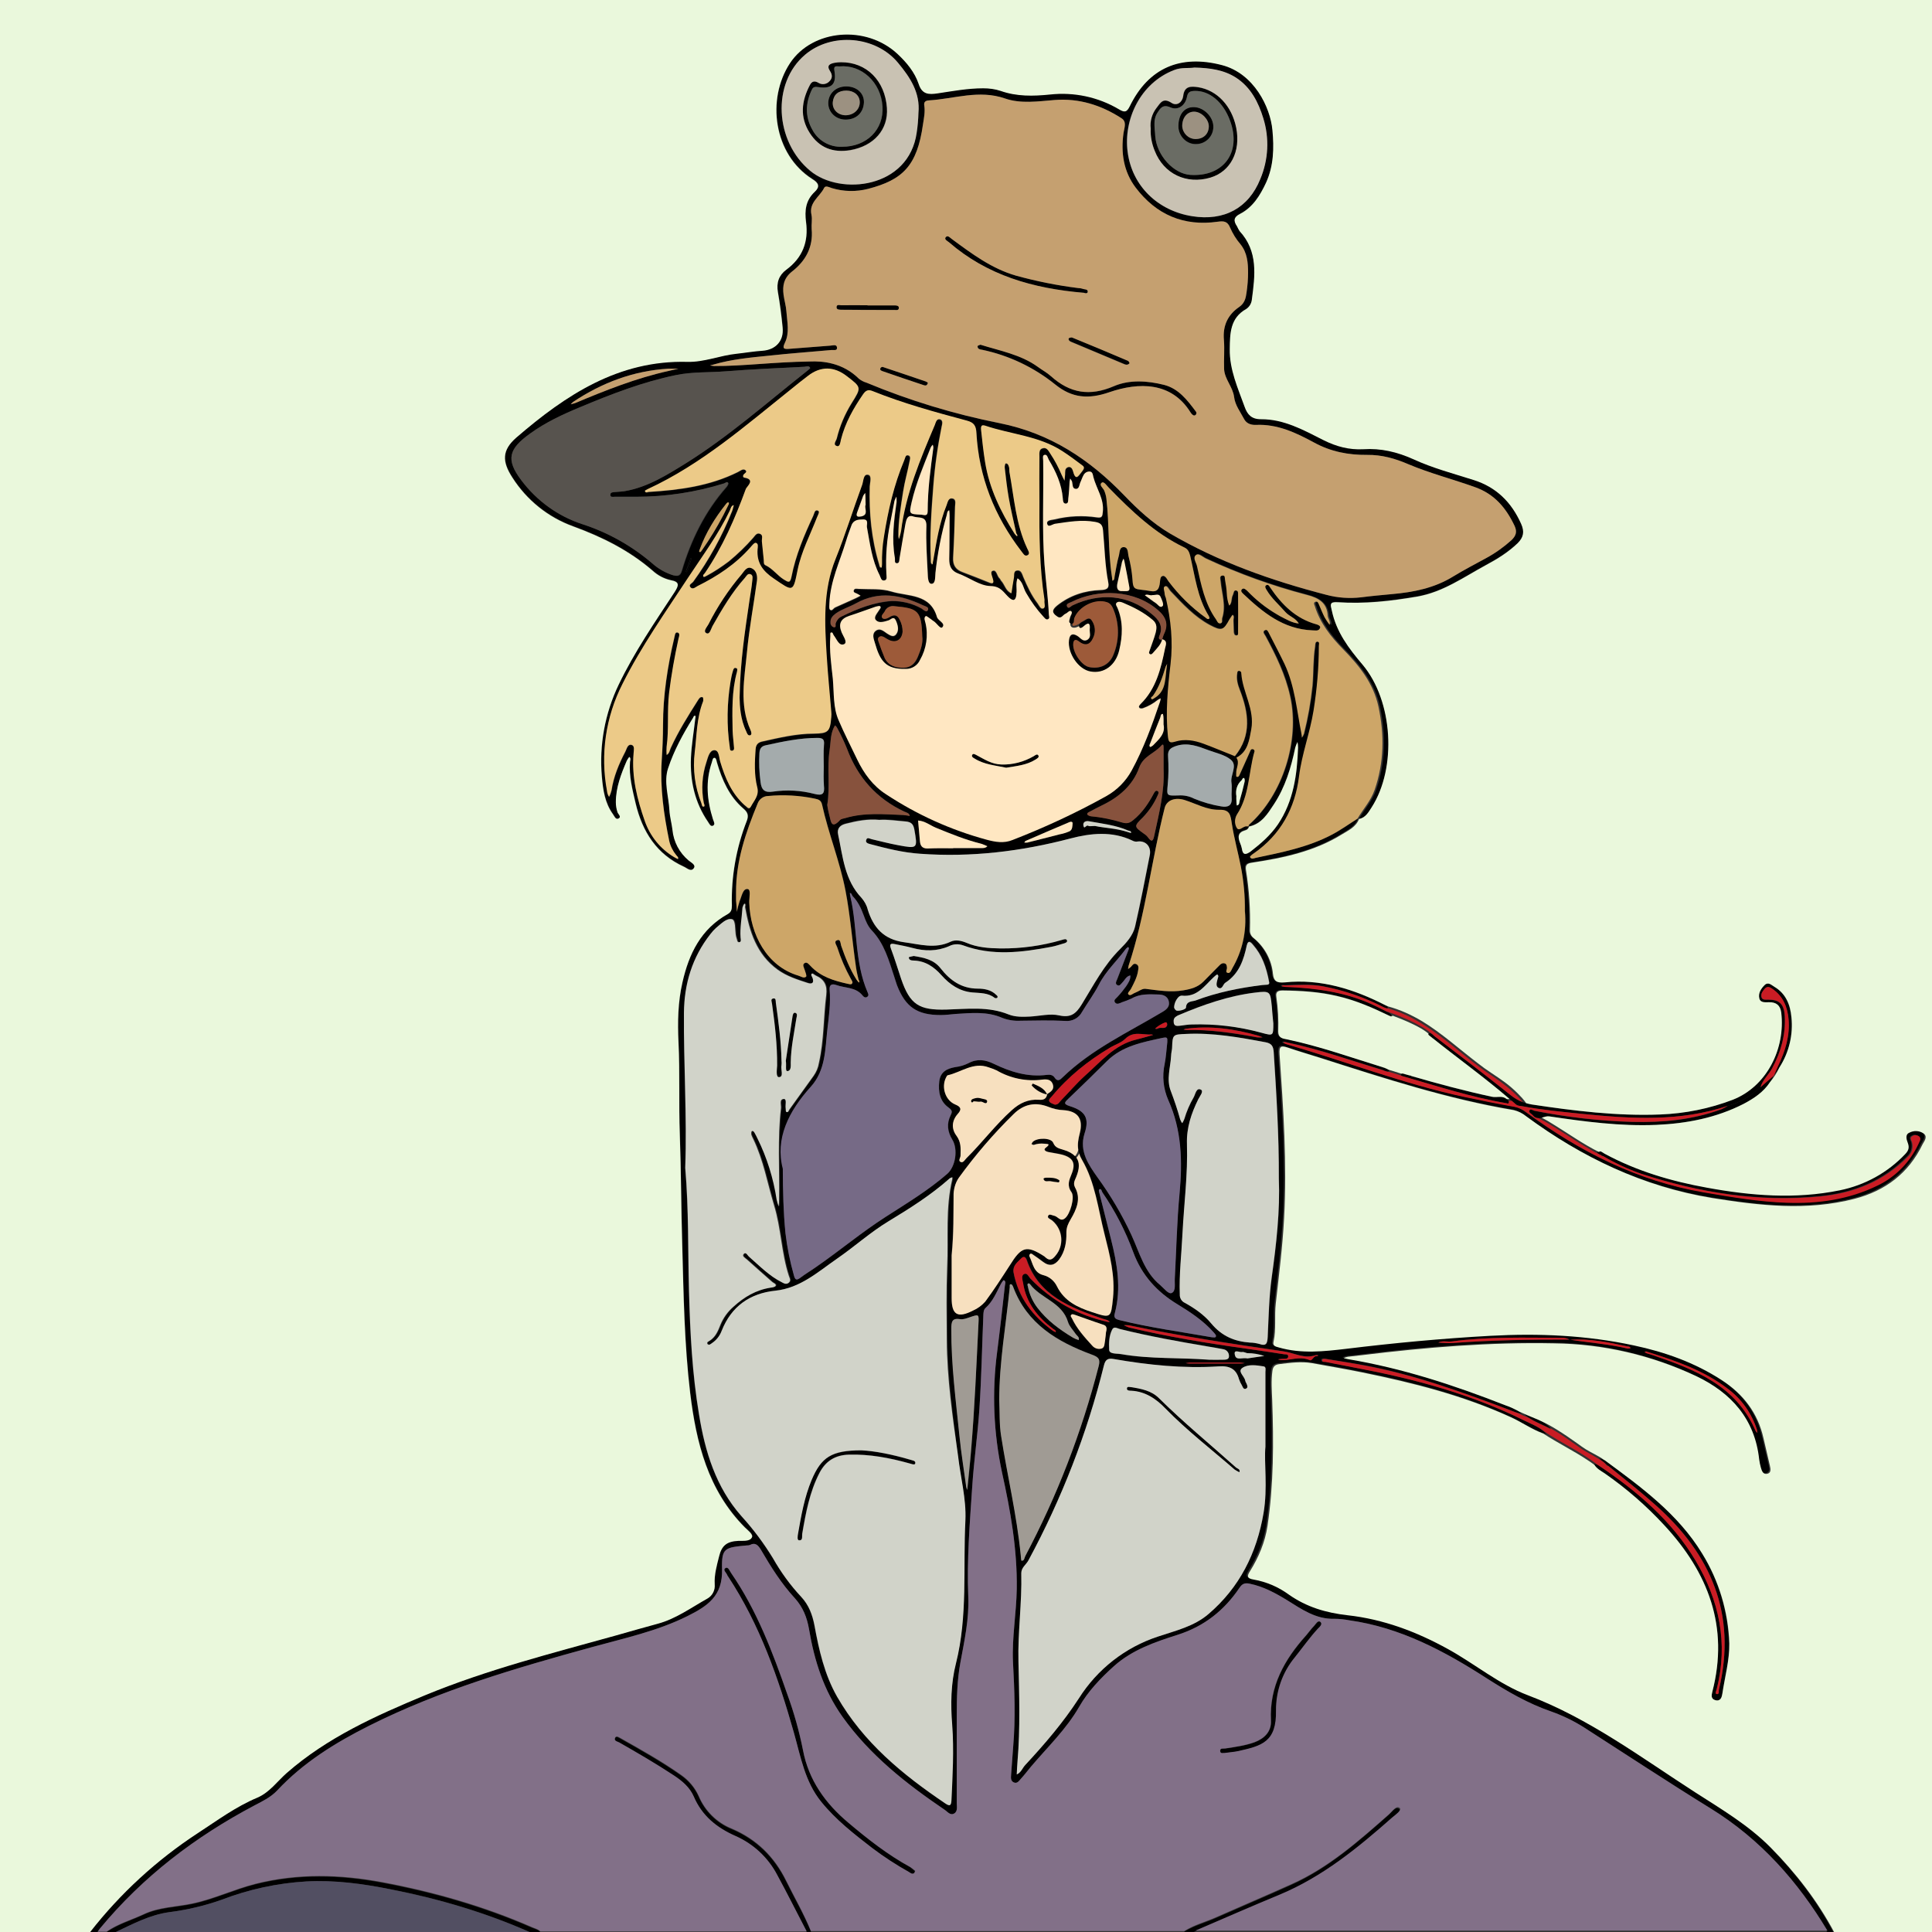 <?xml version="1.0" encoding="utf-8"?>
<!-- Generator: Adobe Illustrator 24.1.0, SVG Export Plug-In . SVG Version: 6.00 Build 0)  -->
<svg version="1.1" baseProfile="tiny" id="图层_1"
	 xmlns="http://www.w3.org/2000/svg" xmlns:xlink="http://www.w3.org/1999/xlink" x="0px" y="0px" viewBox="0 0 1024 1024"
	 xml:space="preserve">
<rect x="0" y="0" width="1024" height="1024" fill="#333333" stroke="none"/>
<g id="图层_1_x5F_复制">
	<g>
		<path d="M969,1025c-15.5-27.2-35.5-50-62.5-66.6c-22.5-13.9-44.6-28.5-66.9-42.8c-5.5-3.5-11.3-6.3-17.5-8.5
			c-12.2-4.2-23.2-10.6-34-17.5c-22.5-14.5-45.9-27-72.9-30.8c-2.6-0.5-5.3-0.8-7.9-0.8c-9.8,0.3-17.3-5-25-9.8
			c-6.2-3.8-12.6-7.3-19.9-8.8c-2.3-0.5-3.9-0.2-5.4,2.1c-8.1,12-18.7,20.5-32.9,25c-11.9,3.8-24,7.9-33.7,16.6
			c-7.1,6.4-13.7,13.3-18.4,21.5c-6.9,12-16.8,21.4-25.6,31.8c-1.8,2.2-3.5,4.4-5.4,6.5c-1,1.1-1.9,2.6-3.7,1.8
			c-1.7-0.8-1.5-2.5-1.4-4c0.4-5,0.7-9.9,1.1-14.9c1.3-15,0.7-29.9-0.1-44.9c-0.6-13,1.8-25.8,2-38.8c0.3-20.9-3.3-41.3-7.8-61.6
			c-4.5-21-5.4-42.6-2.6-63.9c1.5-11.7,2.8-23.4,4.1-35.1c0.1-1,0.8-2.3-0.6-3c-0.7,0.6-1.2,1.4-1.6,2.2c-2.3,4.4-4.2,9.1-8,12.5
			c-1.1,1-1.1,2.3-1.2,3.6c-0.7,16.6-1,33.3-2.1,49.9c-0.9,13.7-2.9,27.4-3.8,41.2c-1.3,19.4-2.9,38.9-2.1,58.4
			c0.5,11.9-2.1,23.5-4.2,35c-1.7,9.2-1.9,18.5-1.9,27.8c0,15.5,0,31,0,46.5c0,1.9,0.6,4.5-1.4,5.6c-2.1,1.2-3.6-1.1-5.2-2.1
			c-20.3-13.8-39.4-28.8-53.9-49.1c-10-14-15-29.9-17.8-46.5c-1.1-6.3-3.2-11.6-7.5-16.4c-7.1-7.7-12.7-16.6-18-25.7
			c-1.4-2.3-2.9-4.1-5.9-2.5c-0.5,0.2-1,0.2-1.5,0.2c-11.8,1.1-13.5,1.3-13.2,12.6c0.4,14.2-7.6,19.5-18.4,24.9
			c-16.1,8-33.5,11.7-50.5,16.4c-40.4,11.1-80.6,22.8-118.2,41.7c-17.9,9-34.9,19.5-48.7,34.3c-3.4,3.6-7.8,5.7-12,7.9
			c-31.4,16.6-59.1,37.7-81.8,65.1c-0.7,0.9-1.4,1.9-2,2.8h-4c16.1-20.9,35.6-38.9,57.7-53.3c10.3-6.7,20.2-14.1,31.7-18.9
			c6.5-2.8,10.5-8.6,15.6-13.1c21.5-18.8,47.1-30.3,73.1-41.1c32.9-13.6,67.4-22.3,101.5-31.8c7.4-2.1,14.7-4.2,22.1-6.2
			c9.6-2.6,17.6-8.5,26.2-13.3c2.7-1.5,4.2-4.5,3.9-7.6c-0.3-5.1,1.1-9.9,2.3-14.7c1.4-5.9,4.2-8,10.2-8.3c2.6-0.1,6.1,0.4,7.2-1.8
			c0.9-1.6-2.2-3.8-3.8-5.4c-19.5-19.7-25.7-44.8-28.9-71.1c-3.1-26-3.5-52.1-4.2-78.2c-0.6-19.6-0.6-39.3-1.3-58.9
			c-0.6-16.3,0.1-32.6-0.7-48.9c-0.5-10.7-0.3-21.3,2.1-31.7c3.4-15.1,9.8-28.3,24-36.2c1.9-1.1,2.2-2.5,2.2-4.5
			c-0.4-15.3,2.3-30.6,7.9-44.9c1.1-2.9,0.5-4.6-1.9-6.6c-7.4-6.4-11.2-15.1-13.9-24.3c-0.3-1-0.4-2.4-1.3-2.5
			c-1-0.1-1.1,1.4-1.4,2.3c-3.5,10.2-2.6,20.2,0.6,30.3c0.4,1.2,1.4,2.7-0.1,3.4c-1.2,0.5-1.9-1.1-2.5-2c-7.1-10.3-9.6-21.8-9.1-34
			c0.3-6.9,1.5-13.8,2.3-20.8c0.1-0.5,0.2-1.3,0.1-1.4c-0.9-0.4-1,0.5-1.3,1c-5.3,8.5-10.1,17.3-13.2,26.7
			c-2.4,7.2,0.3,14.8,0.7,22.3c0.2,3.5,1.2,6.9,1.6,10.3c0.6,6.4,3.7,12.2,8.6,16.3c1.3,1.1,4,2.3,2.7,4.1c-1.5,2.1-3.6-0.1-5.2-0.8
			c-14.5-6.6-22-18.5-25.6-33.5c-1.7-7.3-3.6-14.5-3-22.1c0.1-0.8,0.6-1.9-0.4-2.6c-0.5,0.6-0.9,1.3-1.3,2c-3,7-5.8,14.1-5.8,22
			c0,1.8,0.3,3.6,0.9,5.4c0.4,1,2.3,2.4,0.4,3.3c-1.4,0.6-2.1-1.3-2.8-2.3c-4.3-5.9-5.3-12.9-5.9-19.8c-1.5-16.8,1.6-33.7,8.9-48.9
			c8.3-17.3,19.1-33,29.6-49c2.3-3.6,2.9-5.5-2.1-6.4c-3.6-0.8-6.9-2.6-9.6-5.1c-12.4-10.7-26.7-17.8-42-23.4
			c-13.3-4.8-24.6-13.9-32.2-25.8c-5.6-8.6-5.6-14.6,2.1-21.3c26.1-22.5,54.1-41.1,90.7-40.1c8.9,0.2,17.2-3.4,26-4.3
			c4.6-0.5,9.2-1.3,13.8-1.6c6.9-0.5,11.3-5.2,10.6-12.2c-0.6-6.3-1.4-12.5-2.5-18.8c-0.9-5,0.5-9,4.4-11.9
			c8.7-6.4,11.9-14.9,10.5-25.3c-0.8-6.1-0.2-11.5,4.6-16c2.9-2.7,2.2-4.7-1.3-6.8c-20.6-13.1-24.3-42.4-11.8-61.4
			c11.9-18,40.4-20.5,57.1-4.8c4.8,4.5,9,9.6,11.1,15.8c1.8,5.6,5.3,5.7,10,5c8-1.2,16-2.7,24.2-2.7c3.2,0,6.3,0.4,9.3,1.4
			c8.5,3,17.2,2.8,26.1,1.9c12.7-1.4,25.5,1.3,36.5,7.8c3,1.8,4.2,1.7,5.8-1.6c10-20.4,26.9-27.5,48.8-21.8
			c17,4.4,25.7,22.3,26.8,34.5c0.9,9.4,0.7,18.9-3.4,27.9c-3.2,6.8-7,13-13.8,16.5c-3.4,1.7-3.5,3.7-1.6,6.5
			c0.4,0.9,0.9,1.8,1.4,2.6c9.9,10.7,8.2,23.5,6.5,36.3c-0.2,2-1.3,3.9-3,5c-8.6,4.8-8.6,13.1-8.7,21.2c-0.2,10.9,4.3,20.7,7.9,30.7
			c1.4,3.9,3.5,6.5,8.6,6.5c12.2-0.1,22.7,5.8,33.2,11.1c6.8,3.4,13.6,5.2,21.1,4.8c9.3-0.6,17.8,1.4,26.5,5.3
			c10.2,4.7,21.2,7.6,31.9,11c12.1,3.8,20.1,11.8,25.2,23.2c1.9,4.2,1.3,7.2-1.8,10.3c-5,4.8-10.8,8.4-16.8,11.6
			c-11.8,6.4-22.9,14.4-36.5,16.7c-13.9,2.4-28,4-42.2,3c-4.5-0.3-3.7,1.5-3,4.5c2.4,11.3,8.9,19.9,16.2,28.5
			c16.3,19.3,18.3,54.8,4.9,75.7c-1.7,2.6-3.2,5.6-6.8,6.2c3-5.1,7.1-9.5,9.1-15.3c5-14.5,5.2-29.2,2-44.1
			c-2.7-12.5-10.2-21.7-18.8-30.5c-6.4-6.5-12.1-13.7-14.9-22.7c-0.3-0.9-1-1.9,0.4-2.4c1-0.3,1.4,0.7,1.7,1.4c1,2.3,1.9,4.6,3,6.8
			c0.8,1.4,1.7,2.8,2.7,4.1c0.6-1.8-0.8-3.2-1-4.8c-0.8-7-5.1-9.6-11.6-11.3c-18.3-4.8-36.1-11.2-53.3-19.2c-1.8-0.8-3.9-3-5.3-2
			c-2.1,1.4,0,4,0.4,5.9c2.2,9.8,4.1,19.9,10.1,28.3c0.6,0.9,1,2.4,2.4,2.1c1.2-0.3,0.6-1.7,0.8-2.6c2.2-6.7-0.2-13.1-0.8-19.7
			c-0.1-1.1-0.7-2.7,0.8-3c1.8-0.4,1.4,1.4,1.6,2.4c0.4,2.3,0.8,4.6,0.9,6.9c0.1,2.3,0.5,4.5,1.3,6.6c1.6-1.5,0.9-3.8,1.9-5.6
			c0.1-0.3,0.2-0.6,0.3-0.9c0.2-0.8,0.4-1.7,1.5-1.5s1,1.3,1,2c0,6.7,0.1,13.3,0,20c0,0.7,0.2,1.9-1,1.8c-1,0-1.2-1-1.3-1.8
			c-0.1-2-0.1-4-0.2-6c-0.1-1,0.7-2.3-0.5-3.1c-0.5,0.8-1.1,1.6-1.6,2.4c-3.2,6-4.3,6.2-10.4,3c-8.2-4.4-14.4-11.2-20.7-17.8
			c-1-1-1.8-3.3-3.1-2.7c-1.2,0.5-0.1,2.7-0.1,4.2c0.1,0.6,0.3,1.3,0.6,1.9c2.7,11.6,3.9,23.2,2.5,35.1c-1.5,12.7-2.7,25.4-1.4,38.2
			c0.3,2.8,0.6,3.9,3.8,2.9c5.1-1.6,10.2-0.7,15.1,1.1c5.6,2.1,11.1,4.4,16.6,6.6c0.2,0.3,0.5,0.5,0.7,0.8c1.9,2.7-0.2,5.5-0.1,8.2
			c0,0.7-0.1,1.8,0.2,1.9c1,0.4,1.4-0.6,1.7-1.3c1.8-3.9,3.5-7.8,5.3-11.8c0.3-0.7,0.5-1.7,1.6-1.5c0.6,0.1,1,0.6,0.9,1.2
			c0,0.1,0,0.2-0.1,0.3c-3.1,11-2.6,23.1-9.2,33.1c-1.3,2.2-1.4,4.9-0.1,7.1c1.1,1.9,3.1-0.5,4.7-0.8c0.5,0,1,0,1.5,0
			c-0.2,1-1,1.8-2,2c-4,1.1-4,3.6-2.7,6.8c0.4,0.9,0.7,1.9,0.9,2.8c0.5,3.9,2.3,3.3,4.7,1.6c5.5-4.1,10.6-8.5,14.5-14.2
			c8.3-12.3,10.2-26.4,10.7-40.7c0-1-0.1-2-0.3-3c-0.5,1-0.9,1.9-1.2,3c-2.2,10.6-5.3,20.9-11.3,30c-3.3,5-6.5,10.4-13.2,11.8
			c0.1-0.3,0.1-0.7,0.3-0.9c17.9-15.9,26.9-44.6,21.8-67.9c-2.5-11.5-7.6-21.9-13.1-32.1c-0.5-0.9-1.8-2.2-0.4-3
			c1.4-0.8,1.9,0.9,2.4,1.8c2.7,5.3,5.5,10.6,8.1,16c5.5,11.7,6.5,24.6,9,37.1c0.1,0.6,0.2,1.3,0.2,2c0.4-0.6,0.8-1.3,1.1-2.1
			c2.1-8.3,3.6-16.8,4.5-25.4c0.6-7,0.3-14,1.4-20.9c0.1-0.9,0-2.4,1.1-2.5c1.5,0,0.9,1.5,0.9,2.3c0,11.5-1,22.9-2.8,34.2
			c-1.9,11.8-6.2,23-7.7,34.9c-2.1,16.8-9.7,30.9-24,40.8c-0.8,0.5-2.1,1.6-2,1.9c0.6,1.4,2,0.8,3,0.5c13.8-2.9,27.6-5.6,40.2-12.2
			c4.8-2.5,9.2-5.7,13.8-8.6c-1.6,4.2-5.6,6.1-9,8.2c-14.5,9-30.9,12.5-47.5,15c-2.9,0.4-3.8,1.2-3.4,4c1.7,10.5,2.4,21.2,2.1,31.8
			c-0.1,1.7,0.7,3.3,2.1,4.3c5.7,4.7,9.4,11.5,10.1,18.9c0.4,3.8,2,4.9,6.2,4.5c19.2-2,36.9,3.6,53.8,12.3c0.6,0.3,1.8,0.5,1.1,1.6
			c-0.1,0.2-1.5-0.3-2.2-0.6c-10.2-5.3-21.1-9.1-32.4-11.2c-6.6-1.2-13.3-0.7-19.9-0.5c-0.7,0-1.5-0.4-2,0.5
			c0.6,0.1,1.3,0.2,1.9,0.3c15.7,0.6,31.2,2.6,45.7,9.1c3.3,1.5,6.6,3.2,9.8,4.8c0.5,0.3,1,0.7,1.4,1.2c-0.7,1-1.5,0.2-2.1-0.1
			c-8.7-4.2-17.5-8-27-10.2c-9.6-2.3-19.4-2.9-29.2-3c-2.7,0-3.7,0.9-3.3,3.4c0.9,6.1,1.2,12.3,1,18.4c0,3.3,2.3,3.7,4.6,4.1
			c17.6,3.8,34.6,9.9,51.8,15.2c1.1,0.4,2.1,0.9,3.1,1.5c-1.3,1.3-2.4,0.1-3.5-0.2c-17-5.1-33.8-11.1-51.3-14.8
			c-0.7-0.2-1.5-0.6-2.2,0.1c0.6,0.3,1.2,0.6,1.8,0.8c31.4,9.1,62,21,94.1,27.9c8.9,1.9,17.9,3.7,26.8,5.3c2.2,0.4,4.3,1.4,6.1,2.8
			c28.4,20.8,59,36.5,94.1,42.5c14.6,2.5,29.2,5,44,5.5c16.7,0.6,32.9-1.7,48.1-9.1c9.6-4.6,17.2-12.4,21.7-22c0.5-1.1,2-2.6,0.5-4
			c-1-0.7-2.3-0.9-3.3-0.3c-2.2,1-0.6,2.5-0.4,3.8c0.6,2.6-0.2,5.4-2.2,7.2c-12.7,13-28.3,19.3-46.2,21.1
			c-32.7,3.3-64.3-1.9-95.3-12c-7.1-2.5-13.9-5.7-20.3-9.5c-0.9-0.5-2.8-0.8-2.2-2.1c0.6-1.1,2.1,0.3,3,0.8
			c17,9.2,35.3,14.6,54.2,18c23.4,4.3,46.9,6.2,70.4,1.4c13.3-2.7,25.5-9.4,34.8-19.3c1.7-1.8,2.2-3.4,1.3-5.8
			c-0.7-1.8-1.5-4.4,0.7-5.4c2.4-1.3,5.3-1.2,7.6,0.3c2.4,1.8,0.4,4.1-0.5,5.8c-7.4,15.3-19.6,24.6-36.1,28.9
			c-25.2,6.5-50.1,3.6-75.2-0.4c-36.7-6-69.1-21.5-98.7-43.3c-1.9-1.6-4.2-2.7-6.6-3.3c-35.1-5.9-68.8-16.9-102.6-27.7
			c-5.7-1.8-11.5-3.5-17.1-5.4c-3.6-1.2-4.8-1-4.5,3.5c2,28.9,4,57.8,2.4,86.8c-0.8,15.1-2.7,30.1-4.4,45.2
			c-0.8,6.8,0.3,13.7-1.2,20.4c-0.5,2.3,1.2,2.5,2.9,3c11.8,3.4,23.7,2.1,35.6,0.7c25.4-3.1,50.9-5.5,76.5-6.9s50.9-0.3,76,5.1
			c16.5,3.5,32.3,9.1,46.6,18.4c11.4,7.4,19.1,17.4,22.1,30.8c1.1,4.9,2.3,9.7,3.4,14.6c0.4,1.7,0.7,3.7-1.3,4.2
			c-2.3,0.6-3-1.5-3.5-3.3c-0.4-1.4-0.7-2.9-0.9-4.4c-2.3-21.3-14.8-35.2-33.3-44c-23.6-11.1-49.2-17.1-75.3-17.4
			c-34.1-0.7-67.8,2.1-101.5,6.2c-2.6,0.3-5.3,0.6-7.9,0.9c-0.7,0.2-1.5,0.4-2.2,0.7c0.8,0.2,1.6,0.5,2.4,0.6
			c28.7,4.8,56.2,13.8,83.2,24.4c3.3,1.1,6.5,2.7,9.4,4.6c-2.1,0.1-3.9-0.8-5.7-1.5c-25.6-9.7-51.3-19.1-78.4-24.1
			c-6.7-1.2-13.4-2.2-20.1-3.3c-0.7-0.1-2-0.3-2,0.7c-0.1,1.1,1.2,0.8,1.9,0.9c6.8,1.3,13.7,2.7,20.5,4c29.3,5.7,57.8,13.7,84.7,27
			c4.3,2.1,8.9,3.7,12.3,7.4c-7.1-2-13.1-6.5-19.7-9.5c-25.2-11.5-51.7-18.2-78.7-23.7c-8.8-1.8-17.7-3.3-26.5-4.9
			c-5.8-1-11.6-0.2-17.4,0.5c-2.5,0.3-3.4,1.4-3.7,3.7c-0.7,5.2-0.3,10.3-0.1,15.4c0.8,22.3,0.8,44.5-2.5,66.7
			c-1.3,8.6-4.7,16.6-9.3,24c-1.5,2.4-1.8,3.8,2,4.4c6.8,1.2,13.1,3.9,18.7,8c9.4,6.6,19.6,9.6,31,10.9c19,2.1,36.6,8.7,53.4,18
			c14.3,7.9,27.1,18.7,42.2,24.4c32.5,12.3,59.9,32.9,88.6,51.4c14,9,28.3,17.4,40.2,29.4c13.5,13.7,25.2,28.8,34.1,45.9h-3V1025z
			 M832,710c10.3,1.6,20.7,2.3,30.8,4.8c0.5,0,1-0.1,1.4-0.2c-0.2-1-1.2-0.9-1.8-1C852.3,711.4,842.3,709.4,832,710
			c-1.4-0.7-2.9-1-4.4-0.9c-19.4-0.1-38.9-0.7-58.2,1.9c-2.4,0.3-4.8-0.6-7.1,0.6c2.6,0.1,5.3,0.4,7.9,0.2
			C790.7,710.3,811.3,710,832,710z M555,580c1.8-1.2,3.8-2.4,3.2-4.9c-0.8-2.9-3.2-3.1-5.6-2.8c-8.4,1.1-16.9-0.6-24.3-4.9
			c-1.4-0.6-2.8-1.2-4.2-1.6c-8.1-3-14.5,2.6-21.7,4.2c-0.4,0.1-0.6,0.7-0.9,1.2c-2.6,5.1-0.4,12.1,4.9,14.3c3.2,1.3,3.4,2.7,1.3,5
			c-3.2,3.6-3.4,7.9-0.7,11.5c2.5,3.4,2.3,6.7,2.2,10.4c0,1.2-1.6,2.8,0,3.5c1.3,0.6,2.2-1.2,3.1-2.1c8.3-8.2,15.3-17.6,24-25.4
			c4.2-3.8,8.8-5.9,14.4-5.5C553.1,583.1,554.7,582.5,555,580L555,580z M615.9,339c0.2-1,0.5-1.9,0.9-2.8c2.6-5.1,1.2-9.1-2.9-12.7
			c-12.4-10.9-31.6-11.7-46.1-4.4c-1,0.5-3.2,0.9-2.1,2.6c0.8,1.2,1.9-0.5,2.9-0.9c14.3-6.7,29.2-5.8,41.8,4.6
			c3.7,3,6.4,6.4,4.1,11.6C614,338.2,614.2,339.2,615.9,339c-0.6,2.8-2.7,4.8-4.5,6.9c-0.5,0.6-1.2,1.5-2,0.9s-0.1-1.5,0.1-2.3
			c1-3,2.2-5.9,3-8.9c0.6-2.4,0.9-4.8-1.5-6.8c-4.8-4.1-10.2-6.8-15.9-9.2c-1-0.4-2.4-0.8-3.3,0.1c-0.8,0.8,0.2,1.9,0.5,2.7
			c3.1,7.4,2.7,14.9,0.9,22.5c-1.9,8-8.1,12.5-15.2,11.2c-6.5-1.1-12.3-9.8-11.4-16.7c0.4-3.1,1.9-3.7,4.4-2.2
			c1.7,1,3.1,3.6,5.6,1.9c1.9-1.4,0.8-3.7,1-5.6c0.3-3.3-0.9-3.5-3.2-1.4c-0.8,0.7-2.3,1.8-2.5-0.2c-0.2-1.6,1.8-2.2,3-3
			c1.1-0.7,2.5-1.7,3.6-0.3c2.2,2.9,2.5,6.7,0.8,9.9c-1.5,3.3-4.1,4.1-7.3,1.6c-1.6-1.3-3-1.3-3.1,1.5c-0.1,4.5,4.4,11.1,8.3,12
			c5.7,1.3,10.9-1.1,13-6.5c3.1-7.4,3.2-15.8,0.3-23.3c-0.7-1.8-1.5-3.8-3.6-4.5c-6.3-2.1-15.1,2.2-17.5,8.5c-0.4,1,0.3,3.3-1.7,2.9
			c-1.7-0.4-0.7-2.1-0.4-3.4c0.3-1,1.5-2.4,0.5-3.1c-0.9-0.6-1.9,1-3,1.4c-1.4,0.6-2.2,3-4.4,1.4c-3-2-2.7-3.6,0-5.8
			c6.8-5.4,14.6-7.9,23.1-8.2c2.7-0.1,4.7-0.6,4-4c-1.8-9.2-1.9-18.5-2.8-27.8c-0.3-2.9-1.4-3.8-4.2-4.3c-7.2-1.3-14.2,0-21.2,1
			c-1.4,0.2-3.7,2.3-4.2-0.1c-0.4-2,2.6-1.9,4.2-2.3c7.3-1.8,14.8-2.1,22.2-1c2.7,0.4,2.9-0.6,3.1-2.9c0.8-6.9-3.4-12.3-5-18.5
			c-0.3-1.3-0.4-2.9-2.1-2.9c-1.4,0-2.6,0.8-3.2,2.1c-0.6,1-0.9,2.2-1.4,3.2c-0.8,1.4-0.6,3.9-2.5,3.9c-2.1,0-1.7-2.4-2.1-3.9
			c-0.3-0.6-0.6-1.1-1-1.6c-0.1,0.6-0.2,1.2-0.3,1.7c-0.2,3-0.3,6-0.7,8.9c-0.1,1,0.2,2.7-1.4,2.7c-1.4-0.1-1.4-1.6-1.5-2.8
			c-0.6-7.5-3.6-14.1-7.4-20.4c-0.6-1-0.8-3.1-2.4-2.6c-1.1,0.3-0.6,2.1-0.6,3.2c0.3,18.3-0.7,36.6,0.7,55
			c0.7,8.8,1.9,17.5,2.3,26.3c0,0.9,0.7,2.1-0.5,2.6c-1.1,0.4-1.7-0.7-2.4-1.4c-3.5-3.8-6.5-8-9.1-12.5c-1.6-2.6-1.7-6-4.6-7.8
			c-1.1,2.7-0.2,5.6-0.6,8.3c0,0.2,0,0.3,0,0.5c-0.4,2.7-1.4,3.6-3.8,1.5c-2.9-2.6-4.3-6.1-9.9-6.2c-5.7-0.1-11.2-4.5-17-6.6
			c-3.8-1.4-4.9-3.9-4.9-7.7c0.2-7.7,0.1-15.3,0.2-23c0-1-0.1-1.9-0.2-2.9c-1.1,0.5-1.1,1.5-1.3,2.5c-2.9,10-4.9,20.3-6,30.7
			c-0.2,2.2,0.1,5.7-2,5.8c-2,0.1-2-3.5-2.1-5.5c-0.4-8.3-1-16.7-0.7-25c0.2-5.7-4-4.2-6.7-5.1c-3.3-1.2-3.9,1.4-4.4,3.8
			c-1.1,6-2.1,12.1-3.1,18.1c-0.2,1.1,0,2.8-1.4,2.8c-1.6,0-0.9-1.8-1.1-2.8c-1.8-10-0.5-19.9,0.9-29.8c0-0.9,0-1.8-0.1-2.7
			c-0.4,0.7-0.7,1.5-1,2.2c-0.8,3.8-1.4,7.6-2.2,11.4c-1.9,9-2.6,18.1-2.1,27.3c0,1.2,0.6,3.1-0.9,3.5c-1.9,0.5-2.1-1.6-2.7-2.8
			c-4.1-8-5.1-16.7-6.7-25.3c-0.3-1.5,1.1-4.2-1.9-4.2c-2.4,0-5.2,0.1-6.3,3.1c-1,2.8-2.1,5.6-2.9,8.4c-3.3,10.9-8.4,21.3-8.8,33
			c0,1.1-0.3,2.8,0.3,3.3c1.1,1,1.8-0.8,2.8-1.2c3.7-1.6,7.3-3.3,10.9-4.9c0.9-0.4,1.7-0.9,2.5-1.3c-0.7-0.4-1.4-0.9-2.1-1.2
			c-0.8-0.3-1.8-0.6-1.5-1.6c0.4-1.3,1.7-0.8,2.6-0.8c5.8,0.3,11.9-0.3,17.4,1.4c8.8,2.7,20.5,1,24.1,13.5c0.6,2,4.7,3.3,2.9,5.4
			c-1.1,1.3-3-2.3-4.8-3.3c-0.4-0.2-0.8-0.6-1.2-0.9c-1-0.6-2.4-1.9-2.8-1.7c-1.2,0.8-0.5,2.4-0.2,3.6c1.6,6.7,0.5,13.8-2.9,19.7
			c-1.3,2.9-4.3,4.8-7.5,4.7c-10.5,0.3-13.6-4-16.4-13.8c-0.6-2.1-1.8-4.8,0.6-6.5c2.2-1.5,4,0.3,5.8,1.5c1.6,1,3.5,2.3,4.9,0.4
			c1.6-2.1,0.9-4.8-0.1-7.1c-1.2-2.8-2.7-0.6-4-0.2c-2.3,0.7-5,1.6-6.6-0.1c-1.5-1.6,0.6-3.6,1.6-5.3c0.4-0.7,1.3-1.5,0.6-2.1
			c-0.3-0.3-1.5,0-2.3,0.2c-4.7,1.6-9.4,3.4-14.1,4.9c-4.5,1.5-5.9,4.2-4,8.8c0.8,2,3.3,5.2,1.3,6.2c-2.7,1.2-3.9-2.7-5.5-4.7
			c-0.5-0.6-0.4-1.9-1.6-1.4c-0.3,0.1-0.2,1.2-0.2,1.9c-0.6,7.5,0.5,15,1.3,22.4c0.7,7.2,0.1,14.8,3.1,21.6c3,7,6.5,13.8,9.8,20.7
			c3.6,7.5,8.4,14.1,15.5,18.6c16.4,10.8,34.4,18.9,53.3,24c4.5,1.2,9,2,13.6,0.1c17-6.6,33.6-14.3,49.6-23.2
			c5.7-3.2,10.4-7.9,13.5-13.6c6.3-11.6,10.8-23.9,15-36.4c0.2-0.6,0.3-1.2,0.4-1.8c-0.6,0.2-1.1,0.5-1.6,0.8
			c-2.3,1.9-5,3.4-7.8,4.4c-0.6,0.2-1.3,0.2-1.8-0.1c-0.8-0.8,0-1.5,0.5-2.1c8.2-8.2,10.7-18.9,12.9-29.6
			C617.8,342.3,619.1,339.8,615.9,339z M429.3,191.6c6.7-0.3,17.4,0.6,26,9.2c1.2,0.9,2.5,1.6,3.9,2c22.8,9.5,46.5,16.7,70.7,21.5
			c26.8,5.4,47.6,19.2,66,38.3c7.3,7.6,15,14.7,24.1,20.1c26,15.2,54.1,25.1,83.1,32.6c6,1.6,12.2,2,18.3,1.3
			c5.4-0.7,10.9-1.2,16.3-1.7c11.5-1,22.6-3.2,32.6-9.4c5.7-3.5,11.6-6.5,17.4-9.7c4.8-2.6,9.3-5.8,13.4-9.5
			c2.4-2.3,3.1-4.4,1.7-7.5c-4.5-9.5-10.6-16.9-21-20.6c-11.7-4.2-23.8-7.3-35.2-12.1c-7.2-3.1-14.2-5.1-22-5
			c-9.9,0.1-19.3-1.7-28.2-6.6c-9.4-5.1-19.3-9.8-30.6-9.3c-2.2,0.1-5-0.4-6.4-3.1c-2-3.8-4.8-7.4-5.3-11.7c-0.7-5.4-5-9.4-5.3-14.7
			c-0.2-5.1,0.3-10.4-0.1-15.5c-0.7-7.6,2.1-13.4,8.1-17.5c2.9-2,3.5-4.7,3.9-7.7c0.5-3.5,0.8-7,0.8-10.4c0-5.3-0.4-10.6-4-15.1
			c-2.3-2.7-4.1-5.6-5.5-8.8c-1.4-3.5-3.4-3.6-6.5-3.2c-18.1,2.6-32.7-3.7-43.6-18.1c-6.4-8.5-7.9-18.5-6.4-29
			c0.4-2.7,1.9-5.9-1.2-7.8C583.6,55.7,571.9,52,559,53c-8.8,0.7-17.9,2.1-26.3-0.8c-13.8-4.8-26.9,0.2-40.3,1
			c-1.7,0.1-2.9,0.7-2.5,2.8c0.5,3.4-0.2,6.6-0.7,9.9c-3.1,22-10.7,29.4-29.1,34.2c-6.3,1.6-12.9,1.5-19.2-0.4
			c-1.3-0.4-3.4-1.6-4.1-0.1c-2.3,4.7-8.2,7.7-6.7,14.3c0.5,2.4-0.1,5,0.1,7.5c0.9,9.6-3.3,17-10.4,22.5c-4.4,3.5-5.1,7.5-4.5,12.3
			c0.4,3,1.3,5.9,1.5,8.8c0.4,5.6,1.8,11.4-0.8,16.7c-1.5,3.1-0.5,3.4,2.2,3.2c7.3-0.6,14.6-1.1,21.9-1.7c1.3-0.1,3.2-0.8,3.5,0.8
			c0.4,2.1-1.8,1.4-2.8,1.5c-11.1,1-22.2,1.8-33.2,3c-9.9,1-19.8,1.9-29.4,4.7c-0.6,0.2-1.2,0.3-1.9,0.5c0.7,0.1,1.4,0.2,2.1,0.3
			C393.9,194.1,409.3,191.9,429.3,191.6z M363.1,619c1.9,22,1.4,43.8,2,65.6s1.7,43.5,5.3,65c3.2,19.8,8.9,38.6,22.5,54
			c6.3,6.9,11.8,14.3,16.7,22.3c4.2,7.4,9.2,14.3,15,20.5c4,4.3,5.9,9.4,7,15.1c2.4,13.1,5.3,26,12,37.8
			c13.9,24.2,34.7,41.3,57.4,56.6c2.4,1.6,3,1.1,3.2-1.6c0.6-13.3,1.4-26.6,0.4-40c-0.9-11-0.7-22.2,2-32.7
			c6.3-25.1,3.7-50.6,5-75.9c0.5-11.3-2.6-22.7-3.9-34.1c-2.4-20.5-5.4-40.9-5.5-61.6c-0.1-12.8-0.3-25.7,0.2-38.5
			c0.7-15.5-1-31.2,2.7-46.6c0-0.3,0-0.6,0-1c-0.5,0.1-0.9,0.3-1.3,0.5c-10,8.9-21.1,15.9-32.5,22.8c-9.6,5.8-18.1,13.5-27.4,19.9
			c-10.1,7-19.4,15.5-32.6,16.9c-13.5,1.4-23.3,8.3-28.4,21.2c-1,2.7-2.8,5-5.2,6.6c-0.6,0.4-1.5,1.3-2.2,0.6
			c-0.9-0.9,0.3-1.5,0.9-1.8c3.2-2,4.5-5.2,5.8-8.5c1.5-3.7,3.9-7,6.9-9.6c5.7-5.2,12-8.9,19.7-10.1c1-0.1,2.5-0.4,2.7-1
			c0.4-1-1.1-1.4-1.8-2c-4.5-4-9-7.9-13.4-11.9c-0.9-0.8-2.9-1.8-1.7-3c1.2-1.2,2,0.9,2.9,1.6c5.5,4.8,10.6,10.1,17.2,13.4
			c1.1,0.6,2.4,1.4,3.7,0.3c1.4-1.2,0.5-2.4,0.1-3.6c-4-12.2-4.1-25.2-7.9-37.6c-3.5-11.7-5.6-23.8-11-35c-0.4-0.7-0.7-1.5-1-2.3
			c-0.1-0.6-0.1-1.5,0.2-1.8c0.6-0.5,1.2,0.3,1.5,0.8c0.6,1,1.1,2.1,1.6,3.1c5,10.1,8.4,21,10.1,32.2c0.3,1.3,0.6,2.5,1.1,3.8
			c0.1-1.2,0.2-2.4,0.2-3.7c0.3-16.1-0.9-32.3,1-48.4c0.2-1.8-1.1-4.9,1.6-4.9c1.6,0,0.6,3.1,0.9,4.9c0.1,0.6,0,1.7,0.3,1.9
			c1.1,0.6,1.2-0.7,1.7-1.3c4.3-5.9,8.5-11.9,12.8-17.8c1.4-2,2.4-4.3,2.8-6.8c2.7-11.9,2.4-24.1,3.9-36.1c0.6-5-1-8.2-5.5-10.2
			c-0.7-0.3-1.7-1.3-2-1.1c-0.9,0.5-0.1,1.5,0.2,2.2c1,2.6-0.1,3.6-2.5,2.8c-5.5-1.8-11-3.5-15.9-7c-11.3-8.2-15-20.2-17.3-33.1
			c-0.1-0.7,0.5-1.5-0.4-2c-0.5,0.7-0.8,1.4-1,2.2c-0.3,5.3-1.4,10.6-1,15.9c0.1,0.9,0.5,2.3-0.8,2.4c-1.1,0.1-1-1.5-1.4-2.3
			c-0.2-0.6-0.3-1.3-0.4-1.9c-0.4-2.9,0-7.5-2-8c-2.9-0.7-5.8,2.5-8.4,4.6c-1.1,1-2.1,2.1-3,3.3c-9.6,12.2-13.9,26.4-14,41.7
			C362.1,564.3,364,591.8,363.1,619z M551,266.2c0-8-0.1-16,0-24c0-1.7-0.4-4.1,2-4.5c1.9-0.4,2.8,1.4,3.7,2.8
			c2.4,3.6,4.4,7.4,6.1,11.4c0.4,1,1,2,1.5,3c0.1-1.1,0.2-2.2,0.3-3.2c0.1-1.5-0.3-3.2,1.5-3.9c1.4-0.5,2.3,0.7,2.6,1.8
			c1.5,5.7,2.8,3.1,5,0.3c1.5-1.9,0.9-2.5-0.4-3.4c-3.3-2.5-6.7-5-10.1-7.2c-12.4-8.1-27.3-8.9-40.9-13.5c-2.6-0.9-2.3,1.2-2.2,2.5
			c0.6,5.6,1.2,11.2,2.1,16.8c2.2,13.8,8.2,26.2,15.6,37.9c0.4,0.5,0.8,1,1.3,1.4c0.6-0.7-0.3-1.1-0.4-1.7c-1.4-6.3-2.9-12.6-4-18.9
			c-0.9-5.2-1.5-10.5-2.1-15.8c-0.1-0.8,0.3-2.2,0.5-2.2c1.2-0.1,1.5,1,1.8,2c0.2,0.8,0.1,1.7,0.2,2.5c2.5,13.7,3.4,27.7,9.4,40.5
			c0.5,1.1,1.7,2.8,0.3,3.6c-1.7,1-2.5-1.1-3.4-2.1c-14.2-18.5-22.5-39.3-23.8-62.7c-0.2-3.8-1.3-5.5-5.1-6.5
			c-16.8-4.5-33.6-9.1-49.8-15.6c-2.4-1-3.7-0.5-5.2,1.7c-5.1,7.4-9.5,15.2-11.7,24c-0.3,1.3-0.5,3.9-2.1,3.4
			c-2.4-0.7-0.4-2.8-0.1-4.1c1.6-6.6,4.3-12.9,7.9-18.7c5.2-8.3,5.2-8.3-2.5-14.2c-6.9-5.4-14-5.4-20.7-0.2
			c-2.9,2.2-5.8,4.5-8.6,6.8c-24.3,19.4-47.7,40-76.3,53.2c-0.6,0.3-1.6,0.8-1.5,1c0.3,1.2,1.3,0.6,2,0.5c16.3-1,32.3-3.1,47.2-10.5
			c1.3-0.6,2.8-2.1,4.1-1c1.3,1.1-0.9,1.7-1.2,2.7c-0.2,0.6,0,1.1,0.5,1.2c6.2,1,1.5,4.6,0.9,6c-5.7,15.6-12.3,30.8-21.7,44.6
			c-0.4,0.6-1.4,1.1-0.7,2c0.2,0.2,1.2-0.3,1.7-0.6c4.1-2.2,8-4.8,11.7-7.6c4.6-3.8,9-8,12.9-12.5c1-1.1,1.8-2.8,3.6-2.1
			c1.8,0.7,0.9,2.6,1,4c0.4,3.3,0.6,6.6,1,9.9c0.1,0.9-0.2,2.2,0.8,2.7c3.9,1.8,6.3,5.4,9.8,7.6c2.4,1.5,3.4,2.1,4.1-1.5
			c2.2-11.3,6.7-21.9,11.5-32.2c0.6-1.2,0.7-3.5,2.5-2.8c1.2,0.5,0,2.3-0.5,3.6c-3.6,9.3-8.3,18.1-10.3,28
			c-2.4,11.9-2.3,11.4-12.6,4.4c-5.9-4-9.1-8.4-8.6-15.5c0.1-1.1,0.6-3.1-0.9-3.4c-0.8-0.2-2,1.4-2.9,2.4
			c-7.8,8.9-17.5,15.3-28,20.5c-1.1,0.6-2.4,1.9-3.6,0.8c-1.5-1.5,0.6-2.2,1.3-3.1c8.4-11.6,15.3-24.1,20.6-37.4
			c0.4-1,0.6-2.1,0.9-3.2c-1.5,0.3-1.6,1.9-2.1,2.9c-6,12.5-14.2,23.6-21.8,35.1c-12.2,18.6-25.1,36.8-35.1,56.8
			c-8.9,17.5-11.8,37.4-8.2,56.6c0.1,1.2,0.5,2.3,1.1,3.2c0.6-1.1,1-2.2,1.3-3.4c1.1-7.3,3.9-14,7.3-20.5c0.8-1.5,1.2-4.2,3.4-3.6
			c1.7,0.5,1.1,2.9,1,4.5c-1.1,12.5,1.9,24.3,6,36c2.8,7.9,8.2,14.6,15.4,18.9c0.7,0.4,1.4,0.8,2.1,1.1c0.5-1-0.5-1.5-0.9-2.1
			c-1.8-2.2-3.1-4.8-3.7-7.5c-2.9-14-4.9-28.2-4-42.5c0.4-6.3,0.7-12.6,0.7-19c0-15.7,2.4-31.1,6-46.3c0.3-1.1,0.3-2.9,1.6-2.7
			c1.6,0.3,0.9,2.1,0.6,3.3c-2.1,9.6-3.8,19.1-5,28.9c-1.1,9.5,0,19-1.3,28.4c-0.1,1.4-0.1,2.9,0,4.3c1.5-0.8,1.6-2.4,2.2-3.7
			c4-8.8,9.1-16.9,14.3-25.1c0.6-0.9,1.2-2.2,2.6-1.8c0.3,0.1,0.5,1.6,0.2,2.3c-3.4,8.7-3.3,17.9-4.4,26.9
			c-1.1,9.1,0.1,18.4,3.5,26.9c0.3,0.7,0.3,2.1,1.2,1.9c0.9-0.2,0.3-1.3,0.1-2c-1.4-7.2-0.9-14.7,1.4-21.6c0.8-2.5,1.6-6.2,4.1-6.3
			c2.7-0.1,2.5,3.8,3.2,6c2.6,8.7,6,16.9,13,23.2c0.8,0.7,1.9,2.8,3,0.8c1.6-3.1,4.5-5.9,3.4-10.1c-1.7-6.7-1.4-13.5-0.9-20.3
			c0.2-2.5,1.3-3.6,3.4-4.1c9.1-2,18.1-4.2,27.5-4.2c7.6-0.1,8.6-1,9.2-8.7c0.1-1,0.1-2,0-3c-0.8-9.8-1.8-19.5-2.4-29.3
			c-1.1-17.4-2.1-34.8,4.7-51.6c5.2-12.9,9.3-26.2,14.1-39.3c0.7-2,0.6-5.8,3.1-5.3c2.2,0.4,1,4.1,0.9,6.2c-0.4,14,0.9,27.8,5,41.3
			c0.2,0.8,0.2,1.7,1.3,1.7c0.1-0.6,0.2-1.2,0.2-1.8c-0.1-4.8,0.2-9.6,1-14.4c2.2-14,5.3-27.6,10.8-40.7c0.5-1.1,0.6-3.2,2.3-2.5
			c1.4,0.5,0.6,2.4,0.4,3.6c-1,5.2-2.5,10.3-3.3,15.5c-1.2,7.9-2.6,15.7-2.5,23.7c0.1,0.5,0.2,1,0.3,1.5c0.1-0.5,0.3-0.9,0.4-1.4
			c0.3-1,0.5-1.9,0.7-2.9c2.5-19.8,10.2-38,17.9-56.2c0.5-1.3,0.9-3.4,2.7-3c1.8,0.5,1.2,2.6,0.9,3.9c-2.1,10.4-3.6,20.9-4.4,31.5
			c-1,13.1-2,26.2-1.3,39.4c0,0.8-0.1,1.7,0.9,2.1c0.1-0.8,0.2-1.6,0.4-2.4c1.7-9.8,3.2-19.6,7-28.9c0.6-1.5,0.9-4.2,3.3-3.6
			c2,0.5,1.2,2.9,1.2,4.4c-0.2,9-0.5,18-1,27c-0.2,3.9,1.4,6.3,5,7.6c4.8,1.8,9.6,3.7,14.3,5.6c1.7,0.7,2.3,0.2,1.9-1.4
			c-0.3-1.7-1.9-4.4-0.2-4.9c2.1-0.7,2.2,2.8,3.6,4c0.4,0.3,0.5,0.9,0.8,1.2c2,2.1,2.4,5.5,5.5,6.7c0.4-2.7,0.8-5.5,1.3-8.2
			c0.3-1.5-0.4-3.8,2-3.9c1.9-0.1,2.4,2,3,3.5c2.1,4.9,4.3,9.7,7.6,14c0.8,1.1,1.6,3.3,3.1,2.6c1.2-0.5,0.3-2.7,0.5-4.1
			c0-0.2,0-0.3,0-0.5C551,300.8,550.8,283.5,551,266.2z M670.7,766.8c0-16.6,0-28.1,0-39.6c0-1.1,0.5-2.8-1-3
			c-3.8-0.6-8.1-1.3-11.2,0.8c-2.8,1.9,1.1,4.4,1.5,6.8c0.1,0.5,0.3,0.9,0.6,1.4c0.4,0.9,1,2.1,0,2.7c-1.5,0.9-1.9-0.8-2.4-1.7
			c-0.6-1-1.1-2-1.5-3.2c-1.5-5.6-5.1-7.2-10.8-6.8c-18.7,1.2-37.2-0.7-55.6-3.9c-2.9-0.5-4.4,0.1-5.2,3.4
			c-8.9,36-22.4,70.7-40,103.3c-1.2,2.3-3.8,3.8-3.8,6.8c0.4,15.7-1.9,31.3-1.5,46.9c0.4,17.7,1,35.2-0.5,52.9
			c-0.2,2.3-0.3,4.6-0.4,6.9c2.3-1,3-3.4,4.5-5c10.3-11.1,20.1-22.5,28.4-35.3c9.8-15.5,24.6-27.1,42-32.8c9.2-3.1,19-5.3,26.7-11.9
			c16.5-14.1,25.6-32.3,29.2-53.5C672,788.6,669.9,775.1,670.7,766.8z M415.5,619.8c-0.6,11.3-0.3,22.6,0.9,33.9
			c0.9,7.6,2.4,15,4.5,22.4c0.6,2.3,1.4,2.6,3.3,1.2c2.6-2,5.5-3.7,8.2-5.6c12.6-8.7,24.4-18.6,37.2-26.8
			c11.2-7.2,22.5-14,32.5-22.7c4.4-3.8,5.9-13,2.7-18.2c-2.5-4.1-3.1-8.4-0.9-12.8c1-2,0.9-2.7-1.1-4.2c-4.6-3.3-5.5-8.4-4.9-13.8
			c0.6-5.1,4-6.8,8.4-7.6c2.5-0.3,4.9-1,7.1-2.1c4.6-2.5,9-1.8,13.3,0.3c8.9,4.3,18.1,7.2,28.3,5.9c1.5-0.2,3.1,0,4,1.4
			c1.6,2.4,2.9,1.3,4.3-0.1c15.4-14.9,34.7-23.8,52.8-34.6c2.4-1.4,4.2-3,3.4-5.9c-0.7-2.6-3.1-3.4-5.5-3.4
			c-4.8-0.1-9.6-0.5-14.1,2.1c-1.7,0.8-3.3,1.4-5.1,2c-1.2,0.5-2.7,1.4-3.7,0.2c-1.1-1.4,0.7-2.3,1.4-3.2c1.6-1.7,3-3.5,4.4-5.4
			c1.1-1.7,2.4-3.5,2.3-5.8c-2.2,0.4-2.9,2.4-4.2,3.7c-0.8,0.8-1.5,2.2-2.8,1.4c-1.2-0.7-0.5-2,0-3.1c2-5.1,3.9-10.2,5.9-15.3
			c0.2-0.6,0.6-1.3-0.1-1.7c-0.1-0.1-0.8,0.5-1.1,0.8c-4.7,6.4-10.7,11.8-14.4,19.1c-2.6,5-6,9.6-8.9,14.4c-1.7,3.3-5.3,5.2-9,4.8
			c-7.8-0.4-15.6-0.2-23.5-0.1c-3.3,0.2-6.7-0.3-9.8-1.5c-8-3.5-16.3-2.6-24.6-2.1c-2.7,0.2-5.3,0.6-8,0.6
			c-12.5,0-18.7-4.2-23.2-15.8c-0.5-1.4-0.9-2.8-1.4-4.3c-2.9-8.8-5.3-17.8-12-24.8c-2-2.1-3.2-5-4.2-7.8c-1.4-3.8-3-7.4-5.9-10.3
			c-0.5-0.5-0.4-1.6-1.5-1.7c0.1,0.6,0.2,1.3,0.3,1.9c3.9,16.7,2.1,34.5,9.1,50.7c0.3,0.7,0.8,1.6,0,2.3c-1.1,1-2.1,0.1-2.6-0.5
			c-3.6-4.6-9.2-3.9-13.9-5.6c-2.2-0.8-3.9-0.4-3.6,2.6c0.6,7-0.4,14-1.2,20.9c-1.2,10.5-0.9,21.7-8.8,30.4
			C418.5,589.4,411.3,604,415.5,619.8z M466.1,434.3c-5.9-0.6-11.8,0.5-17.6,2c-3,0.7-4.9,2.4-4.2,5.7c2.5,11.9,3.3,24.5,12.5,34
			c1.5,1.8,2.7,3.9,3.2,6.1c3,9.6,8.5,15.8,19.2,17.3c8.4,1.1,16.5,3.7,24.8-0.3c2.6-1.2,5.6-0.5,8.3,0.6c5.8,2.5,11.9,2.9,18.1,3
			c11,0.1,21.9-1.4,32.5-4.5c1-0.3,2.3-0.8,2.7,0.2s-1,1.5-1.9,1.7c-2.1,0.6-4.1,1.3-6.2,1.7c-15.8,3-31.5,5-47.1-0.8
			c-2.4-0.8-5-0.7-7.3,0.5c-6.5,2.8-12.9,2.7-19.5,0.9c-3-0.8-6.1-1.4-9.2-2c-2-0.4-3.1-0.3-2.1,2.4c2,5.3,3.6,10.6,5.4,16
			c4.7,13.7,9.5,16.7,24,16.3c11.1-0.3,22.2-1.8,33,2.6c3.5,1.4,7.5,1.3,11.4,1.1c5.1-0.3,10.6-1.7,15.4-0.6c6.3,1.4,9-1.1,11.9-5.8
			c6.3-10.2,11.7-20.8,20.4-29.4c3.3-3.3,6.8-7.2,7.9-11.9c2.9-12.6,5.3-25.3,7.8-37.9c0.9-4.7-2.4-8-7-7.1c-0.8,0-1.6-0.2-2.3-0.6
			c-10.7-5.1-22-3.9-32.7-1.1c-26.3,6.9-52.8,10.1-79.9,8.1c-8.9-0.6-17.6-2.8-26.3-5.1c-1.1-0.3-2.6-0.7-2.1-2.2
			c0.5-1.7,1.9-0.6,2.9-0.4c4.7,1.1,9.3,2.3,14.1,3.2c10.3,1.9,10.3,1.8,8.5-8.4c-0.5-2.5-1.4-3.9-4.5-4.2
			C475.5,434.8,470.9,434,466.1,434.3z M337.2,263.3c-3.8,0-7.7,0-11.5,0c-0.8,0-2.3,0.4-2.2-1.1c0-1.3,1.3-1.3,2.3-1.4
			c1.8-0.2,3.7-0.2,5.4-0.5c12.1-2.1,22.2-8.5,32.4-14.8c22.7-14.2,42.8-32,63.8-48.6c0.7-0.6,2.1-1.6,2-1.9c-0.6-1.4-2-0.7-3-0.6
			c-13.9,0.7-27.9,1.3-41.8,2.4c-8.8,0.7-17.6,0.2-26.3,2c-17.6,3.6-34.3,10.1-50.8,17c-9.2,3.8-18.4,8.1-26.4,13.9
			c-11.5,8.2-13.1,13.8-4.9,24.7c8.2,11,19.6,19.3,32.7,23.5c13.5,4.4,25.9,11.4,36.7,20.6c3.2,2.9,7,5.1,11.2,6.4
			c2.2,0.6,3.8,0.8,4.7-2.3c4.9-16.4,12.3-31.5,23.7-44.4c0.5-0.6,1.1-1.7,0.9-2.1c-0.6-0.9-1.5,0.1-2.2,0.3
			C368.6,260.9,353,263.3,337.2,263.3z M677.9,624.6c0.1-23.1-1.3-45-2.7-66.9c-0.2-3.3-1.3-4.7-4.4-5.3c-13.9-2.6-27.8-5.1-42-4.4
			c-7.2,0.3-7.2,0.2-7.5,7.6c-0.1,1.3-0.5,2.6-0.5,3.9c-0.3,6.2-2.6,12.5-0.2,18.7c1.9,5,3.6,10,5,15.1c0.3,0.7,0.6,1.4,1.1,2
			c0.4-0.7,0.8-1.4,1.1-2.2c1.2-4,2.8-7.8,4.9-11.4c1-1.7,1.4-5.3,3.8-4.2c1.8,0.8-0.5,3.5-1.3,5.1c-3.7,7.5-6.3,15.1-6,23.8
			c0.5,16-1.6,31.9-2.4,47.8c-0.5,10.6-1.8,21.2-1.4,31.9c-0.1,1.8,0.9,3.6,2.6,4.4c5.3,2.9,10.4,6.5,14.1,11
			c5.6,6.7,12.3,9.5,20.5,10.1c1.7,0,3.3,0.3,4.9,0.7c3.9,1.4,4.3-0.4,4.5-3.8c0.5-10.5,0.7-21,2.1-31.3
			C676.6,659.3,678.5,641.5,677.9,624.6z M504.3,665.3c0,5.7,0,14.2,0,22.6c0,9,3.2,10.8,11.4,6.6c2.5-1.1,4.6-2.7,6.4-4.7
			c4.6-6.2,8.8-12.7,13-19.2c6.3-9.8,8.9-10.9,18.5-4.7c0.3,0.2,0.6,0.4,0.8,0.6c2.1,1.9,3.6,0.8,5-0.9c4.8-5.5,4.1-13.8-1.4-18.6
			c-0.2-0.1-0.3-0.3-0.5-0.4c-0.8-0.6-2.6-1.1-1.8-2.4c0.6-1.1,2-0.1,3.2,0.1c1.9,0.4,3.2,3.4,5.7,1.3c2.7-2.2,5.3-11.1,3.4-13.8
			c-2.5-3.5-1.3-6.3,0-9.5c2.4-5.8,0.9-8.8-5-10.4c-2.4-0.6-4.9-0.9-7.3-1.4c-1.1-0.2-2.9-1.1-1.4-2.2c3-2.3,1-2-0.8-2.2
			s-3.7,0-5.4,0.6c-0.4,0.1-0.9-0.2-1.3-0.4c0.2-0.4,0.4-0.9,0.7-1.2c2.4-2.3,9.7-2.2,10.8,0.5s3.1,3,5.3,3.7
			c7.9,2.3,10,6.8,6.9,14.4c-0.7,1.8-1.8,3.3-0.6,5.6c3.3,6,0.7,11.7-2.3,16.8c-1.4,2.4-2.3,4.3-2.3,7.1c0.1,5-0.7,10-3.8,14.2
			c-2.4,3.2-5.2,3.9-8.6,1.3c-1.7-1.3-3.5-2.6-5.3-3.8c-0.5-0.4-1.2-0.9-1.7-0.2c-0.3,0.4-0.3,0.9-0.1,1.3c1.8,3.7,2.1,8.5,7.4,9.8
			c3.1,0.8,5.7,3,7.1,5.9c3.9,7.9,11,11.2,18.7,13.7c10,3.3,9.9,3.1,11-7.5c1.2-11.7-1.7-22.8-4.5-33.9
			c-3.4-13.3-4.9-27.3-11.9-39.3c-3.1-5.2-2.4-9.3-1.2-14.1c1.9-7.5-0.9-11.7-8.7-12.2c-2.7-0.1-5.3-0.7-7.8-1.7
			c-7.1-2.8-13.3-1.5-18.7,3.9c-10.6,10.4-20.2,21.6-28.9,33.6c-2,2.9-2.9,6.4-2.8,9.9C505.2,643.5,505.4,653,504.3,665.3
			L504.3,665.3z M659.9,482.9c0.1-7.9-0.7-15.7-2.2-23.5c-1.5-7.6-3.6-15.1-4.8-22.8c-0.7-4.4-0.8-7.6-6.8-7.4
			c-6.3,0.1-12.1-3.2-18-5.1c-5.5-1.8-9.8,0.2-10.8,4.1c-7,27.7-10.1,56.4-19.1,83.6c-0.1,0.6-0.2,1.2-0.3,1.8
			c0.5-0.3,1-0.7,1.5-1.1c0.8-0.9,1.4-2.1,2.8-1.5c1.6,0.7,1.2,2.3,1,3.5c-0.5,3.5-2.2,6.6-3.8,9.7c-0.5,1-2.1,2.1-1.3,2.9
			c1,1,2.3-0.5,3.5-0.9c1.9-0.7,3.7-2.3,5.5-2.1c6.7,0.8,13.2,2,20.1,0.8c4.2-0.7,7.7-1.7,10.6-4.6c2.8-2.8,5.6-5.7,8.4-8.5
			c0.8-0.9,1.8-1.6,3.1-1.1c0.9,0.4,0.9,1.3,1,2.1c0.2,1-1.2,2.6,0.6,2.9c1.1,0.2,1.7-1.4,2.2-2.4
			C658.6,504.2,660.9,493.5,659.9,482.9z M618.7,552.3c0.1-2.4,0-2.7-2.6-2.2c-10.5,2.3-21.2,4.2-29.4,12.3
			c-6.7,6.7-13.5,13.3-20.4,19.9c-2,1.9-3,2.8,0.8,4c8.3,2.6,10.4,6.5,7.7,14.6c-3,9.4,2.3,16.7,6.7,22.9c7,9.6,13.1,19.9,18.1,30.7
			c4.3,9.3,6.8,19.6,15.2,26.5c2,1.7,4.5,5.1,6.2,4.2c2.3-1.1,1.4-5,1.6-7.8c0.8-14.9,1.1-29.9,2.5-44.8c1.6-17.1,1.2-33.8-6-49.7
			c-2.6-6-3.3-12.6-1.9-19C618,560.4,618.2,556.8,618.7,552.3z M390.3,472.7c0,1.5,0,3,0,4.5c0.1,2,0.2,4.1,0.3,6.1
			c0.4-1.9,0.9-3.9,1.5-5.7c1.1-2.5,1.7-6.7,4.2-6.4c2,0.2,0.8,4.6,0.9,7.2c0.5,16.7,9.2,33.7,26,38.7c1.4,0.4,2.9,1.6,4.1,0.6
			c0.5-0.4-0.3-2.4-0.7-3.6c-0.4-1.3-1.4-2.8-0.1-3.6c1.3-0.9,2.4,0.7,3.3,1.6c5.3,5.6,12.2,7.7,19.4,9.3c0.8,0.2,1.9,0.5,2.3,0.1
			c0.9-0.8,0.1-1.7-0.4-2.6c-3-5.4-5.4-11-7.3-16.9c-0.4-1.2-2-3.1,0.1-3.7c1.7-0.6,1.7,1.8,2,2.9c2.2,6.3,4.6,12.4,8.2,18.1
			c0.4,0.5,0.8,1,1.2,1.5c0.6-0.7-0.1-1.2-0.2-1.7c-0.5-2.1-1-4.2-1.3-6.3c-2-13.6-3-27.3-5.6-40.8c-3-15.5-9-30.1-12.4-45.5
			c-0.5-2.3-1.8-2.8-3.8-3.2c-8.1-1.7-16.5-2.2-24.8-1.4c-2.5,0-4.8,1.7-5.6,4.1C395.4,440.8,390.2,456.1,390.3,472.7z M529.7,742.2
			c0.3,6.3,0,12.7,1,18.9c3.3,21.1,8.3,41.9,10.4,63.2c0.1,1,0.1,2.8,0.3,2.8c1.6,0.2,1.5-1.5,2-2.4c16.9-31.9,29.9-65.6,38.9-100.6
			c1-3.8,0-4.9-3.6-6.2c-18.3-6.8-34.4-16.3-41.7-35.9c-0.2-0.6-0.7-1.4-1.1-1.4c-1-0.1-0.7,0.9-0.7,1.5
			C533.3,702.2,529.6,722,529.7,742.2z M633,35.8c-3.1,0.5-6.9-0.2-10.7,1.3c-18.1,6.9-27,26.4-24.7,43.5c2.4,17.9,16,31.1,34.2,34
			c16.9,2.7,29.9-4.3,36.1-19.7c4.3-10.2,4.9-21.6,1.6-32.2c-2.6-8.5-6.6-16.4-14.4-21.5C648.7,37,641.3,36.1,633,35.8z M486.8,59.9
			c1-10.7-4.4-18.8-10.8-26.5c-11.8-14.3-35.2-16.3-49.3-4.3c-17.8,15.1-16.1,45.9,2.7,61.5c16,13.3,52.4,9.3,56.4-20.4
			C486.4,66.8,486.7,63.3,486.8,59.9z M616.6,305.4c1.5,0.4,2,1.7,2.8,2.8c5.5,7.3,12.1,13.8,19.5,19.1c0.6,0.4,1.2,1.3,2.1,0.5
			c0.2-0.1-0.1-0.9-0.3-1.3c-6.1-9.8-7.3-21.1-9.9-32c-0.5-1.9-1.1-3.4-3-4.3c-15.7-7.5-28.1-19.4-40.1-31.7
			c-1.1-1.1-2.6-3.5-3.7-2.7c-1.7,1.2,0.6,2.8,1.2,4.1c0.6,1.4,1,2.8,1.2,4.3c1.6,13.7,0.8,27.5,2.9,41.2c0.1,0.8,0.2,1.6,0.3,2.4
			c1.3-0.4,1-1.6,1.2-2.5c0.7-3.6,1.2-7.2,2.2-10.7c0.5-1.7,0.2-4.8,2.8-4.6c2.3,0.2,1.9,3.2,2.4,5c1,3.8,1.7,7.8,2,11.7
			c0.4,6.8,1.2,5.1,9.8,6.6c4.4,0.8,4.6-2.8,4.9-5.8C614.9,306.5,615.1,305.5,616.6,305.4z M642.4,708.8c0.7-0.1,1.9,0.5,2.1-0.6
			c0.1-0.6-0.7-1.4-1.2-2c-5.5-6.2-12.3-10.7-19.2-14.9c-10.9-6.6-18.9-15.4-23.4-27.5c-4.1-11.2-9.6-21.9-16.4-31.8
			c-0.4-0.6-0.5-2-1.4-1.7c-0.8,0.2-0.4,1.4-0.2,2.1c2.1,8.2,4.1,16.4,6.2,24.6c3.2,12.8,5.5,25.7,2,38.9c-0.7,2.7,0.8,3.3,2.6,3.7
			C609.5,703.7,626,705.9,642.4,708.8z M624.6,421.6c2.9-0.2,5.8,0.4,8.3,1.7c4.6,1.9,9.4,3.3,14.3,4.1c3.3,0.6,6-0.1,5.6-4.6
			c-0.2-2.6,0.3-5.4-0.1-8c-0.7-4.2,3.5-9-0.4-12.2c-3.2-2.6-7.8-3.5-11.8-5c-5.4-2-10.8-4.2-16.9-2.3c-3.1,1-4.8,2.1-4.5,5.7
			c0.3,5,0.3,10-0.2,15C618.4,421.8,618.2,421.8,624.6,421.6z M436.7,406.4c0-3.8-0.2-7.7,0.1-11.5c0.2-2.7-0.4-3.8-3.4-3.8
			c-9.4,0-18.4,1.9-27.5,3.9c-2.5,0.5-3.2,1.9-3.4,4.1c-0.3,5.1-0.1,10.3,0.6,15.4c0.5,4.3,2.3,5.7,6.4,5.1c7.4-1.1,15-0.7,22.2,1.2
			c4.3,1.1,5.5-0.1,5-4.4C436.6,413.1,436.6,409.7,436.7,406.4L436.7,406.4z M438.4,426.7c0.3,1.7,0.6,3.4,1.1,5.1
			c0.9,2.8,0.8,8.2,5.8,2.7c0.6-0.6,1.8-0.7,2.8-1c10.1-3,20.4-2,30.7-1.6c1.1,0.1,2.3,0.3,3.4,0.5c-0.3-1.6-1.8-1.8-2.9-2.3
			c-14.7-6.9-24.7-18.1-30.4-33.4c-1.5-3.7-3.2-7.3-5.1-10.8c-0.3-0.6-0.7-1.1-1.2-1.5c-0.3,0.6-0.7,1.1-0.9,1.7
			c-1.6,3.6-1.4,7.8-2,11.5C438.2,407.1,440,416.7,438.4,426.7L438.4,426.7z M518.6,701.7c0.3-5.3,0.3-5.2-4.6-3.5
			c-1.5,0.5-3.3,1.2-4.8,1c-4.6-0.8-4.9,1.4-4.9,5.2c-0.1,19,2.4,37.8,4.3,56.6c0.9,9.1,2.4,18.1,3.6,27.1c0.1,0.6,0.3,1.1,0.6,1.6
			c0-0.5,0-1,0.1-1.5c0.6-6.6,1.4-13.2,1.9-19.8C516.5,746.2,517.5,723.9,518.6,701.7z M616.8,407.4c0-4,0-7.5,0-11
			c0-0.6,0.1-2.8-1.2-1.3c-3.6,4.2-9.5,5.5-11.7,11.6c-3.4,9.5-10.8,15.8-19.8,20.1c-2.1,1-4.1,2.1-6.2,3.2
			c-0.7,0.4-1.8,0.7-1.5,1.6c0.2,0.5,1.3,0.9,2.1,1c5.6,0.5,11.2,1.7,16.5,3.3c2.5,0.7,3.9,0.2,5.7-1.3c4.8-3.9,8.1-8.8,10.9-14.1
			c0.4-0.7,0.9-1.7,1.8-1.4c1.3,0.5,0.6,1.6,0.2,2.5c-1.9,4.3-4.5,8.1-7.8,11.5c-4.9,4.8-4.8,4.9,0.5,8.7c0.8,0.5,1.6,1.2,2.2,2
			c1.7,2.4,2.6,2.2,3.2-0.6C614.3,431.3,617.3,419.4,616.8,407.4z M674.8,542.3c-0.3-3-0.6-6-0.8-8.9c-0.7-8-0.7-8.3-8.6-7.4
			c-14.1,1.7-27.5,6.4-40.5,11.9c-0.5,0.2-0.9,0.4-1.3,0.7c-1.4,0.8-1.6,2-1.4,3.4c0.3,1.9,1.8,1.7,3.1,1.6c2.1-0.2,4.3-0.7,6.4-0.7
			c12.5-0.4,24.9,1.1,37,4.4C674.8,549.1,674.8,549.1,674.8,542.3z M640.8,720.6c2.3,0,4.7,0.1,7,0c1.4,0,3.5,0.1,3.5-1.8
			c0.1-1.7-1-3.3-2.7-3.7c-2.6-0.5-5.2-1-7.8-1.4c-15.9-2.7-31.7-5.5-47.4-9.4c-1.2-0.3-3.1-1.6-4,0.3c-1.7,3.3-1.8,7.2-1.6,10.7
			c0.1,2.5,4.1,2.1,6.4,2.5C609.6,720.4,625.3,719.4,640.8,720.6z M488.8,337.2c-0.4-13.5-2.2-14.8-14.7-15.9
			c-2.2-0.4-4.4,0.8-5.2,2.8c-0.6,1.1-2.2,2.2-1.3,3.4c0.8,1,2.5,0.4,3.7-0.3c2.4-1.6,4.3-1.5,5.6,1.4c1,1.9,1.5,4,1.5,6.2
			c-0.3,4.3-3.3,6.3-7.1,4.5c-0.9-0.4-1.7-1-2.6-1.5s-1.9-0.8-2.8,0c-0.7,0.6-0.5,1.5-0.2,2.3c1,3,2.1,5.9,3.3,8.8
			c2,4.1,5.9,5.2,10.1,5.1c3.8-0.1,6-2.4,7.4-5.7C488,344.5,489.3,340.7,488.8,337.2z M672.8,520.5c-1.5-8.3-3.9-14.6-8.5-19.9
			c-0.8-1-2.6-3.2-3.4,0.2c-1.7,7.9-4.2,15.4-11.5,20.1c-1.2,0.8-1.5,3.6-3.5,2.7c-1.7-0.8-1-2.9-0.6-4.5c0.2-0.9,0.9-1.9-0.1-2.6
			c-0.2-0.1-1.3,0.8-1.9,1.4c-4.9,4.6-8.8,10.7-16.9,9.8c-0.7,0-1.3,0.3-1.8,0.8c-1.4,1.5-2.2,3.4-2.3,5.4c0.1,0.8,0.7,1.5,1.4,1.8
			c1.9,0.2,4.8-0.8,4.9-1.6c0.1-3.6,3.2-3.2,5-3.8c11.4-4.3,23.3-6.7,35.4-8.2C670.9,521.6,673,522,672.8,520.5z M505.3,449.7
			L505.3,449.7c4.8-0.1,9.6,0,14.4-0.1c1.3,0,2.7,0.1,3.7-1c-1-0.5-2.1-0.9-3.2-1.3c-8.3-2.2-16.2-5.4-24.2-8.6
			c-3.1-1.3-5.8-3.6-9.4-3.8c0.3,3.7,0.7,7.5,1,11.2c0.3,2.9,1.9,3.8,4.7,3.6C496.7,449.6,501,449.7,505.3,449.7z M559.1,585.5
			c1.9,0,2.4-1.4,3.3-2.3c4.2-4.3,8.1-8.9,12.5-12.9c8.4-7.4,15.6-16.5,27.3-19.3c2.6-0.6,5.1-1.4,7.7-2.1c0.4-0.1,0.9-0.3,1.3-0.4
			c-0.3-0.1-0.6-0.2-0.9-0.2c-4.7,0.3-9.6-2-13.9,2.3c-2.1,2.1-5.5,3.1-8.1,4.7c-11.6,6.9-22.1,15.3-30.8,25.8
			c-0.6,0.8-2.1,1.7-1.2,2.9C557,584.8,558.3,585.1,559.1,585.5z M545.2,680.1c-0.9,0.3-0.6,1-0.4,1.7c0.8,4.1,2.5,7.9,5,11.2
			c5.1,6.7,11.7,11.6,18.9,15.9c1,0.5,2,1,3,1.3c0.5-1.6-1-2.2-1.6-3.3c-1.4-2.1-3.3-4-4-6.2c-3.1-10.6-14.5-12.5-20.2-20.2
			C545.6,680.4,545.4,680.3,545.2,680.1z M537.1,674.2c2.5,13.5,10.2,23.5,21.1,31.3c0.4,0.2,0.8,0.4,1.3,0.6
			c0.2-1.1-0.8-1.3-1.3-1.7c-8.2-6.2-14.4-13.8-16-24.3c-0.3-1.6-1.1-3.8,0.3-4.7c1.9-1.1,2.6,1.3,3.7,2.4
			c11,11.5,25.2,19.4,40.7,22.8c0.5,0,1,0,1.5,0c-0.4-0.3-0.9-0.6-1.3-0.9c-0.8-0.3-1.6-0.4-2.4-0.7c-17-5.9-33.8-12-40.4-31.2
			c-0.6-1.6-1.6-2.2-2.9-0.8C539.2,669,536.7,670.7,537.1,674.2z M488.4,272.8c1.3,0.1,3.2,1.1,3.2-1.8c0-11.3,1.5-22.4,3-33.6
			c0-0.6-0.1-1.2-0.3-1.7c-0.4,0.4-0.8,0.9-1.1,1.5c-3.7,9.5-7.8,18.9-10.1,29C481.8,272.4,481.7,272.4,488.4,272.8z M693.9,720.7
			c1.6,1.1,2.2-2.4,4.1-2c0.2,0,0.5-0.2,0.8-0.4c-0.5-0.1-1-0.2-1.5-0.1c-6,2.1-11.3-1.2-16.9-2c-27.4-4-54.8-8.1-81.9-13.8
			c-1-0.1-1.9-0.1-2.9,0c0.9,0.5,1.8,0.8,2.7,1.2c20.5,4.9,41.3,8.3,62.1,11.2c6.7,0.9,13.5,2,20.2,3c0.9,0.1,2.2-0.2,2.1,1.3
			c-0.1,1-1.1,1.1-1.9,1.1c-0.7,0-1.3,0-2,0.1c-0.5,0-1,0.1-1.5,0.2c0.5,0.2,1,0.3,1.5,0.4C683.7,721.1,688.4,718.6,693.9,720.7z
			 M586.1,706.2c0.8-2.9,0-3.7-1.8-4.2c-4.9-1.6-9.7-3.4-14.6-5.1c-0.6-0.2-1.4-0.5-1.8-0.2c-1,0.7-0.1,1.5,0.2,2.1
			c2.6,5.5,6.6,9.9,10.6,14.3c1.2,1.4,3.2,2.1,5,1.6s1.6-2.7,1.9-4.2C585.9,708.8,586,707,586.1,706.2z M472.7,318.6
			c5.5,0,10.9,1.3,15.7,4c1.1,0.6,2.7,2.2,3.4,0.7c0.8-1.7-1.5-2-2.7-2.6c-11.7-5.5-23.3-7.7-35.4-1c-3.4,1.9-7.3,3-10.6,5.3
			c-1.6,1.2-3.1,2.6-2.9,4.9c-0.1,1,0.5,2,1.5,2.4c1.8,0.5,1-1.2,1.2-1.9c0.5-1.6,1.6-3,3.1-3.7
			C454.4,322.7,463.1,319.3,472.7,318.6z M354.3,195.4c-18.5,1.1-35.2,7.4-50.5,17.6c-0.5,0.4-0.9,0.8-1.3,1.3
			c0.8-0.2,1.5-0.4,2.2-0.6c16.2-6.8,32.5-13.3,49.7-17.1c1.8-0.4,3.5-0.8,5.2-1.2H354.3z M872.5,716.2c-0.3,0.1-0.6,0.2-0.9,0.3
			c0.4,0.3,0.8,0.5,1.2,0.7c1.1,0.4,2.2,0.7,3.3,1.1c22.3,7.6,44.1,16.1,54.4,40.1c0.3,0.4,0.6,0.8,0.9,1.1c0-0.6-0.1-1.2-0.2-1.8
			c-2.8-8.6-8.1-16.2-15.4-21.6c-12.6-9.7-27.4-14.8-42.3-19.5C873.1,716.4,872.8,716.3,872.5,716.2z M544.4,446.6
			c5.4-1.4,11.3-2.8,17.3-4.4c1.8-0.3,3.5-0.9,5.2-1.6c1.6-0.9,1.5-2.8,1.6-4.4c0-0.7-0.8-0.8-1.5-0.5c-7.8,3.3-15.5,6.6-23.3,10
			c-0.3,0.1-0.5,0.6-0.7,0.9H544.4z M386.3,267.2c0-0.3,0.1-0.8,0-0.8c-0.8-0.4-1.2,0.3-1.5,0.8c-5.8,7.3-10.7,15.2-13.9,24
			c-0.2,0.4-0.4,1.2-0.3,1.3c0.8,0.6,1-0.3,1.4-0.7c4.2-6,8-12.2,11.4-18.7C384.4,271.1,385.3,269.2,386.3,267.2z M594.7,313.2
			c2.4,0,4.3,0.6,3.8-2c-0.8-4.6-1.7-9.1-2.6-13.6c-0.1-0.6-0.3-1.1-0.5-1.6c-0.3,0.6-0.6,1.2-0.8,1.8c-0.8,3.7-1.5,7.4-2.4,11.1
			C591.5,311.9,592.5,313.4,594.7,313.2z M669.2,549.8c-1.5-0.6-1.9-0.8-2.4-0.9c-12.6-3.6-25.3-5.4-38.4-3.6
			c-0.4,0.1-0.7,0.2-1.1,0.4c0.5,0.1,1,0.1,1.5,0.2c12.7-0.2,25.2,1.7,37.6,4C667.3,549.9,668.3,549.9,669.2,549.8z M616.7,384
			c0-1.3,0-2.1,0-2.9c0-0.9-0.1-1.8-0.3-2.7c-1.4-0.1-1.1,1.3-1.5,2.1c-1.8,4.4-3.5,8.9-5.2,13.3c-0.3,0.7-0.8,1.5-0.1,2.1
			c0.2,0.1,1.2-0.5,1.6-0.9C614.3,391.8,617.8,388.8,616.7,384z M580.4,437.7c5,1.1,11.3,1.2,17.3,3.2c0.6,0.2,1.2,0.4,1.8,0.5
			c0.1-1.2-0.9-1-1.6-1.3c-6.6-2.8-13.7-3.6-20.6-4.8c-2-0.4-3.6,0.5-3,2.6c0.5,1.8,1.4-0.9,2.5-0.2
			C577.4,438,578.4,437.7,580.4,437.7z M618.6,352L618.6,352c-0.3,0.4-0.6,0.9-0.8,1.4c-1.6,5.4-3.4,10.7-6.7,15.4
			c-0.4,0.5-1.7,0.9-0.6,1.8c0.2,0.2,1.1-0.4,1.7-0.8C618.5,365.8,617.4,358.9,618.6,352z M661.2,720c2.7-0.4,5.8-0.9,8.9-1.3
			c-2.9-1-5.9-1.5-8.9-1.5c-0.2,0-0.3,0-0.5-0.1c-0.8-0.2-1.7-0.7-2.4-0.5c-1.4,0.3-4.8-1.9-3.7,1.9
			C655.4,721.2,658.7,719.4,661.2,720z M655.3,422c0,0.7,0,1.4,0,2.1c0,1,0.1,1.9,0.2,2.9c1.6-0.2,1.3-1.8,1.6-2.7
			c1-3.3,1.8-6.6,2.6-10c0.1-0.6,0-1.6-0.3-1.8c-0.8-0.3-0.9,0.7-1.3,1.1C655.7,415.7,654.7,418.9,655.3,422L655.3,422z
			 M458.7,267.6c0-1.7,0-3,0-4.3c0-0.6-0.1-1.2-0.1-1.9c-0.4,0.4-0.8,0.9-1.1,1.5c-1.1,2.9-2.1,5.9-3.2,8.8
			c-0.9,2.4,0.6,2.4,2.2,2.1C460.7,272.8,457.8,269.3,458.7,267.6z M610.9,315.5c-1.4,0.5-2.8-0.8-4.1,0.1c1.2,0.9,2.4,1.7,3.6,2.6
			c0.7,0.5,1.3,1,2,1.4c1.3,0.7,2.5,3.1,3.9,1.5c0.6-0.7-0.5-3.4-1.3-5C614.1,314.6,612.3,315.6,610.9,315.5z M644.5,722.2
			L644.5,722.2c-4.6,0-9.3,0-13.9,0c-0.7,0.1-1.4,0.2-2.2,0.3c0.7,0.1,1.3,0.2,2,0.2c9.1,0,18.2,0,27.4,0c0.7,0,1.3-0.1,2-0.2
			c-0.7-0.1-1.5-0.2-2.3-0.3C653.1,722.2,648.8,722.2,644.5,722.2z M618.7,543.3c0-1-0.4-1.7-1.1-1.3c-1.8,0.7-3.5,1.7-5,3
			c-0.6,0.6,0.9,0.4,1.2,0.2C615.3,544.2,618,545.9,618.7,543.3z M363.8,303.3c0.3-0.3,0.6-0.7,0.8-1.2c0.7-2,1.3-4,1.9-6
			c0-0.1-0.2-0.3-0.4-0.4c-0.8,2.1-1.5,4.2-2.3,6.3C363.8,302.5,363.2,302.8,363.8,303.3z"/>
		<path d="M283,1025c-24.4-11-49.9-18.6-76.1-23.7c-14.7-2.9-29.4-4.9-44.5-4.1c-15.4,0.9-30.6,4.2-44.9,9.7
			c-9,3.2-18.4,5.4-27.9,6.6c-10.9,1.5-20.6,7-30.5,11.6h-4c6.3-4.9,14-7,21.1-10.3c8.1-3.8,17.1-3.8,25.6-5.6
			c11.5-2.4,22.2-7.6,33.7-10.5c22.4-5.6,44.7-5,67.1-0.8c27.2,5.1,53.8,12.7,79.2,23.8c1.9,0.8,4.1,1.1,5.2,3.3H283z"/>
		<path d="M428,1025c-5.4-10.3-10.5-20.7-16.1-30.9c-4.8-9.2-12.6-16.5-22.1-20.7c-10-4.4-17.8-10.7-22.2-21
			c-2.1-4.8-6.1-8.2-10.5-11.1c-9.4-6.2-19.2-11.9-29-17.5c-0.9-0.5-3.1-0.8-2.1-2.6c0.7-1.2,2.1,0,3.1,0.5
			c10.8,6.1,21.7,12.2,31.9,19.4c4,2.8,7.2,6.6,9.2,11c3.3,7.9,9.6,14.2,17.6,17.4c13.1,5.6,22.5,14.8,28.8,27.6
			c4.5,9.2,9.8,18.1,13.6,27.7H428V1025z"/>
		<path d="M626,1025c5.5-4.1,12.1-5.6,18.2-8.3c13.3-5.9,26.8-11.6,40.1-17.6c19.7-8.8,35.7-23,51.7-37.1c1.7-1.5,3.8-4.8,5.6-3.2
			c1.2,1.1-2.2,3.5-3.9,4.9c-18.2,16.1-37,31.5-59.8,41c-15.7,6.6-31.4,13.4-47.1,20.1H626V1025z"/>
		<path d="M915.8,586.1c-25.3,8.5-51.1,6.9-77,4.3c-10.7-1.1-21.5-2.1-32.1-4.1c-1.1-0.2-2.3-0.1-3.3-1
			c-14.1-12.5-29.4-23.4-44.1-35.1c-0.9-0.7-2.7-1.8-2.2-2.3c1.2-1.1,2.3,0.6,3.2,1.3c13.5,10.3,27,20.6,40.3,31.2
			c3.2,2.6,7.1,4.4,11.2,5c22.6,3.4,45.2,6.2,68.1,5.3c13.2-0.5,26.1-3.1,38.4-7.8c18.1-7.1,28-27.1,25.7-46.3
			c-0.5-3.7-2.6-5.5-6.5-5.4c-1.9,0-4.5,0.4-5.1-2c-0.7-2.8,0.9-5.2,2.8-7.1c2-1.9,3.7,0.1,5.3,1c6,3.6,8.3,9.5,8.9,16
			c1.2,11.2-2.2,22.4-9.4,31l0,0c0.8-1.8,1.5-3.6,2.4-5.4c3.8-7.7,6.3-15.7,5.5-24.5c-0.6-6.6-3-12.2-8.7-16.1
			c-1.3-0.9-2.7-1.5-4,0.1c-1.1,1.3-2.2,2.8-1.6,4.5c0.5,1.5,2.2,1.2,3.5,1.2c6,0,8.4,2.3,8.8,8.7c0.5,9.9-2,19-6.7,27.7
			c-1.9,3.5-5.1,6.2-6.2,10.1C927.9,580.8,922.4,584.4,915.8,586.1z"/>
		<path d="M844.7,775.9c0.8,0.1,1.6,0.3,2.4,0.6c20.4,13.6,38.9,29.3,51.6,50.6c12.5,21,17.4,43.7,11.2,68c-0.2,0.9-1,2.5-0.1,2.7
			c1.7,0.3,1-1.6,1.3-2.5c9.5-39.8-4.2-71.7-33.9-97.9c-9.6-8.5-19.7-16.3-29.6-24.4c1,0.1,1.9,0.4,2.8,0.8
			c19.3,14.2,38.8,28.4,51.6,49.4c8.9,14.4,13.8,30.8,14.4,47.7c0.3,9-2.2,17.7-3.5,26.6c-0.3,1.9-0.9,4.3-3.8,3.5
			c-2.3-0.7-2-2.5-1.5-4.5c8.9-34.4-2.2-63.1-25.5-88.2c-9.5-10.3-20.1-19.5-31.6-27.5C848.3,779.4,845.9,778.3,844.7,775.9z"/>
		<path d="M915.8,586.1c6.6-1.7,12.2-5.3,17.2-9.9c2.4-2.1,4.7-4.2,7.1-6.2l0,0c-3.2,7.3-9.3,11.6-16,15.1
			c-14.5,7.4-30.1,10.4-46.2,11.1c-19.1,0.8-37.9-1.7-56.7-4.5c-3-0.5-6,2.8-8.7-0.5c-0.7-0.9-2.4-1.4-1.8-2.6
			c0.5-1.1,1.8,0,2.7,0.2c17.1,3.4,34.5,5.4,51.9,5.9c16,0.4,31.9-1.1,47.1-6.7C913.5,587.4,914.6,586.8,915.8,586.1z"/>
		<path d="M798.9,584.8c-19.4-3.3-37-9.1-54.8-14.2c-0.6-0.2-2-0.3-1.5-1.3c0.3-0.7,1.5-0.2,2.3,0.1c15.1,4.5,30.3,8.6,45.8,11.9
			c2.7,0.6,5.7-0.9,8.1,1.4c0.6,0.6,1.4,1.1,0.9,2C799.4,585,798.4,584.9,798.9,584.8z"/>
		<path d="M822.1,757.3c-4.8-2.5-10-4.1-14.2-7.7C813.1,751.4,818.3,753,822.1,757.3z"/>
		<path d="M484.9,991.8c-0.2,0.5-0.2,0.9-0.4,1.1c-1.1,0.7-1.9-0.1-2.7-0.6c-6.8-3.8-13.4-8.1-19.6-12.8
			c-9.6-7.4-19.2-14.9-26.9-24.4c-8.7-10.7-10.9-23.9-14.5-36.6c-8.2-29-18.1-57.3-34.8-82.7c-0.2-0.3-0.4-0.5-0.5-0.8
			c-0.4-1.3-2.6-2.8-1-3.8c1.5-0.9,2.2,1.5,3,2.6c13.6,19.7,22,41.9,29.8,64.3c3.5,9.6,6.3,19.5,8.3,29.6
			c3,15.9,11.9,28.3,24.1,38.5c10.3,8.7,20.9,17,32.8,23.5C483.2,990.4,484.1,991,484.9,991.8z"/>
		<path d="M649.2,929.2c-0.7-0.1-2.4,0.6-2.4-1.1c-0.1-1.7,1.7-1.1,2.7-1.3c5.2-0.8,10.5-1.5,15.5-3.3c5.3-2,9-5.7,8.7-11.5
			c-0.9-18.1,7.1-32.3,18.7-45.2c1.4-1.6,2.6-3.4,4.2-5c0.9-1,2-3.1,3.3-2.1c1.4,1.2-0.4,2.7-1.3,3.7c-4.4,4.8-8.1,10.1-12.2,15.2
			c-6.5,7.9-10,17.9-9.9,28.1c0.3,16.7-7.5,18.7-20,21.5C654.2,928.7,651.8,928.8,649.2,929.2z"/>
		<path d="M519.9,182.7c10.5,3.3,21.4,5.2,30.5,11.8c2.3,1.7,4.8,3,6.9,4.9c10,9,20.5,10.8,33.3,5.3c8.2-3.6,17.7-2.9,26.5-0.7
			c7.7,2,12.3,8.1,16.8,14.1c0.5,0.5,0.4,1.3-0.1,1.8c-0.8,0.7-1.5,0.1-2.1-0.5c-0.2-0.3-0.4-0.5-0.6-0.8
			c-10.1-16.3-27.4-16.1-43.1-10.7c-11,3.8-19.7,3.1-28.6-4.1c-11.3-9.1-24.5-15.4-38.7-18.4c-1.1-0.2-2.5-0.3-2.5-1.9
			C518.3,183.2,519.3,182.9,519.9,182.7z"/>
		<path d="M574.5,155.2c-27.2-2.3-51.4-9.3-71.6-26.8c-0.8-0.7-2.5-1.5-1.7-2.6c1.1-1.4,2.3,0.2,3.3,0.9c10.6,7.8,21.1,15.7,34,19.4
			c10.9,3,21.9,5.2,33.1,6.6c0.7,0,1.3,0.1,2,0.3c1.1,0.5,3.2,0.1,2.9,1.8C576.2,156,574.4,155.2,574.5,155.2z"/>
		<path d="M598.8,192.4c-1.2,1.4-2.4,0.7-3.6,0.2c-5.6-2.4-11.3-4.7-16.9-7.1c-3.5-1.5-7-2.9-10.5-4.4c-0.8-0.3-1.5-0.9-1.3-1.8
			c0.1-0.3,1.3-0.6,1.8-0.5c9.9,4.1,19.9,8.2,29.8,12.4C598.3,191.4,598.5,192,598.8,192.4z"/>
		<path d="M459.9,161.8c4.8,0,9.6,0,14.4,0c1,0,2.3,0.1,2.2,1.4c-0.1,1.4-1.5,1-2.3,1c-9.5,0-18.9,0-28.4-0.1c-0.9,0-2.3,0-2.4-1.1
			c-0.1-1.9,1.6-1.2,2.5-1.2C450.6,161.7,455.3,161.7,459.9,161.8L459.9,161.8z"/>
		<path d="M491.7,202.8c-0.3,1.7-1.3,1.6-2,1.4c-7.4-2.4-14.8-5-22.1-7.5c-0.5-0.2-1.4-0.5-1.1-1.4c0.2-0.6,0.8-0.9,1.4-0.8
			c0.1,0,0.1,0,0.2,0.1c7.5,2.5,15,5,22.6,7.6C491.1,202.4,491.4,202.6,491.7,202.8z"/>
		<path d="M456.6,768.8c7.1,0.3,16.5,2.2,25.7,4.9c1.2,0.3,3.1,0.3,2.7,1.9c-0.2,1-2,0.2-3.2-0.1c-10.4-2.9-21-4.9-31.9-4.6
			c-7.2,0.2-12.3,3.3-15.6,9.6c-5.3,10.2-7.3,21.3-9.2,32.4c-0.2,1.3,0.5,3.6-1.7,3.4c-1.1-0.1-0.7-2.3-0.5-3.6
			c1.7-9.7,3.4-19.3,7.2-28.4C435.4,772.4,440.8,768.8,456.6,768.8z"/>
		<path d="M414.2,562c0.1,0.8,0.1,1.7,0,2.5c-0.5,2.2,1.3,6.1-1.2,6.3c-1.9,0.2-1.2-4-1.1-6.1c0.1-11-1.2-21.9-2.7-32.7
			c-0.1-1-1-2.5,0.7-2.8c1.4-0.2,1.2,1.2,1.3,2.2C412.6,541.5,414.1,551.7,414.2,562z"/>
		<path d="M416.5,562.2c1.1-7.1,2.2-15.1,3.5-23.1c0.1-0.9,0.4-2.5,1.4-2.3c1.5,0.3,0.9,1.9,0.7,2.9c-1.2,7.8-2.9,15.6-3,23.5
			c0,1.7,0.3,4.4-1.8,4.5C416.2,567.7,417,564.7,416.5,562.2z"/>
		<path d="M392,369.7c0.3-19.2,2.9-35.6,5.3-52c0.5-3.3,1.1-6.5,1.4-9.8c0.1-1.2,0.6-3-0.8-3.6c-1.6-0.7-2.3,1-3.1,1.9
			c-6.9,7.7-12.1,16.6-17.2,25.6c-0.8,1.5-1.4,4.6-3.2,3.7c-1.9-1,0.3-3.2,1.1-4.7c4.8-9.5,10.7-18.4,17.6-26.5
			c1.4-1.7,2.8-4.5,5.5-3.1c2.4,1.2,2.9,4,2.6,6.5c-1.7,12.6-4.1,25.2-5.3,37.9c-1.3,13.8-4.2,27.8,1.9,41.3
			c0.4,0.9,0.8,2.3-0.1,2.7c-1.4,0.6-1.8-1-2.2-2C392.3,381.1,392.1,374.1,392,369.7z"/>
		<path d="M390.6,356.1c-2.8,10.2-2.5,20.7-2.3,31.2c0.1,2.8,0.5,5.6,0.7,8.4c0.1,0.9,0.3,2.2-1.2,2.2c-1,0-0.9-1.2-1-1.9
			c-1.7-11.5-1.5-23.2,0.4-34.7c0.3-1.9,0.7-3.9,1.3-5.8c0.2-0.7,0.5-1.8,1.6-1.4C391.1,354.3,390.7,355.3,390.6,356.1z"/>
		<path d="M533.2,406.9c-5.5-1.2-11.6-1.6-16.8-4.9c-0.7-0.4-1.6-1.1-1.1-1.9c0.5-0.9,1.4-0.3,2.2,0.1c4.2,2.2,8.1,4.9,13.3,5
			c6,0.2,11.9-1.4,17.1-4.4c0.8-0.5,1.9-1.5,2.5-0.3c0.5,0.9-0.8,1.6-1.6,2.1C544.1,405.6,538.8,406,533.2,406.9z"/>
		<path d="M599.4,735.1c5.6,0.9,10.9,1.9,14.9,5.9c13,12.9,27.2,24.5,40.9,36.8c0.7,0.6,2.3,1,1.7,2.6c-0.9-0.4-1.7-0.9-2.5-1.4
			c-12.3-10.7-25.3-20.7-36.7-32.4c-5-5.2-10.7-9-18.1-9.4c-0.9,0-2.4,0-2.3-1.2C597.4,734.5,598.9,735.2,599.4,735.1z"/>
		<path d="M484.3,506.7c5.5,0.9,10.6,1.9,14.2,6.5c5,6.4,11.1,10.8,19.8,10.8c3.3,0,7,0.6,9.7,3.3c0.4,0.4,1.1,0.9,0.5,1.6
			c-0.4,0.2-0.9,0.2-1.3,0c-3.5-2.8-7.8-2.5-11.9-2.9c-6.7-0.6-11.9-4.2-16.2-9c-4.1-4.6-8.6-7.7-14.9-7.9c-1.1,0-2.5-0.2-2.5-1.7
			C481.7,507.1,483.5,506.9,484.3,506.7z"/>
		<path d="M695.7,334.1c-15.6-0.6-26.4-9.6-36.8-19.4c-0.7-0.7-1.6-1.6-0.5-2.5c0.9-0.7,1.9,0.3,2.6,0.9c4.6,4.8,9.8,9,15.6,12.4
			c0.6,0.3,1.1,0.7,1.7,1c3.2,1.6,6.3,3.6,10.1,4c-1.6-2.9-4.9-3.7-7-6c-3.4-3.9-7.4-7.3-10-11.7c-0.5-0.8-1.3-2-0.3-2.6
			c1.1-0.7,1.7,0.5,2.2,1.3c6.1,9,13.5,16.4,24.4,19.4c0.9,0.2,2.3,0.9,2,1.8C699,334.9,697,334.1,695.7,334.1z"/>
		<path d="M654.7,400.7c9-11.1,7.3-23,2.6-35.1c-1.1-2.8-1.9-5.7-1.4-8.7c0.1-0.6,0-1.4,1-1.4c0.7,0,1.3,0.6,1.2,1.3l0,0
			c0.7,10.1,7.2,19,5.3,29.6c-1.1,5.9-1.8,11.9-7.9,15.1C655.2,401.2,654.9,401,654.7,400.7z"/>
		<path d="M561.5,625.5c0.1,1.4-0.6,1.1-1.2,1c-1.1-0.1-2.3-0.3-3.4-0.5c-1.3-0.3-3.1,0.7-3.8-1.1c-0.3-0.7,0.8-0.8,1.5-0.8
			C557,624.2,559.5,624.1,561.5,625.5z"/>
		<path d="M609.9,68.2c-0.4-4,0.7-8,3.3-11.1c2.1-2.8,3.5-5.3,7.8-2.5c2.9,1.9,5.8-0.4,6.2-3.6c0.6-5.5,4.2-5.2,7.9-4.7
			c10.1,1.6,17.9,10,20.2,21.5c2.5,12.6-3,23.2-13.6,26.4C629,98,616.9,92.3,612.1,80C610.4,76.2,609.7,72.2,609.9,68.2z
			 M612.1,68.7c0.1,1.2,0.1,2.3,0.2,3.5c0.8,10.2,9.7,19.9,18.6,20.5c17.6,1.1,27.2-11.9,21.1-28.6c-3.6-10-11-16.2-18.9-15.9
			c-2.3,0.1-3.5,0.5-4,3.2c-0.9,4.6-4.8,7.3-8.8,5.5c-4.1-1.8-5.4,0.6-7,3.1C611.7,62.7,611.9,65.8,612.1,68.7z"/>
		<path d="M445.6,32.9c13.7-0.1,23.4,9.9,24.4,24.2c0.8,11.5-6.9,20.2-19.4,22.4c-9.2,1.6-16.4-1.2-21.4-9c-5.4-8.4-4.4-17,0.1-25.5
			c1.1-2.1,2.6-2.2,4.5-1.1c1.9,1.2,4.4,0.8,5.9-0.9c1.7-1.7,1.4-3.6,0.2-5.4c-1.9-2.9-0.1-3.8,2.4-4.3
			C443.3,33,444.4,32.9,445.6,32.9z M446.3,77.8c13.1,0,22.3-9.1,21.5-21.4C467,43.6,456.7,34.1,445,35.2c-1.1,0.1-3.2-0.8-2.7,2.1
			c1.3,7.2-1.3,9.9-8.3,8.9c-1.7-0.2-2.8-0.4-3.6,1.3c-3.4,7-3.7,14.1,0.1,21C433.4,74.4,439.6,78,446.3,77.8z"/>
		<path d="M515.9,583.7c0.5,0.1-0.9,1.3-1.1,0c-0.2-1.2,1.4-1.5,2.5-1.7c0.8-0.2,1.6-0.1,2.4,0.1c1.3,0.5,3.8,0.4,3.5,1.8
			c-0.5,2-2.3-0.3-3.6,0C518.9,584.1,518.1,583.9,515.9,583.7z"/>
		<path d="M555.1,579.9c-0.2,0.1-0.3,0.1-0.5,0.1c-3-0.7-5.7-2.4-7.7-4.7c0.1-0.4,0.4-0.7,0.6-1
			C550.4,575.7,553.5,576.8,555.1,579.9L555.1,579.9z"/>
		<path d="M624.5,66.2c0.3-6.1,3.5-9.6,8.5-9.5c5.2,0.2,10.2,5.3,10.1,10.5c0,5-4.1,9.1-9.1,9.1c-0.2,0-0.4,0-0.6,0
			C628.3,76.1,624.3,71.5,624.5,66.2z M640.7,67.1c0.1-3.7-3.7-7.7-7.5-7.9s-6.6,3-6.6,7.6c0.2,3.8,3.2,6.8,7,6.9
			C637.7,73.8,640.6,71.1,640.7,67.1z"/>
		<path d="M448.2,63.4c-5.3,0-9.3-4-9.2-8.9c0.1-5,4.1-8.7,9.5-8.7c5.6,0,9.6,3.6,9.4,8.6C457.6,59.8,453.8,63.4,448.2,63.4z
			 M448.1,61.1c4.3,0,7.6-3,7.6-6.9c0-3.5-2.9-6.1-7.1-6.1c-4.1,0-6.7,1.9-7.2,6C441,58,444,61,448.1,61.1z"/>
	</g>
</g>
<g id="图层_1_1_">
	<g>
		<path d="M47,1025h4c0.2-0.3,0.5-0.7,0.7-1h-3.9C47.5,1024.3,47.3,1024.7,47,1025z"/>
		<path d="M969,1025h3c-0.2-0.3-0.4-0.7-0.5-1h-3C968.6,1024.3,968.8,1024.7,969,1025z"/>
		<path d="M55,1025h4c0.7-0.3,1.4-0.7,2.1-1h-4.8C55.9,1024.3,55.4,1024.7,55,1025z"/>
		<path d="M283,1025h4c-0.2-0.4-0.4-0.7-0.7-1h-5.6C281.5,1024.3,282.2,1024.7,283,1025z"/>
		<path d="M428,1025h2c-0.1-0.3-0.3-0.7-0.4-1h-2.1C427.7,1024.3,427.8,1024.7,428,1025z"/>
		<path d="M626,1025h5c0.8-0.3,1.5-0.7,2.3-1h-5.9C627,1024.3,626.5,1024.6,626,1025z"/>
		<path fill="#FFE7C2" d="M566.9,435.7c-7.8,3.3-15.5,6.6-23.3,10c-0.3,0.1-0.5,0.6-0.7,0.9h1.5c5.4-1.4,11.3-2.8,17.3-4.4
			c1.8-0.3,3.5-0.9,5.2-1.6c1.6-0.9,1.5-2.8,1.6-4.4C568.4,435.5,567.6,435.4,566.9,435.7z"/>
		<path fill="#FFE7C2" d="M496,438.7c-3.1-1.3-5.8-3.6-9.4-3.8c0.3,3.7,0.7,7.5,1,11.2c0.3,2.9,1.9,3.8,4.7,3.6
			c4.3-0.2,8.6-0.1,12.9-0.1v-0.1c4.8,0,9.6,0,14.4,0c1.3,0,2.7,0.1,3.7-1c-1-0.5-2.1-0.9-3.2-1.3C511.9,445.2,504,442,496,438.7z"
			/>
		<path fill="#CDA668" d="M619.4,308.2c5.5,7.3,12.1,13.8,19.5,19.1c0.6,0.4,1.2,1.3,2.1,0.5c0.2-0.1-0.1-0.9-0.3-1.3
			c-6.1-9.8-7.3-21.1-9.9-32c-0.5-1.9-1.1-3.4-3-4.3c-15.7-7.5-28.1-19.4-40.1-31.7c-1.1-1.1-2.6-3.5-3.7-2.7
			c-1.7,1.2,0.6,2.8,1.2,4.1c0.6,1.4,1,2.8,1.2,4.3c1.6,13.7,0.8,27.5,2.9,41.2c0.1,0.8,0.2,1.6,0.3,2.4c1.3-0.4,1-1.6,1.2-2.5
			c0.7-3.6,1.2-7.2,2.2-10.7c0.5-1.7,0.2-4.8,2.8-4.6c2.3,0.2,1.9,3.2,2.4,5c1,3.8,1.7,7.8,2,11.7c0.4,6.8,1.2,5.1,9.8,6.6
			c4.4,0.8,4.6-2.8,4.9-5.8c0.2-1.2,0.4-2.3,1.9-2.3C618.2,305.8,618.6,307.2,619.4,308.2z"/>
		<path fill="#D1D3C9" d="M456.7,476c1.5,1.8,2.7,3.9,3.2,6.1c3,9.6,8.5,15.8,19.2,17.3c8.4,1.1,16.5,3.7,24.8-0.3
			c2.6-1.2,5.6-0.5,8.3,0.6c5.8,2.5,11.9,2.9,18.1,3c11,0.1,21.9-1.4,32.5-4.5c1-0.3,2.3-0.8,2.7,0.2s-1,1.5-1.9,1.7
			c-2.1,0.6-4.1,1.3-6.2,1.7c-15.8,3-31.5,5-47.1-0.8c-2.4-0.8-5-0.7-7.3,0.5c-6.5,2.8-12.9,2.7-19.5,0.9c-3-0.8-6.1-1.4-9.2-2
			c-2-0.4-3.1-0.3-2.1,2.4c2,5.3,3.6,10.6,5.4,16c4.7,13.7,9.5,16.7,24,16.3c11.1-0.3,22.2-1.8,33,2.6c3.5,1.4,7.5,1.3,11.4,1.1
			c5.1-0.3,10.6-1.7,15.4-0.6c6.3,1.4,9-1.1,11.9-5.8c6.3-10.2,11.7-20.8,20.4-29.4c3.3-3.3,6.8-7.2,7.9-11.9
			c2.9-12.6,5.3-25.3,7.8-37.9c0.9-4.7-2.4-8-7-7.1c-0.8,0-1.6-0.2-2.3-0.6c-10.7-5.1-22-3.9-32.7-1.1c-26.3,6.9-52.8,10.1-79.9,8.1
			c-8.9-0.6-17.6-2.8-26.3-5.1c-1.1-0.3-2.6-0.7-2.1-2.2c0.5-1.7,1.9-0.6,2.9-0.4c4.7,1.1,9.3,2.3,14.1,3.2
			c10.3,1.9,10.3,1.8,8.5-8.4c-0.5-2.5-1.4-3.9-4.5-4.2c-4.6-0.3-9.2-1.1-14.1-0.8c-5.9-0.6-11.8,0.5-17.6,2c-3,0.7-4.9,2.4-4.2,5.7
			C446.7,453.9,447.6,466.5,456.7,476z M528.5,528.9c-0.4,0.2-0.9,0.2-1.3,0c-3.5-2.8-7.8-2.5-11.9-2.9c-6.7-0.6-11.9-4.2-16.2-9
			c-4.1-4.6-8.6-7.7-14.9-7.9c-1.1,0-2.5-0.2-2.5-1.7c0-0.2,1.8-0.5,2.6-0.7c5.5,0.9,10.6,1.9,14.2,6.5c5,6.4,11.1,10.8,19.8,10.8
			c3.3,0,7,0.6,9.7,3.3C528.5,527.7,529.1,528.2,528.5,528.9z"/>
		<path fill="#D1D3C9" d="M577.3,435.3c-2-0.4-3.6,0.5-3,2.6c0.5,1.8,1.4-0.9,2.5-0.2c0.6,0.4,1.6,0.1,3.6,0.1
			c5,1.1,11.3,1.2,17.3,3.2c0.6,0.2,1.2,0.4,1.8,0.5c0.1-1.2-0.9-1-1.6-1.3C591.3,437.3,584.3,436.6,577.3,435.3z"/>
		<path fill="#FFE7C2" d="M616.3,321.1c0.6-0.7-0.5-3.4-1.3-5c-0.9-1.6-2.7-0.6-4.1-0.7c-1.4,0.5-2.8-0.8-4.1,0.1
			c1.2,0.9,2.4,1.7,3.6,2.6c0.7,0.5,1.3,1,2,1.4C613.7,320.3,614.9,322.7,616.3,321.1z"/>
		<path fill="#CDA668" d="M618.6,351.9c-0.3,0.5-0.6,1-0.8,1.5c-1.6,5.4-3.4,10.7-6.7,15.4c-0.4,0.5-1.7,0.9-0.6,1.8
			c0.2,0.2,1.1-0.4,1.7-0.8C618.5,365.8,617.4,358.9,618.6,351.9L618.6,351.9z"/>
		<path fill="#CA1C24" d="M617.5,541.9c-1.8,0.7-3.5,1.7-5,3c-0.6,0.6,0.9,0.4,1.2,0.2c1.5-1,4.2,0.8,4.9-1.9
			C618.7,542.3,618.3,541.6,617.5,541.9z"/>
		<path fill="#FFE7C2" d="M598.6,311.3c-0.8-4.6-1.7-9.1-2.6-13.6c-0.1-0.6-0.3-1.1-0.5-1.6c-0.3,0.6-0.6,1.2-0.8,1.8
			c-0.8,3.7-1.5,7.4-2.4,11.1c-0.7,3,0.3,4.5,2.5,4.3C597.1,313.2,599,313.9,598.6,311.3z"/>
		<path fill="#87523D" d="M613.9,323.5c-12.4-10.9-31.6-11.7-46.1-4.4c-1,0.5-3.2,0.9-2.1,2.6c0.8,1.2,1.9-0.5,2.9-0.9
			c14.3-6.7,29.2-5.8,41.8,4.6c3.7,3,6.4,6.4,4.1,11.6c-0.5,1.3-0.3,2.3,1.5,2c0.2-0.9,0.5-1.9,0.9-2.8
			C619.5,331.1,618.1,327.1,613.9,323.5z"/>
		<path fill="#FFE7C2" d="M616.7,384c0-1.3,0-2.1,0-2.9c0-0.9-0.1-1.8-0.3-2.7c-1.4-0.1-1.1,1.3-1.5,2.1c-1.8,4.4-3.5,8.9-5.2,13.3
			c-0.3,0.7-0.8,1.5-0.1,2.1c0.2,0.1,1.2-0.5,1.6-0.9C614.3,391.8,617.8,388.8,616.7,384z"/>
		<path fill="#CDA668" d="M657.7,459.4c-1.5-7.6-3.6-15.1-4.8-22.8c-0.7-4.4-0.8-7.6-6.8-7.4c-6.3,0.1-12.1-3.2-18-5.1
			c-5.5-1.8-9.8,0.2-10.8,4.1c-7,27.7-10.1,56.4-19.1,83.6c-0.1,0.6-0.2,1.2-0.3,1.8c0.5-0.3,1-0.7,1.5-1.1c0.8-0.9,1.4-2.1,2.8-1.5
			c1.6,0.7,1.2,2.3,1,3.5c-0.5,3.5-2.2,6.6-3.8,9.7c-0.5,1-2.1,2.1-1.3,2.9c1,1,2.3-0.5,3.5-0.9c1.9-0.7,3.7-2.3,5.5-2.1
			c6.7,0.8,13.2,2,20.1,0.8c4.2-0.7,7.7-1.7,10.6-4.6c2.8-2.8,5.6-5.7,8.4-8.5c0.8-0.9,1.8-1.6,3.1-1.1c0.9,0.4,0.9,1.3,1,2.1
			c0.2,1-1.2,2.6,0.6,2.9c1.1,0.2,1.7-1.4,2.2-2.4c5.4-9.2,7.7-19.8,6.7-30.4C659.9,475,659.2,467.2,657.7,459.4z"/>
		<path fill="#D1D3C9" d="M665.3,526.1c-14.1,1.7-27.5,6.4-40.5,11.9c-0.5,0.2-0.9,0.4-1.3,0.7c-1.4,0.8-1.6,2-1.4,3.4
			c0.3,1.9,1.8,1.7,3.1,1.6c2.1-0.2,4.3-0.7,6.4-0.7c12.5-0.4,24.9,1.1,37,4.4c6.3,1.7,6.3,1.7,6.3-5c-0.3-3-0.6-6-0.8-8.9
			C673.3,525.5,673.3,525.1,665.3,526.1z"/>
		<path fill="#D1D3C9" d="M649.4,520.9c-1.2,0.8-1.5,3.6-3.5,2.7c-1.7-0.8-1-2.9-0.6-4.5c0.2-0.9,0.9-1.9-0.1-2.6
			c-0.2-0.1-1.3,0.8-1.9,1.4c-4.9,4.6-8.8,10.7-16.9,9.8c-0.7,0-1.3,0.3-1.8,0.8c-1.4,1.5-2.2,3.4-2.3,5.4c0.1,0.8,0.7,1.5,1.4,1.8
			c1.9,0.2,4.8-0.8,4.9-1.6c0.1-3.6,3.2-3.2,5-3.8c11.4-4.3,23.3-6.7,35.4-8.2c1.8-0.2,4,0.2,3.7-1.3c-1.5-8.3-3.9-14.6-8.5-19.9
			c-0.8-1-2.6-3.2-3.4,0.2C659.2,508.7,656.8,516.1,649.4,520.9z"/>
		<path fill="#A4ABAC" d="M624.6,421.6c2.9-0.2,5.8,0.4,8.3,1.7c4.6,1.9,9.4,3.3,14.3,4.1c3.3,0.6,6-0.1,5.6-4.6
			c-0.2-2.6,0.3-5.4-0.1-8c-0.7-4.2,3.5-9-0.4-12.2c-3.2-2.6-7.8-3.5-11.8-5c-5.4-2-10.8-4.2-16.9-2.3c-3.1,1-4.8,2.1-4.5,5.7
			c0.3,5,0.3,10-0.2,15C618.4,421.8,618.2,421.8,624.6,421.6z"/>
		<path fill="#D1D3C9" d="M670.7,552.4c-13.9-2.6-27.8-5.1-42-4.4c-7.2,0.3-7.2,0.2-7.5,7.6c-0.1,1.3-0.5,2.6-0.5,3.9
			c-0.3,6.2-2.6,12.5-0.2,18.7c1.9,5,3.6,10,5,15.1c0.3,0.7,0.6,1.4,1.1,2c0.4-0.7,0.8-1.4,1.1-2.2c1.2-4,2.8-7.8,4.9-11.4
			c1-1.7,1.4-5.3,3.8-4.2c1.8,0.8-0.5,3.5-1.3,5.1c-3.7,7.5-6.3,15.1-6,23.8c0.5,16-1.6,31.9-2.4,47.8c-0.5,10.6-1.8,21.2-1.4,31.9
			c-0.1,1.8,0.9,3.6,2.6,4.4c5.3,2.9,10.4,6.5,14.1,11c5.6,6.7,12.3,9.5,20.5,10.1c1.7,0,3.3,0.3,4.9,0.7c3.9,1.4,4.3-0.4,4.5-3.8
			c0.5-10.5,0.7-21,2.1-31.3c2.5-17.8,4.5-35.6,3.8-52.5c0.1-23.1-1.3-45-2.7-66.9C674.9,554.4,673.9,553,670.7,552.4z"/>
		<path fill="#CA1C24" d="M666.4,549.8c0.9,0.1,1.9,0.1,2.8,0c-1.5-0.6-1.9-0.8-2.4-0.9c-12.6-3.6-25.3-5.4-38.4-3.6
			c-0.4,0.1-0.7,0.2-1.1,0.4c0.5,0.1,1,0.1,1.5,0.2C641.5,545.6,654,547.5,666.4,549.8z"/>
		<path fill="#D1D3C9" d="M661.2,720c2.7-0.4,5.8-0.9,8.9-1.3c-2.9-1-5.9-1.5-8.9-1.5c-0.2,0-0.3,0-0.5-0.1
			c-0.8-0.2-1.7-0.7-2.4-0.5c-1.4,0.3-4.8-1.9-3.7,1.9C655.4,721.2,658.7,719.4,661.2,720z"/>
		<path fill="#CA1C24" d="M657.7,722.7c0.7,0,1.3-0.1,2-0.2c-0.7-0.1-1.5-0.2-2.3-0.3c-4.3,0-8.6,0-12.9,0l0,0c-4.6,0-9.3,0-13.9,0
			c-0.7,0.1-1.4,0.2-2.2,0.3c0.7,0.1,1.3,0.2,2,0.2C639.5,722.7,648.6,722.7,657.7,722.7z"/>
		<path fill="#CA1C24" d="M559.1,585.5c1.9,0,2.4-1.4,3.3-2.3c4.2-4.3,8.1-8.9,12.5-12.9c8.4-7.4,15.6-16.5,27.3-19.3
			c2.6-0.6,5.1-1.4,7.7-2.1c0.4-0.1,0.9-0.3,1.3-0.4c-0.3-0.1-0.6-0.2-0.9-0.2c-4.7,0.3-9.6-2-13.9,2.3c-2.1,2.1-5.5,3.1-8.1,4.7
			c-11.6,6.9-22.1,15.3-30.8,25.8c-0.6,0.8-2.1,1.7-1.2,2.9C557,584.8,558.3,585.1,559.1,585.5z"/>
		<path fill="#A09B94" d="M570.1,707c-1.4-2.1-3.3-4-4-6.2c-3.1-10.6-14.5-12.5-20.2-20.2c-0.2-0.2-0.4-0.3-0.7-0.4
			c-0.9,0.3-0.6,1-0.4,1.7c0.8,4.1,2.5,7.9,5,11.2c5.1,6.7,11.7,11.6,18.9,15.9c1,0.5,2,1,3,1.3C572.3,708.7,570.8,708,570.1,707z"
			/>
		<path fill="#CA1C24" d="M770.2,711.8c20.5-1.5,41.1-1.9,61.6-1.8c-1.3-0.7-2.7-1-4.2-0.9c-19.4-0.1-38.9-0.7-58.2,1.9
			c-2.4,0.3-4.8-0.6-7.1,0.6C764.9,711.7,767.6,712,770.2,711.8z"/>
		<path fill="#F7E0BF" d="M583.8,714.8c1.8-0.5,1.6-2.7,1.9-4.2c0.3-1.8,0.4-3.6,0.5-4.4c0.8-2.9,0-3.7-1.8-4.2
			c-4.9-1.6-9.7-3.4-14.6-5.1c-0.6-0.2-1.4-0.5-1.8-0.2c-1,0.7-0.1,1.5,0.2,2.1c2.6,5.5,6.6,9.9,10.6,14.3
			C580,714.6,581.9,715.3,583.8,714.8z"/>
		<path fill="#CA1C24" d="M595.7,702.4c0.9,0.5,1.8,0.8,2.7,1.2c20.5,4.9,41.3,8.3,62.1,11.2c6.7,0.9,13.5,2,20.2,3
			c0.9,0.1,2.2-0.2,2.1,1.3c-0.1,1-1.1,1.1-1.9,1.1c-0.7,0-1.3,0-2,0.1c-0.5,0-1,0.1-1.5,0.2c0.5,0.2,1,0.3,1.5,0.4
			c4.8,0.3,9.5-2.2,15-0.1c1.6,1.1,2.2-2.4,4.1-2c0.2,0,0.5-0.2,0.8-0.4c-0.5-0.1-1-0.2-1.5-0.1c-6,2.1-11.3-1.2-16.9-2
			c-27.4-4-54.8-8.1-81.9-13.8C597.6,702.4,596.6,702.3,595.7,702.4z"/>
		<path fill="#EAF7DC" d="M677.3,437c8.3-12.3,10.2-26.4,10.7-40.7c0-1-0.1-2-0.3-3c-0.5,1-0.9,1.9-1.2,3
			c-2.2,10.6-5.3,20.9-11.3,30c-3.3,5-6.5,10.4-13.2,11.8c-0.2,1-1,1.8-2,2c-4,1.1-4,3.6-2.7,6.8c0.4,0.9,0.7,1.9,0.9,2.8
			c0.5,3.9,2.3,3.3,4.7,1.6C668.3,447.1,673.4,442.7,677.3,437z"/>
		<path fill="#CA1C24" d="M588.2,700.6c-0.4-0.3-0.9-0.6-1.3-0.9c-0.8-0.3-1.6-0.4-2.4-0.7c-17-5.9-33.8-12-40.4-31.2
			c-0.6-1.6-1.6-2.2-2.9-0.8c-1.9,2-4.4,3.7-4,7.2c2.5,13.5,10.2,23.5,21.1,31.3c0.4,0.2,0.8,0.4,1.3,0.6c0.2-1.1-0.8-1.3-1.3-1.7
			c-8.2-6.2-14.4-13.8-16-24.3c-0.3-1.6-1.1-3.8,0.3-4.7c1.9-1.1,2.6,1.3,3.7,2.4c11,11.5,25.2,19.4,40.7,22.8
			C587.2,700.7,587.7,700.7,588.2,700.6z"/>
		<path fill="#524F62" d="M162.4,997.2c-15.4,0.9-30.6,4.2-44.9,9.7c-9,3.2-18.4,5.4-27.9,6.6c-10.1,1.4-19.2,6.2-28.4,10.6h219.6
			c-23.7-10.5-48.4-17.7-73.8-22.7C192.2,998.4,177.5,996.4,162.4,997.2z"/>
		<path fill="#D1D3C9" d="M594.2,717.7c15.4,2.7,31.1,1.8,46.7,3c2.3,0,4.7,0.1,7,0c1.4,0,3.5,0.1,3.5-1.8c0.1-1.7-1-3.3-2.7-3.7
			c-2.6-0.5-5.2-1-7.8-1.4c-15.9-2.7-31.7-5.5-47.4-9.4c-1.2-0.3-3.1-1.6-4,0.3c-1.7,3.3-1.8,7.2-1.6,10.7
			C587.9,717.8,591.9,717.3,594.2,717.7z"/>
		<path fill="#827088" d="M906.5,958.4c-22.5-13.9-44.6-28.5-66.9-42.8c-5.5-3.5-11.3-6.3-17.5-8.5c-12.2-4.2-23.2-10.6-34-17.5
			c-22.5-14.5-45.9-27-72.9-30.8c-2.6-0.5-5.3-0.8-7.9-0.8c-9.8,0.3-17.3-5-25-9.8c-6.2-3.8-12.6-7.3-19.9-8.8
			c-2.3-0.5-3.9-0.2-5.4,2.1c-8.1,12-18.7,20.5-32.9,25c-11.9,3.8-24,7.9-33.7,16.6c-7.1,6.4-13.7,13.3-18.4,21.5
			c-6.9,12-16.8,21.4-25.6,31.8c-1.8,2.2-3.5,4.4-5.4,6.5c-1,1.1-1.9,2.6-3.7,1.8c-1.7-0.8-1.5-2.5-1.4-4c0.4-5,0.7-9.9,1.1-14.9
			c1.3-15,0.7-29.9-0.1-44.9c-0.6-13,1.8-25.8,2-38.8c0.3-20.9-3.3-41.3-7.8-61.6c-4.5-21-5.4-42.6-2.6-63.9
			c1.5-11.7,2.8-23.4,4.1-35.1c0.1-1,0.8-2.3-0.6-3c-0.7,0.6-1.2,1.4-1.6,2.2c-2.3,4.4-4.2,9.1-8,12.5c-1.1,1-1.1,2.3-1.2,3.6
			c-0.7,16.6-1,33.3-2.1,49.9c-0.9,13.7-2.9,27.4-3.8,41.2c-1.3,19.4-2.9,38.9-2.1,58.4c0.5,11.9-2.1,23.5-4.2,35
			c-1.7,9.2-1.9,18.5-1.9,27.8c0,15.5,0,31,0,46.5c0,1.9,0.6,4.5-1.4,5.6c-2.1,1.2-3.6-1.1-5.2-2.1c-20.3-13.8-39.4-28.8-53.9-49.1
			c-10-14-15-29.9-17.8-46.5c-1.1-6.3-3.2-11.6-7.5-16.4c-7.1-7.7-12.7-16.6-18-25.7c-1.4-2.3-2.9-4.1-5.9-2.5
			c-0.5,0.2-1,0.2-1.5,0.2c-11.8,1.1-13.5,1.3-13.2,12.6c0.4,14.2-7.6,19.5-18.4,24.9c-16.1,8-33.5,11.7-50.5,16.4
			c-40.4,11.1-80.6,22.8-118.2,41.7c-17.9,9-34.9,19.5-48.7,34.3c-3.4,3.6-7.8,5.7-12,7.9c-31.4,16.6-59.1,37.7-81.8,65.1
			c-0.5,0.6-0.9,1.2-1.3,1.8h4.7c6-4.2,13.2-6.2,19.8-9.3c8.1-3.8,17.1-3.8,25.6-5.6c11.5-2.4,22.2-7.6,33.7-10.5
			c22.4-5.6,44.7-5,67.1-0.8c27.2,5.1,53.8,12.7,79.2,23.8c1.5,0.7,3.3,1,4.5,2.3h141.2c-5.2-9.9-10.2-20-15.6-29.9
			c-4.8-9.2-12.6-16.5-22.1-20.7c-10-4.4-17.8-10.7-22.2-21c-2.1-4.8-6.1-8.2-10.5-11.1c-9.4-6.2-19.2-11.9-29-17.5
			c-0.9-0.5-3.1-0.8-2.1-2.6c0.7-1.2,2.1,0,3.1,0.5c10.8,6.1,21.7,12.2,31.9,19.4c4,2.8,7.2,6.6,9.2,11c3.3,7.9,9.6,14.2,17.6,17.4
			c13.1,5.6,22.5,14.8,28.8,27.6c4.4,8.9,9.4,17.5,13.1,26.7h197.9c5.2-3.3,11.2-4.8,16.8-7.3c13.3-5.9,26.8-11.6,40.1-17.6
			c19.7-8.8,35.7-23,51.7-37.1c1.7-1.5,3.8-4.8,5.6-3.2c1.2,1.1-2.2,3.5-3.9,4.9c-18.2,16.1-37,31.5-59.8,41
			c-15,6.2-29.8,12.7-44.7,19.1h335.1C953,997.3,933.1,974.8,906.5,958.4z M484.5,992.8c-1.1,0.7-1.9-0.1-2.7-0.6
			c-6.8-3.8-13.4-8.1-19.6-12.8c-9.6-7.4-19.2-14.9-26.9-24.4c-8.7-10.7-10.9-23.9-14.5-36.6c-8.2-29-18.1-57.3-34.8-82.7
			c-0.2-0.3-0.4-0.5-0.5-0.8c-0.4-1.3-2.6-2.8-1-3.8c1.5-0.9,2.2,1.5,3,2.6c13.6,19.7,22,41.9,29.8,64.3c3.5,9.6,6.3,19.5,8.3,29.6
			c3,15.9,11.9,28.3,24.1,38.5c10.3,8.7,20.9,17,32.8,23.5c0.9,0.6,1.8,1.3,2.6,2C484.7,992.3,484.7,992.7,484.5,992.8z
			 M698.4,863.3c-4.4,4.8-8.1,10.1-12.2,15.2c-6.5,7.9-10,17.9-9.9,28.1c0.3,16.7-7.5,18.7-20,21.5c-2.3,0.5-4.6,0.6-7.2,1
			c-0.7-0.1-2.4,0.6-2.4-1.1c-0.1-1.7,1.7-1.1,2.7-1.3c5.2-0.8,10.5-1.5,15.5-3.3c5.3-2,9-5.7,8.7-11.5
			c-0.9-18.1,7.1-32.3,18.7-45.2c1.4-1.6,2.6-3.4,4.2-5c0.9-1,2-3.1,3.3-2.1C701.2,860.8,699.4,862.3,698.4,863.3z"/>
		<path fill="#87523D" d="M605.8,433.2c-4.9,4.8-4.8,4.9,0.5,8.7c0.8,0.5,1.6,1.2,2.2,2c1.7,2.4,2.6,2.2,3.2-0.6
			c2.6-12,5.6-23.9,5-35.8c0-4,0-7.5,0-11c0-0.6,0.1-2.8-1.2-1.3c-3.6,4.2-9.5,5.5-11.7,11.6c-3.4,9.5-10.8,15.8-19.8,20.1
			c-2.1,1-4.1,2.1-6.2,3.2c-0.7,0.4-1.8,0.7-1.5,1.6c0.2,0.5,1.3,0.9,2.1,1c5.6,0.5,11.2,1.7,16.5,3.3c2.5,0.7,3.9,0.2,5.7-1.3
			c4.8-3.9,8.1-8.8,10.9-14.1c0.4-0.7,0.9-1.7,1.8-1.4c1.3,0.5,0.6,1.6,0.2,2.5C611.7,425.9,609,429.8,605.8,433.2z"/>
		<path fill="#CA1C24" d="M862.8,714.8c0.5,0,1-0.1,1.4-0.2c-0.2-1-1.2-0.9-1.8-1c-9.9-2.2-19.9-4.2-30.1-3.5
			C842.4,711.7,852.7,712.4,862.8,714.8z"/>
		<path fill="#CA1C24" d="M876.1,718.3c22.3,7.6,44.1,16.1,54.4,40.1c0.3,0.4,0.6,0.8,0.9,1.1c0-0.6-0.1-1.2-0.2-1.8
			c-2.8-8.6-8.1-16.2-15.4-21.6c-12.6-9.7-27.4-14.8-42.3-19.5c-0.3-0.1-0.6-0.2-1-0.3c-0.3,0.1-0.6,0.2-0.9,0.3
			c0.4,0.3,0.8,0.5,1.2,0.7C873.9,717.6,875,717.9,876.1,718.3z"/>
		<path fill="#766A86" d="M593.3,699.7c16.2,4,32.7,6.2,49.1,9.1c0.7-0.1,1.9,0.5,2.1-0.6c0.1-0.6-0.7-1.4-1.2-2
			c-5.5-6.2-12.3-10.7-19.2-14.9c-10.9-6.6-18.9-15.4-23.4-27.5c-4.1-11.2-9.6-21.9-16.4-31.8c-0.4-0.6-0.5-2-1.4-1.7
			c-0.8,0.2-0.4,1.4-0.2,2.1c2.1,8.2,4.1,16.4,6.2,24.6c3.2,12.8,5.5,25.7,2,38.9C590,698.7,591.5,699.2,593.3,699.7z"/>
		<path fill="#9D5A39" d="M569.4,327.6c-0.3,0.9,0.1,2.7-1,2.9c0,0.3,0,0.6,0.1,0.8c0,0,0,0.1,0,0.1c0,0,0,0,0,0.1c0,0,0,0,0,0
			c0,0,0,0,0.1,0.1c0,0,0.1,0,0.1,0.1c0,0,0,0,0,0c0,0,0,0,0,0c0,0,0.1,0,0.1,0c0,0,0,0,0.1,0c0,0,0,0,0,0c0,0,0.1,0,0.1,0
			c0.3,0,0.3,0,0.6-0.1c0.5-0.1,1-0.3,1.5-0.5c0.3-0.2,0.7-0.4,1-0.5c0.6-0.8,1.8-1.3,2.7-1.8c1.1-0.7,2.5-1.7,3.6-0.3
			c2.2,2.9,2.5,6.7,0.8,9.9c-1.5,3.3-4.1,4.1-7.3,1.6c-1.6-1.3-3-1.3-3.1,1.5c-0.1,4.5,4.4,11.1,8.3,12c5.7,1.3,10.9-1.1,13-6.5
			c3.1-7.4,3.2-15.8,0.3-23.3c-0.7-1.8-1.5-3.8-3.6-4.5C580.6,317,571.8,321.3,569.4,327.6z"/>
		<path fill="#FFE7C2" d="M617.5,343.7c0.3-1.6,1.6-4.1-1.5-4.9c-0.7,2.9-2.8,4.8-4.6,6.9c-0.5,0.6-1.2,1.5-2,0.9
			c-0.8-0.6-0.1-1.5,0.1-2.3c1-3,2.2-5.9,3-8.9c0.6-2.4,0.9-4.8-1.5-6.8c-4.8-4.1-10.2-6.8-15.9-9.2c-1-0.4-2.4-0.8-3.3,0.1
			c-0.8,0.8,0.2,1.9,0.5,2.7c3.1,7.4,2.7,14.9,0.9,22.5c-1.9,8-8.1,12.5-15.2,11.2c-6.5-1.1-12.3-9.8-11.4-16.7
			c0.4-3.1,1.9-3.7,4.4-2.2c1.7,1,3.1,3.6,5.6,1.9c1.9-1.4,0.8-3.7,1-5.6c0.3-3.3-0.9-3.5-3.2-1.4c-0.8,0.7-2.2,1.7-2.5,0
			c-0.8,0.4-1.7,0.8-2.6,0.8c-0.5,0-1.1-0.1-1.5-0.5c-0.5-0.5-0.5-1.1-0.5-1.8c0-0.1,0-0.1,0-0.1c-1.2-0.5-0.3-2.1-0.1-3.3
			c0.3-1,1.5-2.4,0.5-3.1c-0.9-0.6-1.9,1-3,1.4c-1.4,0.6-2.2,3-4.4,1.4c-3-2-2.7-3.6,0-5.8c6.8-5.4,14.6-7.9,23.1-8.2
			c2.7-0.1,4.7-0.6,4-4c-1.8-9.2-1.9-18.5-2.8-27.8c-0.3-2.9-1.4-3.8-4.2-4.3c-7.2-1.3-14.2,0-21.2,1c-1.4,0.2-3.7,2.3-4.2-0.1
			c-0.4-2,2.6-1.9,4.2-2.3c7.3-1.8,14.8-2.1,22.2-1c2.7,0.4,2.9-0.6,3.1-2.9c0.8-6.9-3.4-12.3-5-18.5c-0.3-1.3-0.4-2.9-2.1-2.9
			c-1.4,0-2.6,0.8-3.2,2.1c-0.6,1-0.9,2.2-1.4,3.2c-0.8,1.4-0.6,3.9-2.5,3.9c-2.1,0-1.7-2.4-2.1-3.9c-0.3-0.6-0.6-1.1-1-1.6
			c-0.1,0.6-0.2,1.2-0.3,1.7c-0.2,3-0.3,6-0.7,8.9c-0.1,1,0.2,2.7-1.4,2.7c-1.4-0.1-1.4-1.6-1.5-2.8c-0.6-7.5-3.6-14.1-7.4-20.4
			c-0.6-1-0.8-3.1-2.4-2.6c-1.1,0.3-0.6,2.1-0.6,3.2c0.3,18.3-0.7,36.6,0.7,55c0.7,8.8,1.9,17.5,2.3,26.3c0,0.9,0.7,2.1-0.5,2.6
			c-1.1,0.4-1.7-0.7-2.4-1.4c-3.5-3.8-6.5-8-9.1-12.5c-1.6-2.6-1.7-6-4.6-7.8c-1.1,2.7-0.2,5.6-0.6,8.3v0.5
			c-0.4,2.7-1.4,3.6-3.8,1.5c-2.9-2.6-4.3-6.1-9.9-6.2c-5.7-0.1-11.2-4.5-17-6.6c-3.8-1.4-4.9-3.9-4.9-7.7c0.2-7.7,0.1-15.3,0.2-23
			c0-1-0.1-1.9-0.2-2.9c-1.1,0.5-1.1,1.5-1.3,2.5c-2.9,10-4.9,20.3-6,30.7c-0.2,2.2,0.1,5.7-2,5.8c-2,0.1-2-3.5-2.1-5.5
			c-0.4-8.3-1-16.7-0.7-25c0.2-5.7-4-4.2-6.7-5.1c-3.3-1.2-3.9,1.4-4.4,3.8c-1.1,6-2.1,12.1-3.1,18.1c-0.2,1.1,0,2.8-1.4,2.8
			c-1.6,0-0.9-1.8-1.1-2.8c-1.8-10-0.5-19.9,0.9-29.8c0-0.9,0-1.8-0.1-2.7c-0.4,0.7-0.7,1.5-1,2.2c-0.8,3.8-1.4,7.6-2.2,11.4
			c-1.9,9-2.6,18.1-2.1,27.3c0,1.2,0.6,3.1-0.9,3.5c-1.9,0.5-2.1-1.6-2.7-2.8c-4.1-8-5.1-16.7-6.7-25.3c-0.3-1.5,1.1-4.2-1.9-4.2
			c-2.4,0-5.2,0.1-6.3,3.1c-1,2.8-2.1,5.6-2.9,8.4c-3.3,10.9-8.4,21.3-8.8,33c0,1.1-0.3,2.8,0.3,3.3c1.1,1,1.8-0.8,2.8-1.2
			c3.7-1.6,7.3-3.3,10.9-4.9c0.9-0.4,1.7-0.9,2.5-1.3c-0.7-0.4-1.4-0.9-2.1-1.2c-0.8-0.3-1.8-0.6-1.5-1.6c0.4-1.3,1.7-0.8,2.6-0.8
			c5.8,0.3,11.9-0.3,17.4,1.4c8.8,2.7,20.5,1,24.1,13.5c0.6,2,4.7,3.3,2.9,5.4c-1.1,1.3-3-2.3-4.8-3.3c-0.4-0.2-0.8-0.6-1.2-0.9
			c-1-0.6-2.4-1.9-2.8-1.7c-1.2,0.8-0.5,2.4-0.2,3.6c1.6,6.7,0.5,13.8-2.9,19.7c-1.3,2.9-4.3,4.8-7.5,4.7
			c-10.5,0.3-13.6-4-16.4-13.8c-0.6-2.1-1.8-4.8,0.6-6.5c2.2-1.5,4,0.3,5.8,1.5c1.6,1,3.5,2.3,4.9,0.4c1.6-2.1,0.9-4.8-0.1-7.1
			c-1.2-2.8-2.7-0.6-4-0.2c-2.3,0.7-5,1.6-6.6-0.1c-1.5-1.6,0.6-3.6,1.6-5.3c0.4-0.7,1.3-1.5,0.6-2.1c-0.3-0.3-1.5,0-2.3,0.2
			c-4.7,1.6-9.4,3.4-14.1,4.9c-4.5,1.5-5.9,4.2-4,8.8c0.8,2,3.3,5.2,1.3,6.2c-2.7,1.2-3.9-2.7-5.5-4.7c-0.5-0.6-0.4-1.9-1.6-1.4
			c-0.3,0.1-0.2,1.2-0.2,1.9c-0.6,7.5,0.5,15,1.3,22.4c0.7,7.8,0.1,15.4,3.1,22.2c3,7,6.5,13.8,9.8,20.7c3.6,7.5,8.4,14.1,15.5,18.6
			c16.4,10.8,34.4,18.9,53.3,24c4.5,1.2,9,2,13.6,0.1c17-6.6,33.6-14.3,49.6-23.2c5.7-3.2,10.4-7.9,13.5-13.6
			c6.3-11.6,10.8-23.9,15-36.4c0.2-0.6,0.3-1.2,0.4-1.8c-0.6,0.2-1.1,0.5-1.6,0.8c-2.3,1.9-5,3.4-7.8,4.4c-0.6,0.2-1.3,0.2-1.8-0.1
			c-0.8-0.8,0-1.5,0.5-2.1C612.8,365.1,615.3,354.4,617.5,343.7z M548.8,402.6c-4.6,2.9-10,3.4-15.5,4.3c-5.5-1.2-11.6-1.6-16.8-4.9
			c-0.8-0.4-1.7-1-1.2-1.9c0.5-0.9,1.4-0.3,2.2,0.1c4.2,2.2,8.1,4.9,13.3,5c6,0.2,11.9-1.4,17.1-4.4c0.8-0.5,1.9-1.5,2.5-0.3
			C550.9,401.4,549.6,402.1,548.8,402.6z"/>
		<path fill="#9D5A39" d="M471.2,339.2c-0.9-0.4-1.7-1-2.6-1.5s-1.9-0.8-2.8,0c-0.7,0.6-0.5,1.5-0.2,2.3c1,3,2.1,5.9,3.3,8.8
			c2,4.1,5.9,5.2,10.1,5.1c3.8-0.1,6-2.4,7.4-5.7c1.6-3.7,2.9-7.4,2.4-11c-0.4-13.5-2.2-14.8-14.7-15.9c-2.2-0.4-4.4,0.8-5.2,2.8
			c-0.6,1.1-2.2,2.2-1.3,3.4c0.8,1,2.5,0.4,3.7-0.3c2.4-1.6,4.3-1.5,5.6,1.4c1,1.9,1.5,4,1.5,6.2C478,339,475,340.9,471.2,339.2z"/>
		<path fill="#FFE7C2" d="M458.7,263.2c0-0.6-0.1-1.2-0.1-1.9c-0.4,0.4-0.8,0.9-1.1,1.5c-1.1,2.9-2.1,5.9-3.2,8.8
			c-0.9,2.4,0.6,2.4,2.2,2.1c4.2-0.9,1.4-4.4,2.3-6.1C458.7,265.9,458.8,264.5,458.7,263.2z"/>
		<path fill="#FFE7C2" d="M491.7,271c0-11.3,1.5-22.4,3-33.6c0-0.6-0.1-1.2-0.3-1.7c-0.4,0.4-0.8,0.9-1.1,1.5
			c-3.7,9.5-7.8,18.9-10.1,29c-1.4,6.3-1.5,6.3,5.2,6.6C489.7,272.9,491.7,273.9,491.7,271z"/>
		<path fill="#87523D" d="M491.8,323.4c0.8-1.7-1.5-2-2.7-2.6c-11.7-5.5-23.3-7.7-35.4-1c-3.4,1.9-7.3,3-10.6,5.3
			c-1.6,1.2-3.1,2.6-2.9,4.9c-0.1,1,0.5,2,1.5,2.4c1.8,0.5,1-1.2,1.2-1.9c0.5-1.6,1.6-3,3.1-3.7c8.5-4.2,17.2-7.7,26.8-8.3
			c5.5,0,10.9,1.3,15.7,4C489.5,323.3,491.1,324.9,491.8,323.4z"/>
		<path fill="#766A86" d="M581.6,623.9c7,9.6,13.1,19.9,18.1,30.7c4.3,9.3,6.8,19.6,15.2,26.5c2,1.7,4.5,5.1,6.2,4.2
			c2.3-1.1,1.4-5,1.6-7.8c0.8-14.9,1.1-29.9,2.5-44.8c1.6-17.1,1.2-33.8-6-49.7c-2.6-6-3.3-12.6-1.9-19c0.7-3.6,0.9-7.2,1.4-11.7
			c0.1-2.4,0-2.7-2.6-2.2c-10.5,2.3-21.2,4.2-29.4,12.3c-6.7,6.7-13.5,13.3-20.4,19.9c-2,1.9-3,2.8,0.8,4c8.3,2.6,10.4,6.5,7.7,14.6
			C571.9,610.3,577.2,617.6,581.6,623.9z"/>
		<path fill="#F7E0BF" d="M509.2,615.9c1.3,0.6,2.2-1.2,3.1-2.1c8.3-8.2,15.3-17.6,24-25.4c4.2-3.8,8.8-5.9,14.4-5.5
			c2.3,0.2,3.9-0.4,4.3-2.9c0,0,0,0-0.1,0l0,0l0,0c0,0,0,0,0-0.1c-0.1,0-0.2,0.1-0.4,0.1c-3-0.7-5.7-2.4-7.7-4.7
			c0.1-0.4,0.4-0.7,0.6-1c2.9,1.3,6,2.4,7.5,5.6h0.1l0,0l0,0l0,0l0,0l0,0c1.8-1.2,3.8-2.3,3.1-4.9c-0.8-2.9-3.2-3.1-5.6-2.8
			c-8.4,1.1-16.9-0.6-24.3-4.9c-1.4-0.6-2.8-1.2-4.2-1.6c-8.1-3-14.5,2.6-21.7,4.2c-0.4,0.1-0.6,0.7-0.9,1.2
			c-2.6,5.1-0.4,12.1,4.9,14.3c3.2,1.3,3.4,2.7,1.3,5c-3.2,3.6-3.4,7.9-0.7,11.5c2.5,3.4,2.3,6.7,2.2,10.4
			C509.2,613.6,507.6,615.2,509.2,615.9z M517.3,582c0.8-0.2,1.6-0.1,2.4,0.1c1.3,0.5,3.8,0.4,3.5,1.8c-0.5,2-2.3-0.3-3.6,0
			c-0.8,0.2-1.6-0.1-3.8-0.2c0.5,0.1-0.9,1.3-1.1,0C514.6,582.5,516.3,582.2,517.3,582z"/>
		<path fill="#87523D" d="M439.5,431.9c0.9,2.8,0.8,8.2,5.8,2.7c0.6-0.6,1.8-0.7,2.8-1c10.1-3,20.4-2,30.7-1.6
			c1.1,0.1,2.3,0.3,3.4,0.5c-0.3-1.6-1.8-1.8-2.9-2.3c-14.7-6.9-24.7-18.1-30.4-33.4c-1.5-3.7-3.2-7.3-5.1-10.8
			c-0.3-0.6-0.7-1.1-1.2-1.5c-0.3,0.6-0.7,1.1-0.9,1.7c-1.6,3.6-1.4,7.8-2,11.5c-1.4,9.3,0.4,18.9-1.2,28.9
			C438.7,428.5,439.1,430.2,439.5,431.9z"/>
		<path fill="#766A86" d="M416.3,653.7c0.9,7.6,2.4,15,4.5,22.4c0.6,2.3,1.4,2.6,3.3,1.2c2.6-2,5.5-3.7,8.2-5.6
			c12.6-8.7,24.4-18.6,37.2-26.8c11.2-7.2,22.5-14,32.5-22.7c4.4-3.8,5.9-13,2.7-18.2c-2.5-4.1-3.1-8.4-0.9-12.8
			c1-2,0.9-2.7-1.1-4.2c-4.6-3.3-5.5-8.4-4.9-13.8c0.6-5.1,4-6.8,8.4-7.6c2.5-0.3,4.9-1,7.1-2.1c4.6-2.5,9-1.8,13.3,0.3
			c8.9,4.3,18.1,7.2,28.3,5.9c1.5-0.2,3.1,0,4,1.4c1.6,2.4,2.9,1.3,4.3-0.1c15.4-14.9,34.7-23.8,52.8-34.6c2.4-1.4,4.2-3,3.4-5.9
			c-0.7-2.6-3.1-3.4-5.5-3.4c-4.8-0.1-9.6-0.5-14.1,2.1c-1.7,0.8-3.3,1.4-5.1,2c-1.2,0.5-2.7,1.4-3.7,0.2c-1.1-1.4,0.7-2.3,1.4-3.2
			c1.6-1.7,3-3.5,4.4-5.4c1.1-1.7,2.4-3.5,2.3-5.8c-2.2,0.4-2.9,2.4-4.2,3.7c-0.8,0.8-1.5,2.2-2.8,1.4c-1.2-0.7-0.5-2,0-3.1
			c2-5.1,3.9-10.2,5.9-15.3c0.2-0.6,0.6-1.3-0.1-1.7c-0.1-0.1-0.8,0.5-1.1,0.8c-4.7,6.4-10.7,11.8-14.4,19.1c-2.6,5-6,9.6-8.9,14.4
			c-1.7,3.3-5.3,5.2-9,4.8c-7.8-0.4-15.6-0.2-23.5-0.1c-3.3,0.2-6.7-0.3-9.8-1.5c-8-3.5-16.3-2.6-24.6-2.1c-2.7,0.2-5.3,0.6-8,0.6
			c-12.5,0-18.7-4.2-23.2-15.8c-0.5-1.4-0.9-2.8-1.4-4.3c-2.9-8.8-5.3-17.8-12-24.8c-2-2.1-3.2-5-4.2-7.8c-1.4-3.8-3-7.4-5.9-10.3
			c-0.5-0.5-0.4-1.6-1.5-1.7c0.1,0.6,0.2,1.3,0.3,1.9c3.9,16.7,2.1,34.5,9.1,50.7c0.3,0.7,0.8,1.6,0,2.3c-1.1,1-2.1,0.1-2.6-0.5
			c-3.6-4.6-9.2-3.9-13.9-5.6c-2.2-0.8-3.9-0.4-3.6,2.6c0.6,7-0.4,14-1.2,20.9c-1.2,10.5-0.9,21.7-8.8,30.4
			c-11.8,13-19,27.6-14.8,43.5C414.9,631.1,415.2,642.5,416.3,653.7z"/>
		<path fill="#6A6C64" d="M467.7,56.4c-0.8-12.8-11.1-22.3-22.8-21.2c-1.1,0.1-3.2-0.8-2.7,2.1c1.3,7.2-1.3,9.9-8.3,8.9
			c-1.7-0.2-2.8-0.4-3.6,1.3c-3.4,7-3.7,14.1,0.1,21c3,5.9,9.2,9.6,15.9,9.3C459.4,77.8,468.5,68.7,467.7,56.4z M448.2,63.4
			c-5.3,0-9.3-4-9.2-8.9c0.1-5,4.1-8.7,9.5-8.7c5.6,0,9.6,3.6,9.4,8.6C457.6,59.8,453.8,63.4,448.2,63.4z"/>
		<path fill="#D1D3C9" d="M501.8,710.1c-0.1-12.8-0.3-25.7,0.2-38.5c0.7-15.5-1-31.2,2.7-46.6c0-0.3,0-0.6,0-1
			c-0.5,0.1-0.9,0.3-1.3,0.5c-10,8.9-21.1,15.9-32.5,22.8c-9.6,5.8-18.1,13.5-27.4,19.9c-10.1,7-19.4,15.5-32.6,16.9
			c-13.5,1.4-23.3,8.3-28.4,21.2c-1,2.7-2.8,5-5.2,6.6c-0.6,0.4-1.5,1.3-2.2,0.6c-0.9-0.9,0.3-1.5,0.9-1.8c3.2-2,4.5-5.2,5.8-8.5
			c1.5-3.7,3.9-7,6.9-9.6c5.7-5.2,12-8.9,19.7-10.1c1-0.1,2.5-0.4,2.7-1c0.4-1-1.1-1.4-1.8-2c-4.5-4-9-7.9-13.4-11.9
			c-0.9-0.8-2.9-1.8-1.7-3c1.2-1.2,2,0.9,2.9,1.6c5.5,4.8,10.6,10.1,17.2,13.4c1.1,0.6,2.4,1.4,3.7,0.3c1.4-1.2,0.5-2.4,0.1-3.6
			c-4-12.2-4.1-25.2-7.9-37.6c-3.5-11.7-5.6-23.8-11-35c-0.4-0.7-0.7-1.5-1-2.3c-0.1-0.6-0.1-1.5,0.2-1.8c0.6-0.5,1.2,0.3,1.5,0.8
			c0.6,1,1.1,2.1,1.6,3.1c5,10.1,8.4,21,10.1,32.2c0.3,1.3,0.6,2.5,1.1,3.8c0.1-1.2,0.2-2.4,0.2-3.7c0.3-16.1-0.9-32.3,1-48.4
			c0.2-1.8-1.1-4.9,1.6-4.9c1.6,0,0.6,3.1,0.9,4.9c0.1,0.6,0,1.7,0.3,1.9c1.1,0.6,1.2-0.7,1.7-1.3c4.3-5.9,8.5-11.9,12.8-17.8
			c1.4-2,2.4-4.3,2.8-6.8c2.7-11.9,2.4-24.1,3.9-36.1c0.6-5-1-8.2-5.5-10.2c-0.7-0.3-1.7-1.3-2-1.1c-0.9,0.5-0.1,1.5,0.2,2.2
			c1,2.6-0.1,3.6-2.5,2.8c-5.5-1.8-11-3.5-15.9-7c-11.3-8.2-15-20.2-17.3-33.1c-0.1-0.7,0.5-1.5-0.4-2c-0.5,0.7-0.8,1.4-1,2.2
			c-0.3,5.3-1.4,10.6-1,15.9c0.1,0.9,0.5,2.3-0.8,2.4c-1.1,0.1-1-1.5-1.4-2.3c-0.2-0.6-0.3-1.3-0.4-1.9c-0.4-2.9,0-7.5-2-8
			c-2.9-0.7-5.8,2.5-8.4,4.6c-1.1,1-2.1,2.1-3,3.3c-9.6,12.2-13.9,26.4-14,41.7c-0.2,27.5,1.7,54.9,0.7,82.2c1.9,22,1.4,43.8,2,65.6
			s1.7,43.5,5.3,65c3.2,19.8,8.9,38.6,22.5,54c6.3,6.9,11.8,14.3,16.7,22.3c4.2,7.4,9.2,14.3,15,20.5c4,4.3,5.9,9.4,7,15.1
			c2.4,13.1,5.3,26,12,37.8c13.9,24.2,34.7,41.3,57.4,56.6c2.4,1.6,3,1.1,3.2-1.6c0.6-13.3,1.4-26.6,0.4-40c-0.9-11-0.7-22.2,2-32.7
			c6.3-25.1,3.7-50.6,5-75.9c0.5-11.3-2.6-22.7-3.9-34.1C504.9,751.2,501.9,730.7,501.8,710.1z M420,539.1c0.1-0.9,0.4-2.5,1.4-2.3
			c1.5,0.3,0.9,1.9,0.7,2.9c-1.2,7.8-2.9,15.6-3,23.5c0,1.7,0.3,4.4-1.8,4.5c-1.2,0-0.4-2.9-0.8-5.5
			C417.6,555.1,418.8,547.1,420,539.1z M409.9,529.2c1.4-0.2,1.2,1.2,1.3,2.2c1.4,10.2,2.8,20.4,3,30.7c0.1,0.8,0.1,1.7,0,2.5
			c-0.5,2.2,1.3,6.1-1.2,6.3c-1.9,0.2-1.2-4-1.1-6.1c0.1-11-1.2-21.9-2.7-32.7C409.1,531,408.2,529.5,409.9,529.2z M485.1,775.7
			c-0.2,1-2,0.2-3.2-0.1c-10.4-2.9-21-4.9-31.9-4.6c-7.2,0.2-12.3,3.3-15.6,9.6c-5.3,10.2-7.3,21.3-9.2,32.4
			c-0.2,1.3,0.5,3.6-1.7,3.4c-1.1-0.1-0.7-2.3-0.5-3.6c1.7-9.7,3.4-19.3,7.2-28.4c5.1-12.1,10.5-15.7,26.3-15.7
			c7.1,0.3,16.5,2.2,25.7,4.9C483.5,774.1,485.5,774.1,485.1,775.7z"/>
		<path fill="#A09B94" d="M513.9,698.2c-1.5,0.5-3.3,1.2-4.8,1c-4.6-0.8-4.9,1.4-4.9,5.2c-0.1,19,2.4,37.8,4.3,56.6
			c0.9,9.1,2.4,18.1,3.6,27.1c0.1,0.6,0.3,1.1,0.6,1.6c0-0.5,0-1,0.1-1.5c0.6-6.6,1.4-13.2,1.9-19.8c1.9-22.2,2.8-44.5,3.9-66.7
			C518.9,696.4,518.9,696.5,513.9,698.2z"/>
		<path fill="#A09B94" d="M541.4,827.2c1.6,0.2,1.5-1.5,2-2.4c16.9-31.9,29.9-65.6,38.9-100.6c1-3.8,0-4.9-3.6-6.2
			c-18.3-6.8-34.4-16.3-41.7-35.9c-0.2-0.6-0.7-1.4-1.1-1.4c-1-0.1-0.7,0.9-0.7,1.5c-2,20-5.6,39.8-5.6,60c0.3,6.3,0,12.7,1,18.9
			c3.3,21.1,8.3,41.9,10.4,63.2C541.1,825.3,541.2,827.1,541.4,827.2z"/>
		<path fill="#C9C2B3" d="M485.9,70.2c0.5-3.4,0.8-6.9,0.9-10.4c1-10.7-4.4-18.8-10.8-26.5C464.2,19,440.8,17,426.7,29
			c-17.8,15.1-16.1,45.9,2.7,61.5C445.4,103.9,481.8,99.9,485.9,70.2z M429.2,70.5c-5.4-8.4-4.4-17,0.1-25.5
			c1.1-2.1,2.6-2.2,4.5-1.1c1.9,1.2,4.4,0.8,5.9-0.9c1.7-1.7,1.4-3.6,0.2-5.4c-1.9-2.9-0.1-3.8,2.4-4.3c1.1-0.2,2.3-0.3,3.4-0.3
			c13.7-0.1,23.4,9.9,24.4,24.2c0.8,11.5-6.9,20.2-19.4,22.4C441.4,81.1,434.2,78.3,429.2,70.5z"/>
		<path fill="#F7E0BF" d="M554.3,666.6c2.1,1.9,3.6,0.8,5-0.9c4.8-5.5,4.1-13.8-1.4-18.6c-0.2-0.1-0.3-0.3-0.5-0.4
			c-0.8-0.6-2.6-1.1-1.8-2.4c0.6-1.1,2-0.1,3.2,0.1c1.9,0.4,3.2,3.4,5.7,1.3c2.7-2.2,5.3-11.1,3.4-13.8c-2.5-3.5-1.3-6.3,0-9.5
			c2.4-5.8,0.9-8.8-5-10.4c-2.4-0.6-4.9-0.9-7.3-1.4c-1.1-0.2-2.9-1.1-1.4-2.2c3-2.3,1-2-0.8-2.2s-3.7,0-5.4,0.6
			c-0.4,0.1-0.9-0.2-1.3-0.4c0.2-0.4,0.4-0.9,0.7-1.2c2.4-2.3,9.7-2.2,10.8,0.5s3.1,3,5.3,3.7c2.9,0.8,4.9,2,6.3,3.4
			c0.8-0.9,1.4-2,1.7-3.3c-0.5-3,0-5.8,0.8-8.9c1.9-7.5-0.9-11.7-8.7-12.2c-2.7-0.1-5.3-0.7-7.8-1.7c-7.1-2.8-13.3-1.5-18.7,3.9
			c-10.6,10.4-20.2,21.6-28.9,33.6c-2,2.9-2.9,6.4-2.8,9.9c-0.1,9.5,0.2,19-1,31.3v22.6c0,9,3.2,10.8,11.4,6.6
			c2.5-1.1,4.6-2.7,6.4-4.7c4.6-6.2,8.8-12.7,13-19.2c6.1-9.8,8.7-11,18.3-4.8C553.8,666.2,554.1,666.4,554.3,666.6z M554.6,624.2
			c2.4,0,4.9-0.1,6.9,1.4c0.1,1.4-0.6,1.1-1.2,1c-1.1-0.1-2.3-0.3-3.4-0.5c-1.3-0.3-3.1,0.7-3.8-1.1
			C552.9,624.4,554,624.2,554.6,624.2z"/>
		<path fill="#F7E0BF" d="M585.4,654.1c-3.4-13.3-4.9-27.3-11.9-39.3c-0.7-1.2-1.2-2.3-1.5-3.4c-0.1,0.2-0.2,0.4-0.3,0.6
			c-0.3,0.6-0.7,1.1-1.2,1.6c1.8,2.5,1.7,5.8-0.1,10.2c-0.7,1.8-1.8,3.3-0.6,5.6c3.3,6,0.7,11.7-2.3,16.8c-1.4,2.4-2.3,4.3-2.3,7.1
			c0.1,5-0.7,10-3.8,14.2c-2.4,3.2-5.2,3.9-8.6,1.3c-1.7-1.3-3.5-2.6-5.3-3.8c-0.5-0.4-1.2-0.9-1.7-0.2c-0.3,0.4-0.3,0.9-0.1,1.3
			c1.8,3.7,2.1,8.5,7.4,9.8c3.1,0.8,5.7,3,7.1,5.9c3.9,7.9,11,11.2,18.7,13.7c10,3.3,9.9,3.1,11-7.5
			C591.1,676.3,588.2,665.2,585.4,654.1z"/>
		<path fill="#C5A070" d="M354.4,196.6c1.8-0.4,3.5-0.8,5.2-1.2h-5.3c-18.5,1.1-35.2,7.4-50.5,17.6c-0.5,0.4-0.9,0.8-1.3,1.3
			c0.8-0.2,1.5-0.4,2.2-0.6C320.9,206.9,337.2,200.4,354.4,196.6z"/>
		<path fill="#A4ABAC" d="M433.4,391.1c-9.4,0-18.4,1.9-27.5,3.9c-2.5,0.5-3.2,1.9-3.4,4.1c-0.3,5.1-0.1,10.3,0.6,15.4
			c0.5,4.3,2.3,5.7,6.4,5.1c7.4-1.1,15-0.7,22.2,1.2c4.3,1.1,5.5-0.1,5-4.4c-0.2-3.3-0.2-6.6-0.1-10c0-3.8-0.2-7.7,0.1-11.5
			C437,392.3,436.5,391.1,433.4,391.1z"/>
		<path fill="#CDA668" d="M390.5,483.3c0.4-1.9,0.9-3.9,1.5-5.7c1.1-2.5,1.7-6.7,4.2-6.4c2,0.2,0.8,4.6,0.9,7.2
			c0.5,16.7,9.2,33.7,26,38.7c1.4,0.4,2.9,1.6,4.1,0.6c0.5-0.4-0.3-2.4-0.7-3.6c-0.4-1.3-1.4-2.8-0.1-3.6c1.3-0.9,2.4,0.7,3.3,1.6
			c5.3,5.6,12.2,7.7,19.4,9.3c0.8,0.2,1.9,0.5,2.3,0.1c0.9-0.8,0.1-1.7-0.4-2.6c-3-5.4-5.4-11-7.3-16.9c-0.4-1.2-2-3.1,0.1-3.7
			c1.7-0.6,1.7,1.8,2,2.9c2.2,6.3,4.6,12.4,8.2,18.1c0.4,0.5,0.8,1,1.2,1.5c0.6-0.7-0.1-1.2-0.2-1.7c-0.5-2.1-1-4.2-1.3-6.3
			c-2-13.6-3-27.3-5.6-40.8c-3-15.5-9-30.1-12.4-45.5c-0.5-2.3-1.8-2.8-3.8-3.2c-8.1-1.7-16.5-2.2-24.8-1.4c-2.5,0-4.8,1.7-5.6,4.1
			c-6.2,15.1-11.5,30.4-11.4,47c0,1.5,0,3,0,4.5C390.3,479.2,390.5,481.3,390.5,483.3z"/>
		<path fill="#ECCA88" d="M398,427.5c1.6-3.1,4.5-5.9,3.4-10.1c-1.7-6.7-1.4-13.5-0.9-20.3c0.2-2.5,1.3-3.6,3.4-4.1
			c9.1-2,18.1-4.2,27.5-4.2c7.6-0.1,8.6-1,9.2-8.7c0.1-1,0.1-2,0-3c-0.8-9.8-1.8-19.5-2.4-29.3c-1.1-17.4-2.1-34.8,4.7-51.6
			c5.2-12.9,9.3-26.2,14.1-39.3c0.7-2,0.6-5.8,3.1-5.3c2.2,0.4,1,4.1,0.9,6.2c-0.4,14,0.9,27.8,5,41.3c0.2,0.8,0.2,1.7,1.3,1.7
			c0.1-0.6,0.2-1.2,0.2-1.8c-0.1-4.8,0.2-9.6,1-14.4c2.2-14,5.3-27.6,10.8-40.7c0.5-1.1,0.6-3.2,2.3-2.5c1.4,0.5,0.6,2.4,0.4,3.6
			c-1,5.2-2.5,10.3-3.3,15.5c-1.2,7.9-2.6,15.7-2.5,23.7c0.1,0.5,0.2,1,0.3,1.5c0.1-0.5,0.3-0.9,0.4-1.4c0.3-1,0.5-1.9,0.7-2.9
			c2.5-19.8,10.2-38,17.9-56.2c0.5-1.3,0.9-3.4,2.7-3c1.8,0.5,1.2,2.6,0.9,3.9c-2.1,10.4-3.6,20.9-4.4,31.5c-1,13.1-2,26.2-1.3,39.4
			c0,0.8-0.1,1.7,0.9,2.1c0.1-0.8,0.2-1.6,0.4-2.4c1.7-9.8,3.2-19.6,7-28.9c0.6-1.5,0.9-4.2,3.3-3.6c2,0.5,1.2,2.9,1.2,4.4
			c-0.2,9-0.5,18-1,27c-0.2,3.9,1.4,6.3,5,7.6c4.8,1.8,9.6,3.7,14.3,5.6c1.7,0.7,2.3,0.2,1.9-1.4c-0.3-1.7-1.9-4.4-0.2-4.9
			c2.1-0.7,2.2,2.8,3.6,4c0.4,0.3,0.5,0.9,0.8,1.2c2,2.1,2.4,5.5,5.5,6.7c0.4-2.7,0.8-5.5,1.3-8.2c0.3-1.5-0.4-3.8,2-3.9
			c1.9-0.1,2.4,2,3,3.5c2.1,4.9,4.3,9.7,7.6,14c0.8,1.1,1.6,3.3,3.1,2.6c1.2-0.5,0.3-2.7,0.5-4.1c0-0.2,0-0.3,0-0.5
			c-2.7-17.2-2.8-34.5-2.7-51.8c0-8-0.1-16,0-24c0-1.7-0.4-4.1,2-4.5c1.9-0.4,2.8,1.4,3.7,2.8c2.4,3.6,4.4,7.4,6.1,11.4
			c0.4,1,1,2,1.5,3c0.1-1.1,0.2-2.2,0.3-3.2c0.1-1.5-0.3-3.2,1.5-3.9c1.4-0.5,2.3,0.7,2.6,1.8c1.5,5.7,2.8,3.1,5,0.3
			c1.5-1.9,0.9-2.5-0.4-3.4c-3.3-2.5-6.7-5-10.1-7.2c-12.4-8.1-27.3-8.9-40.9-13.5c-2.6-0.9-2.3,1.2-2.2,2.5
			c0.6,5.6,1.2,11.2,2.1,16.8c2.2,13.8,8.2,26.2,15.6,37.9c0.4,0.5,0.8,1,1.3,1.4c0.6-0.7-0.3-1.1-0.4-1.7c-1.4-6.3-2.9-12.6-4-18.9
			c-0.9-5.2-1.5-10.5-2.1-15.8c-0.1-0.8,0.3-2.2,0.5-2.2c1.2-0.1,1.5,1,1.8,2c0.2,0.8,0.1,1.7,0.2,2.5c2.5,13.7,3.4,27.7,9.4,40.5
			c0.5,1.1,1.7,2.8,0.3,3.6c-1.7,1-2.5-1.1-3.4-2.1c-14.2-18.5-22.5-39.3-23.8-62.7c-0.2-3.8-1.3-5.5-5.1-6.5
			c-16.8-4.5-33.6-9.1-49.8-15.6c-2.4-1-3.7-0.5-5.2,1.7c-5.1,7.4-9.5,15.2-11.7,24c-0.3,1.3-0.5,3.9-2.1,3.4
			c-2.4-0.7-0.4-2.8-0.1-4.1c1.6-6.6,4.3-12.9,7.9-18.7c5.2-8.3,5.2-8.3-2.5-14.2c-6.9-5.4-14-5.4-20.7-0.2
			c-2.9,2.2-5.8,4.5-8.6,6.8c-24.3,19.4-47.7,40-76.3,53.2c-0.6,0.3-1.6,0.8-1.5,1c0.3,1.2,1.3,0.6,2,0.5c16.3-1,32.3-3.1,47.2-10.5
			c1.3-0.6,2.8-2.1,4.1-1c1.3,1.1-0.9,1.7-1.2,2.7c-0.2,0.6,0,1.1,0.5,1.2c6.2,1,1.5,4.6,0.9,6c-5.7,15.6-12.3,30.8-21.7,44.6
			c-0.4,0.6-1.4,1.1-0.7,2c0.2,0.2,1.2-0.3,1.7-0.6c4.1-2.2,8-4.8,11.7-7.6c4.6-3.8,9-8,12.9-12.5c1-1.1,1.8-2.8,3.6-2.1
			c1.8,0.7,0.9,2.6,1,4c0.4,3.3,0.6,6.6,1,9.9c0.1,0.9-0.2,2.2,0.8,2.7c3.9,1.8,6.3,5.4,9.8,7.6c2.4,1.5,3.4,2.1,4.1-1.5
			c2.2-11.3,6.7-21.9,11.5-32.2c0.6-1.2,0.7-3.5,2.5-2.8c1.2,0.5,0,2.3-0.5,3.6c-3.6,9.3-8.3,18.1-10.3,28
			c-2.4,11.9-2.3,11.4-12.6,4.4c-5.9-4-9.1-8.4-8.6-15.5c0.1-1.1,0.6-3.1-0.9-3.4c-0.8-0.2-2,1.4-2.9,2.4
			c-7.8,8.9-17.5,15.3-28,20.5c-1.1,0.6-2.4,1.9-3.6,0.8c-1.5-1.5,0.6-2.2,1.3-3.1c8.4-11.6,15.3-24.1,20.6-37.4
			c0.4-1,0.6-2.1,0.9-3.2c-1.5,0.3-1.6,1.9-2.1,2.9c-6,12.5-14.2,23.6-21.8,35.1c-12.2,18.6-25.1,36.8-35.1,56.8
			c-8.9,17.5-11.8,37.4-8.2,56.6c0.1,1.2,0.5,2.3,1.1,3.2c0.6-1.1,1-2.2,1.3-3.4c1.1-7.3,3.9-14,7.3-20.5c0.8-1.5,1.2-4.2,3.4-3.6
			c1.7,0.5,1.1,2.9,1,4.5c-1.1,12.5,1.9,24.3,6,36c2.8,7.9,8.2,14.6,15.4,18.9c0.7,0.4,1.4,0.8,2.1,1.1c0.5-1-0.5-1.5-0.9-2.1
			c-1.8-2.2-3.1-4.8-3.7-7.5c-2.9-14-4.9-28.2-4-42.5c0.4-6.3,0.7-12.6,0.7-19c0-15.7,2.4-31.1,6-46.3c0.3-1.1,0.3-2.9,1.6-2.7
			c1.6,0.3,0.9,2.1,0.6,3.3c-2.1,9.6-3.8,19.1-5,28.9c-1.1,9.5,0,19-1.3,28.4c-0.1,1.4-0.1,2.9,0,4.3c1.5-0.8,1.6-2.4,2.2-3.7
			c4-8.8,9.1-16.9,14.3-25.1c0.6-0.9,1.2-2.2,2.6-1.8c0.3,0.1,0.5,1.6,0.2,2.3c-3.4,8.7-3.3,17.9-4.4,26.9
			c-1.1,9.1,0.1,18.4,3.5,26.9c0.3,0.7,0.3,2.1,1.2,1.9c0.9-0.2,0.3-1.3,0.1-2c-1.4-7.2-0.9-14.7,1.4-21.6c0.8-2.5,1.6-6.2,4.1-6.3
			c2.7-0.1,2.5,3.8,3.2,6c2.6,8.7,6,16.9,13,23.2C395.8,427.4,396.9,429.5,398,427.5z M390.6,356.1c-2.8,10.2-2.5,20.7-2.3,31.2
			c0.1,2.8,0.5,5.6,0.7,8.4c0.1,0.9,0.3,2.2-1.2,2.2c-1,0-0.9-1.2-1-1.9c-1.7-11.5-1.5-23.2,0.4-34.7c0.3-1.9,0.7-3.9,1.3-5.8
			c0.2-0.7,0.5-1.8,1.6-1.4C391.1,354.3,390.7,355.3,390.6,356.1z M395.5,387.6c-3.1-6.5-3.4-13.4-3.5-17.8
			c0.3-19.2,2.9-35.6,5.3-52c0.5-3.3,1.1-6.5,1.4-9.8c0.1-1.2,0.6-3-0.8-3.6c-1.6-0.7-2.3,1-3.1,1.9c-6.9,7.7-12.1,16.6-17.2,25.6
			c-0.8,1.5-1.4,4.6-3.2,3.7c-1.9-1,0.3-3.2,1.1-4.7c4.8-9.5,10.7-18.4,17.6-26.5c1.4-1.7,2.8-4.5,5.5-3.1c2.4,1.2,2.9,4,2.6,6.5
			c-1.7,12.6-4.1,25.2-5.3,37.9c-1.3,13.8-4.2,27.8,1.9,41.3c0.4,0.9,0.8,2.3-0.1,2.7C396.3,390.1,395.9,388.5,395.5,387.6z"/>
		<path d="M363.9,302.1c-0.1,0.4-0.7,0.7-0.1,1.2c0.3-0.3,0.6-0.7,0.8-1.2c0.7-2,1.3-4,1.9-6c0-0.1-0.2-0.3-0.4-0.4
			C365.5,297.8,364.7,300,363.9,302.1z"/>
		<path fill="#57534E" d="M361.3,302.4c4.9-16.4,12.3-31.5,23.7-44.4c0.5-0.6,1.1-1.7,0.9-2.1c-0.6-0.9-1.5,0.1-2.2,0.3
			c-15.1,4.7-30.7,7.1-46.5,7.1c-3.8,0-7.7,0-11.5,0c-0.8,0-2.3,0.4-2.2-1.1c0-1.3,1.3-1.3,2.3-1.4c1.8-0.2,3.7-0.2,5.4-0.5
			c12.1-2.1,22.2-8.5,32.4-14.8c22.7-14.2,42.8-32,63.8-48.6c0.7-0.6,2.1-1.6,2-1.9c-0.6-1.4-2-0.7-3-0.6
			c-13.9,0.7-27.9,1.3-41.8,2.4c-8.8,0.7-17.6,0.2-26.3,2c-17.6,3.6-34.3,10.1-50.8,17c-9.2,3.8-18.4,8.1-26.4,13.9
			c-11.5,8.2-13.1,13.8-4.9,24.7c8.2,11,19.6,19.3,32.7,23.5c13.5,4.4,25.9,11.4,36.7,20.6c3.2,2.9,7,5.1,11.2,6.4
			C358.8,305.3,360.4,305.5,361.3,302.4z"/>
		<path fill="#CDA668" d="M384.8,267.1c-5.8,7.3-10.7,15.2-13.9,24c-0.2,0.4-0.4,1.2-0.3,1.3c0.8,0.6,1-0.3,1.4-0.7
			c4.2-6,8-12.2,11.4-18.7c1-1.9,1.9-3.9,2.9-5.8c0-0.3,0.1-0.8,0-0.8C385.6,266,385.2,266.7,384.8,267.1z"/>
		<path fill="#C5A070" d="M429.3,191.6c6.7-0.3,17.4,0.6,26,9.2c1.2,0.9,2.5,1.6,3.9,2c22.8,9.5,46.5,16.7,70.7,21.5
			c26.8,5.4,47.6,19.2,66,38.3c7.3,7.6,15,14.7,24.1,20.1c26,15.2,54.1,25.1,83.1,32.6c6,1.6,12.2,2,18.3,1.3
			c5.4-0.7,10.9-1.2,16.3-1.7c11.5-1,22.6-3.2,32.6-9.4c5.7-3.5,11.6-6.5,17.4-9.7c4.8-2.6,9.3-5.8,13.4-9.5
			c2.4-2.3,3.1-4.4,1.7-7.5c-4.5-9.5-10.6-16.9-21-20.6c-11.7-4.2-23.8-7.3-35.2-12.1c-7.2-3.1-14.2-5.1-22-5
			c-9.9,0.1-19.3-1.7-28.2-6.6c-9.4-5.1-19.3-9.8-30.6-9.3c-2.2,0.1-5-0.4-6.4-3.1c-2-3.8-4.8-7.4-5.3-11.7c-0.7-5.4-5-9.4-5.3-14.7
			c-0.2-5.1,0.3-10.4-0.1-15.5c-0.7-7.6,2.1-13.4,8.1-17.5c2.9-2,3.5-4.7,3.9-7.7c0.5-3.5,0.8-7,0.8-10.4c0-5.3-0.4-10.6-4-15.1
			c-2.3-2.7-4.1-5.6-5.5-8.8c-1.4-3.5-3.4-3.6-6.5-3.2c-18.1,2.6-32.7-3.7-43.6-18.1c-6.4-8.5-7.9-18.5-6.4-29
			c0.4-2.7,1.9-5.9-1.2-7.8C583.6,55.7,571.9,52,559,53c-8.8,0.7-17.9,2.1-26.3-0.8c-13.8-4.8-26.9,0.2-40.3,1
			c-1.7,0.1-2.9,0.7-2.5,2.8c0.5,3.4-0.2,6.6-0.7,9.9c-3.1,22-10.7,29.4-29.1,34.2c-6.3,1.6-12.9,1.5-19.2-0.4
			c-1.3-0.4-3.4-1.6-4.1-0.1c-2.3,4.7-8.2,7.7-6.7,14.3c0.5,2.4-0.1,5,0.1,7.5c0.9,9.6-3.3,17-10.4,22.5c-4.4,3.5-5.1,7.5-4.5,12.3
			c0.4,3,1.3,5.9,1.5,8.8c0.4,5.6,1.8,11.4-0.8,16.7c-1.5,3.1-0.5,3.4,2.2,3.2c7.3-0.6,14.6-1.1,21.9-1.7c1.3-0.1,3.2-0.8,3.5,0.8
			c0.4,2.1-1.8,1.4-2.8,1.5c-11.1,1-22.2,1.8-33.2,3c-9.9,1-19.8,1.9-29.4,4.7c-0.6,0.2-1.2,0.3-1.9,0.5c0.7,0.1,1.4,0.2,2.1,0.3
			C393.9,194.1,409.3,191.9,429.3,191.6z M617,204c7.7,2,12.3,8.1,16.8,14.1c0.5,0.5,0.4,1.3-0.1,1.8c-0.8,0.7-1.5,0.1-2.1-0.5
			c-0.2-0.3-0.4-0.5-0.6-0.8c-10.1-16.3-27.4-16.1-43.1-10.7c-11,3.8-19.7,3.1-28.6-4.1c-11.3-9.1-24.5-15.4-38.7-18.4
			c-1.1-0.2-2.5-0.3-2.5-1.9c0-0.3,1-0.6,1.5-0.8c10.5,3.3,21.4,5.2,30.5,11.8c2.3,1.7,4.8,3,6.9,4.9c10,9,20.5,10.8,33.3,5.3
			C598.7,201.1,608.2,201.8,617,204z M597.9,191.3c0.4,0.2,0.5,0.8,0.8,1.2c-1.2,1.4-2.4,0.7-3.6,0.2c-5.6-2.4-11.3-4.7-16.9-7.1
			c-3.5-1.5-7-2.9-10.5-4.4c-0.8-0.3-1.5-0.9-1.3-1.8c0.1-0.3,1.3-0.6,1.8-0.5C578.1,182.9,588,187.1,597.9,191.3z M501.2,125.8
			c1.1-1.4,2.3,0.2,3.3,0.9c10.6,7.8,21.1,15.7,34,19.4c10.9,3,21.9,5.2,33.1,6.6c0.7,0,1.3,0.1,2,0.3c1.1,0.5,3.2,0.1,2.9,1.8
			c-0.2,1.1-2,0.4-1.9,0.4c-27.2-2.3-51.4-9.3-71.6-26.8C502.1,127.7,500.4,126.9,501.2,125.8z M490.7,202.2
			c0.4,0.2,0.7,0.4,1.1,0.6c-0.3,1.7-1.3,1.6-2,1.4c-7.4-2.4-14.8-5-22.1-7.5c-0.5-0.2-1.4-0.5-1.1-1.4c0.2-0.6,0.8-0.9,1.4-0.8
			c0.1,0,0.1,0,0.2,0.1C475.6,197.1,483.2,199.6,490.7,202.2z M443.4,163c-0.1-1.9,1.6-1.2,2.5-1.2c4.6-0.1,9.3,0,13.9,0v0.1
			c4.8,0,9.6,0,14.4,0c1,0,2.3,0.1,2.2,1.4c-0.1,1.4-1.5,1-2.3,1c-9.5,0-18.9,0-28.4-0.1C444.9,164.1,443.5,164.2,443.4,163z"/>
		<path fill="#EAF7DC" d="M655.3,424c0,1,0.1,1.9,0.2,2.9c1.6-0.2,1.3-1.8,1.6-2.7c1-3.3,1.8-6.6,2.6-10c0.1-0.6,0-1.6-0.3-1.8
			c-0.8-0.3-0.9,0.7-1.3,1.1c-2.4,2.1-3.4,5.3-2.8,8.5C655.3,422.7,655.2,423.4,655.3,424z"/>
		<path fill="#9C9181" d="M633.6,73.7c4.2,0,7-2.6,7.1-6.6c0.1-3.7-3.7-7.7-7.5-7.9s-6.6,3-6.6,7.6
			C626.8,70.6,629.8,73.6,633.6,73.7z"/>
		<path fill="#D1D3C9" d="M670.7,766.8c0-16.6,0-28.1,0-39.6c0-1.1,0.5-2.8-1-3c-3.8-0.6-8.1-1.3-11.2,0.8c-2.8,1.9,1.1,4.4,1.5,6.8
			c0.1,0.5,0.3,0.9,0.6,1.4c0.4,0.9,1,2.1,0,2.7c-1.5,0.9-1.9-0.8-2.4-1.7c-0.6-1-1.1-2-1.5-3.2c-1.5-5.6-5.1-7.2-10.8-6.8
			c-18.7,1.2-37.2-0.7-55.6-3.9c-2.9-0.5-4.4,0.1-5.2,3.4c-8.9,36-22.4,70.7-40,103.3c-1.2,2.3-3.8,3.8-3.8,6.8
			c0.4,15.7-1.9,31.3-1.5,46.9c0.4,17.7,1,35.2-0.5,52.9c-0.2,2.3-0.3,4.6-0.4,6.9c2.3-1,3-3.4,4.5-5c10.3-11.1,20.1-22.5,28.4-35.3
			c9.8-15.5,24.6-27.1,42-32.8c9.2-3.1,19-5.3,26.7-11.9c16.5-14.1,25.6-32.3,29.2-53.5C672,788.6,669.9,775.1,670.7,766.8z
			 M656.9,780.3c-0.9-0.4-1.7-0.9-2.5-1.4c-12.3-10.7-25.3-20.7-36.7-32.4c-5-5.2-10.7-9-18.1-9.4c-0.9,0-2.4,0-2.3-1.2
			c0.1-1.3,1.6-0.6,2.1-0.7c5.6,0.9,10.9,1.9,14.9,5.9c13,12.9,27.2,24.5,40.9,36.8C655.9,778.4,657.5,778.7,656.9,780.3z"/>
		<path fill="#6A6C64" d="M612.3,72.2c0.8,10.2,9.7,19.9,18.6,20.5c17.6,1.1,27.2-11.9,21.1-28.6c-3.6-10-11-16.2-18.9-15.9
			c-2.3,0.1-3.5,0.5-4,3.2c-0.9,4.6-4.8,7.3-8.8,5.5c-4.1-1.8-5.4,0.6-7,3.1c-1.7,2.7-1.5,5.7-1.3,8.7
			C612.2,69.9,612.2,71.1,612.3,72.2z M633,56.8c5.2,0.2,10.2,5.3,10.1,10.5c0,5-4.1,9.1-9.1,9.1c-0.2,0-0.4,0-0.6,0
			c-5-0.1-9.1-4.8-8.8-10C624.8,60.2,628,56.6,633,56.8z"/>
		<path fill="#EAF8DC" d="M0,0v1024h47.8c15.9-20.4,35.2-38.1,56.9-52.3c10.3-6.7,20.2-14.1,31.7-18.9c6.5-2.8,10.5-8.6,15.6-13.1
			c21.5-18.8,47.1-30.3,73.1-41.1c32.9-13.6,67.4-22.3,101.5-31.8c7.4-2.1,14.7-4.2,22.1-6.2c9.6-2.6,17.6-8.5,26.2-13.3
			c2.7-1.5,4.2-4.5,3.9-7.6c-0.3-5.1,1.1-9.9,2.3-14.7c1.4-5.9,4.2-8,10.2-8.3c2.6-0.1,6.1,0.4,7.2-1.8c0.9-1.6-2.2-3.8-3.8-5.4
			c-19.5-19.7-25.7-44.8-28.9-71.1c-3.1-26-3.5-52.1-4.2-78.2c-0.6-19.6-0.6-39.3-1.3-58.9c-0.6-16.3,0.1-32.6-0.7-48.9
			c-0.5-10.7-0.3-21.3,2.1-31.7c3.4-15.1,9.8-28.3,24-36.2c1.9-1.1,2.2-2.5,2.2-4.5c-0.4-15.3,2.3-30.6,7.9-44.9
			c1.1-2.9,0.5-4.6-1.9-6.6c-7.4-6.4-11.2-15.1-13.9-24.3c-0.3-1-0.4-2.4-1.3-2.5c-1-0.1-1.1,1.4-1.4,2.3
			c-3.5,10.2-2.6,20.2,0.6,30.3c0.4,1.2,1.4,2.7-0.1,3.4c-1.2,0.5-1.9-1.1-2.5-2c-7.1-10.3-9.6-21.8-9.1-34
			c0.3-6.9,1.5-13.8,2.3-20.8c0.1-0.5,0.2-1.3,0.1-1.4c-0.9-0.4-1,0.5-1.3,1c-5.3,8.5-10.1,17.3-13.2,26.7
			c-2.4,7.2,0.3,14.8,0.7,22.3c0.2,3.5,1.2,6.9,1.6,10.3c0.6,6.4,3.7,12.2,8.6,16.3c1.3,1.1,4,2.3,2.7,4.1c-1.5,2.1-3.6-0.1-5.2-0.8
			c-14.5-6.6-22-18.5-25.6-33.5c-1.7-7.3-3.6-14.5-3-22.1c0.1-0.8,0.6-1.9-0.4-2.6c-0.5,0.6-0.9,1.3-1.3,2c-3,7-5.8,14.1-5.8,22
			c0,1.8,0.3,3.6,0.9,5.4c0.4,1,2.3,2.4,0.4,3.3c-1.4,0.6-2.1-1.3-2.8-2.3c-4.3-5.9-5.3-12.9-5.9-19.8c-1.5-16.8,1.6-33.7,8.9-48.9
			c8.3-17.3,19.1-33,29.6-49c2.3-3.6,2.9-5.5-2.1-6.4c-3.6-0.8-6.9-2.6-9.6-5.1c-12.4-10.7-26.7-17.8-42-23.4
			c-13.3-4.8-24.6-13.9-32.2-25.8c-5.6-8.6-5.6-14.6,2.1-21.3c26.1-22.5,54.1-41.1,90.7-40.1c8.9,0.2,17.2-3.4,26-4.3
			c4.6-0.5,9.2-1.3,13.8-1.6c6.9-0.5,11.3-5.2,10.6-12.2c-0.6-6.3-1.4-12.5-2.5-18.8c-0.9-5,0.5-9,4.4-11.9
			c8.7-6.4,11.9-14.9,10.5-25.3c-0.8-6.1-0.2-11.5,4.6-16c2.9-2.7,2.2-4.7-1.3-6.8c-20.6-13.1-24.3-42.4-11.8-61.4
			c11.9-18,40.4-20.5,57.1-4.8c4.8,4.5,9,9.6,11.1,15.8c1.8,5.6,5.3,5.7,10,5c8-1.2,16-2.7,24.2-2.7c3.2,0,6.3,0.4,9.3,1.4
			c8.5,3,17.2,2.8,26.1,1.9c12.7-1.4,25.5,1.3,36.5,7.8c3,1.8,4.2,1.7,5.8-1.6c10-20.4,26.9-27.5,48.8-21.8
			c17,4.4,25.7,22.3,26.8,34.5c0.9,9.4,0.7,18.9-3.4,27.9c-3.2,6.8-7,13-13.8,16.5c-3.4,1.7-3.5,3.7-1.6,6.5
			c0.4,0.9,0.9,1.8,1.4,2.6c9.9,10.7,8.2,23.5,6.5,36.3c-0.2,2-1.3,3.9-3,5c-8.6,4.8-8.6,13.1-8.7,21.2c-0.2,10.9,4.3,20.7,7.9,30.7
			c1.4,3.9,3.5,6.5,8.6,6.5c12.2-0.1,22.7,5.8,33.2,11.1c6.8,3.4,13.6,5.2,21.1,4.8c9.3-0.6,17.8,1.4,26.5,5.3
			c10.2,4.7,21.2,7.6,31.9,11c12.1,3.8,20.1,11.8,25.2,23.2c1.9,4.2,1.3,7.2-1.8,10.3c-5,4.8-10.8,8.4-16.8,11.6
			c-11.8,6.4-22.9,14.4-36.5,16.7c-13.9,2.4-28,4-42.2,3c-4.5-0.3-3.7,1.5-3,4.5c2.4,11.3,8.9,19.9,16.2,28.5
			c16.3,19.3,18.3,54.8,4.9,75.7c-1.7,2.6-3.2,5.5-6.7,6.2c-1.6,4.2-5.6,6-9,8.1c-14.5,9-30.9,12.5-47.5,15c-2.9,0.4-3.8,1.2-3.4,4
			c1.7,10.5,2.4,21.2,2.1,31.8c-0.1,1.7,0.7,3.3,2.1,4.3c5.7,4.7,9.4,11.5,10.1,18.9c0.4,3.8,2,4.9,6.2,4.5
			c19.2-2,36.9,3.6,53.8,12.3c0.3,0.1,0.6,0.2,0.9,0.4c6.4,1.7,12.5,4.5,18.2,7.9c10.5,6.4,19.6,14.7,29.3,22.1
			c2.4,1.9,4.9,3.7,7.5,5.4c2.4,1.6,4.8,3.2,7.1,4.9c2.4,1.8,4.7,3.8,6.8,5.9c1.6,1.6,3.1,3.2,4.4,5.1c1,0.3,2,0.5,3,0.7
			c22.6,3.4,45.2,6.2,68.1,5.3c13.2-0.5,26.1-3.1,38.4-7.8c18.1-7.1,28-27.1,25.7-46.3c-0.5-3.7-2.6-5.5-6.5-5.4
			c-1.9,0-4.5,0.4-5.1-2c-0.7-2.8,0.9-5.2,2.8-7.1c2-1.9,3.7,0.1,5.3,1c6,3.6,8.3,9.5,8.9,16c1,9.3-1.3,18.8-6.4,26.7
			c-1.3,2.8-3,5.4-5,7.8c-3.4,5.2-8.5,8.6-14,11.5c-14.5,7.4-30.1,10.4-46.2,11.1c-19.1,0.8-37.9-1.7-56.7-4.5
			c-1.4-0.2-2.7,0.3-4,0.7c2.1,1.1,4.2,2.3,6.2,3.6c8,4.9,15.7,10.4,24.1,14.6c0.6-1,2.1,0.4,3,0.9c17,9.2,35.3,14.6,54.2,18
			c23.4,4.3,46.9,6.2,70.4,1.4c13.3-2.7,25.5-9.4,34.8-19.3c1.7-1.8,2.2-3.4,1.3-5.8c-0.7-1.8-1.5-4.4,0.7-5.4
			c2.4-1.3,5.3-1.2,7.6,0.3c2.4,1.8,0.4,4.1-0.5,5.8c-7.4,15.3-19.6,24.6-36.1,28.9c-25.2,6.5-50.1,3.6-75.2-0.4
			c-36.7-6-69.1-21.5-98.7-43.3c-1.9-1.6-4.2-2.7-6.6-3.3c-35.1-5.9-68.8-16.9-102.6-27.7c-5.7-1.8-11.5-3.5-17.1-5.4
			c-3.6-1.2-4.8-1-4.5,3.5c2,28.9,4,57.8,2.4,86.8c-0.8,15.1-2.7,30.1-4.4,45.2c-0.8,6.8,0.3,13.7-1.2,20.4c-0.5,2.3,1.2,2.5,2.9,3
			c11.8,3.4,23.7,2.1,35.6,0.7c25.4-3.1,50.9-5.5,76.5-6.9s50.9-0.3,76,5.1c16.5,3.5,32.3,9.1,46.6,18.4
			c11.4,7.4,19.1,17.4,22.1,30.8c1.1,4.9,2.3,9.7,3.4,14.6c0.4,1.7,0.7,3.7-1.3,4.2c-2.3,0.6-3-1.5-3.5-3.3
			c-0.4-1.4-0.7-2.9-0.9-4.4c-2.3-21.3-14.8-35.2-33.3-44c-23.6-11.1-49.2-17.1-75.3-17.4c-34.1-0.7-67.8,2.1-101.5,6.2
			c-2.6,0.3-5.3,0.6-7.9,0.9c-0.7,0.2-1.5,0.4-2.2,0.7c0.8,0.2,1.6,0.5,2.4,0.6c28.7,4.8,56.2,13.8,83.2,24.4
			c2.7,0.9,5.2,2.1,7.7,3.5c2.6,1.2,5.3,2.3,7.9,3.4c1,0.4,2,0.8,3,1.3c3.1,1.4,6,3,8.9,4.8c3.7,2.3,7.2,4.7,10.7,7.2
			c1.5,1.1,3,2.2,4.6,3.2c1.5,0.9,3,1.7,4.5,2.5c1.7,0.9,3.5,1.9,5.1,3.1c0.1,0.1,0.3,0.1,0.4,0.2c19.3,14.2,38.8,28.4,51.6,49.4
			c8.9,14.4,13.8,30.8,14.4,47.7c0.1,8.9-2.4,17.7-3.7,26.5c-0.3,1.9-0.9,4.3-3.8,3.5c-2.3-0.7-2-2.5-1.5-4.5
			c8.9-34.4-2.2-63.1-25.5-88.2c-9.5-10.3-20.1-19.5-31.6-27.5c-1.9-1.3-4.1-2.4-5.4-4.5c-1.2-0.9-2.4-1.7-3.6-2.5
			c-7.6-5.1-15.9-9.1-23.5-14.1c-6.1-2.2-11.5-6.1-17.3-8.7c-25.2-11.5-51.7-18.2-78.7-23.7c-8.8-1.8-17.7-3.3-26.5-4.9
			c-5.8-1-11.6-0.2-17.4,0.5c-2.5,0.3-3.4,1.4-3.7,3.7c-0.7,5.2-0.3,10.3-0.1,15.4c0.8,22.3,0.8,44.5-2.5,66.7
			c-1.3,8.6-4.7,16.6-9.3,24c-1.5,2.4-1.8,3.8,2,4.4c6.8,1.2,13.1,3.9,18.7,8c9.4,6.6,19.6,9.6,31,10.9c19,2.1,36.6,8.7,53.4,18
			c14.3,7.9,27.1,18.7,42.2,24.4c32.5,12.3,59.9,32.9,88.6,51.4c14,9,28.3,17.4,40.2,29.4c13.3,13.5,24.7,28.2,33.6,44.9h52.5V0H0z"
			/>
		<path fill="#CA1C24" d="M702.8,720.3c-0.7-0.1-2-0.3-2,0.7c-0.1,1.1,1.2,0.8,1.9,0.9c6.8,1.3,13.7,2.7,20.5,4
			c29.3,5.7,57.8,13.7,84.7,27c3.6,1.8,7.4,3.2,10.6,5.8c1.8,1.2,3.6,2.4,5.5,3.5c7.7,4.6,15.8,8.7,22.9,14.3c0.1,0,0.2,0,0.2,0.1
			c20.4,13.6,38.9,29.3,51.6,50.6c12.5,21,17.4,43.7,11.2,68c-0.2,0.9-1,2.5-0.1,2.7c1.7,0.3,1-1.6,1.3-2.5
			c9.5-39.8-4.2-71.7-33.9-97.9c-8.1-7.2-16.5-13.8-24.9-20.6c-0.2,0.1-0.5,0.1-0.7-0.2c-1-1.4-2.5-2.4-4-3.3c-1.6-1-3.3-1.9-5-2.9
			c-1.3-0.7-2.7-1.5-4-2.3c-1.7-1.2-3.4-2.4-5.1-3.6c-3.5-2.5-7-4.9-10.7-7c-0.4-0.3-0.9-0.5-1.3-0.7c0.2,0.2,0.4,0.4,0.6,0.6
			c-4-2.1-8.2-3.6-11.9-6c-2-0.8-3.9-1.7-5.9-2.6c-1-0.3-2-0.7-3-1.1c-25.6-9.7-51.3-19.1-78.4-24.1
			C716.2,722.4,709.5,721.4,702.8,720.3z"/>
		<path fill="#CA1C24" d="M701.2,522.8c-6.6-1.2-13.3-0.7-19.9-0.5c-0.7,0-1.5-0.4-2,0.5c0.6,0.1,1.3,0.2,1.9,0.3
			c15.7,0.6,31.2,2.6,45.7,9.1c2.8,1.3,5.7,2.7,8.4,4.1c0.1,0,0.2-0.1,0.3,0c1.7,0.6,3.5,1.2,5.2,1.9c3.9,1.5,7.8,3.2,11.5,5.3
			c1.7,0.9,3.3,1.9,4.8,3c0.5,0.4,0.9,0.8,1.4,1.2c0.7,0.3,1.3,1.1,1.8,1.5c13.5,10.3,27,20.6,40.3,31.2c2,1.6,4.2,2.9,6.5,3.8
			c-1.3-1.7-2.9-3.3-4.5-4.8c-2.4-2.3-5.1-4.4-7.8-6.4c-2.3-1.7-4.7-3.2-7-4.8c-2.5-1.7-4.9-3.6-7.3-5.4c-4.8-3.7-9.5-7.7-14.3-11.4
			c-9.2-7.2-19.1-13.7-30.5-16.9c0,0,0,0,0,0c-0.1,0.2-1.5-0.3-2.2-0.6C723.4,528.7,712.5,524.9,701.2,522.8z"/>
		<path fill="#EAF8DC" d="M733.9,566c0.7,0.3,1.4,0.6,2.1,1c2.3,0.6,4.5,1.4,6.8,2.1c0.5-0.3,1.4,0.1,2.1,0.3
			c0.7,0.2,1.5,0.4,2.2,0.6c0.2,0,0.4,0.1,0.6,0.1c0.1,0,0.2,0.1,0.3,0.2c14.1,4.1,28.3,7.9,42.7,11c2.6,0.6,5.5-0.8,7.8,1.2
			c0.5,0.1,1.1,0.1,1.6,0c-13.1-11.3-27.2-21.4-40.7-32.2c-0.1,0-0.3-0.1-0.4-0.3c0,0,0,0,0,0c-0.9-0.7-2.4-1.7-1.9-2.1
			c0,0,0,0,0.1,0c-0.5-0.4-0.9-0.7-1.4-1.1c-3.2-2.3-6.9-4-10.5-5.6c-2.4-1-4.8-2-7.2-2.9c-0.7,0.9-1.5,0.1-2.1-0.1
			c-8.7-4.2-17.5-8-27-10.2c-9.6-2.3-19.4-2.9-29.2-3c-2.7,0-3.7,0.9-3.3,3.4c0.9,6.1,1.2,12.3,1,18.4c0,3.3,2.3,3.7,4.6,4.1
			C699.7,554.6,716.7,560.7,733.9,566z"/>
		<path fill="#CA1C24" d="M1017.2,602.3c-1-0.7-2.3-0.9-3.3-0.3c-2.2,1-0.6,2.5-0.4,3.8c0.6,2.6-0.2,5.4-2.2,7.2
			c-12.7,13-28.3,19.3-46.2,21.1c-32.7,3.3-64.3-1.9-95.3-12c-7-2.5-13.7-5.6-20-9.3c-0.2-0.1-0.4-0.1-0.6-0.1
			c-0.3,0-0.4-0.2-0.5-0.4c-0.1,0-0.1-0.1-0.2-0.1c-0.3-0.1-0.6-0.2-0.8-0.4c-1.7-0.8-3.5-1.7-5.1-2.7c-9.2-5.2-17.8-11.6-27.2-16.5
			c-1,0-2-0.3-3-1.5c-0.7-0.9-2.4-1.4-1.8-2.6c0.5-1.1,1.8,0,2.7,0.2c17.1,3.4,34.5,5.4,51.9,5.9c16,0.4,31.9-1.1,47.1-6.7
			c1.2-0.5,2.4-1.1,3.5-1.8c-25.3,8.5-51.1,6.9-77,4.3c-10.7-1.1-21.5-2.1-32.1-4.1c-1.1-0.2-2.3-0.1-3.3-1
			c-0.7-0.6-1.5-1.3-2.2-1.9c-0.6,0.1-1.1,0.1-1.7,0.1c0.2,0.3,0.3,0.7,0.1,1.2c-0.2,0.3-1.2,0.2-0.7,0.1
			c-19.4-3.3-37-9.1-54.8-14.2c-0.4-0.1-1.1-0.2-1.4-0.5c-2.2-0.7-4.4-1.4-6.6-2c-0.6,0.1-1.2-0.2-1.7-0.4c-0.2,0-0.4-0.1-0.6-0.1
			c-0.2,0-0.3-0.1-0.3-0.2c-17-5.1-33.7-11.1-51.2-14.8c-0.7-0.2-1.5-0.6-2.2,0.1c0.6,0.3,1.2,0.6,1.8,0.8c31.4,9.1,62,21,94.1,27.9
			c8.9,1.9,17.9,3.7,26.8,5.3c2.2,0.4,4.3,1.4,6.1,2.8c28.4,20.8,59,36.5,94.1,42.5c14.6,2.5,29.2,5,44,5.5
			c16.7,0.6,32.9-1.7,48.1-9.1c9.6-4.6,17.2-12.4,21.7-22C1017.2,605.2,1018.7,603.7,1017.2,602.3z"/>
		<path fill="#CDA668" d="M692.6,315.3c-18.3-4.8-36.1-11.2-53.3-19.2c-1.8-0.8-3.9-3-5.3-2c-2.1,1.4,0,4,0.4,5.9
			c2.2,9.8,4.1,19.9,10.1,28.3c0.6,0.9,1,2.4,2.4,2.1c1.2-0.3,0.6-1.7,0.8-2.6c2.2-6.7-0.2-13.1-0.8-19.7c-0.1-1.1-0.7-2.7,0.8-3
			c1.8-0.4,1.4,1.4,1.6,2.4c0.4,2.3,0.8,4.6,0.9,6.9c0.1,2.3,0.5,4.5,1.3,6.6c1.6-1.5,0.9-3.8,1.9-5.6c0.1-0.3,0.2-0.6,0.3-0.9
			c0.2-0.8,0.4-1.7,1.5-1.5s1,1.3,1,2c0,6.7,0.1,13.3,0,20c0,0.7,0.2,1.9-1,1.8c-1,0-1.2-1-1.3-1.8c-0.1-2-0.1-4-0.2-6
			c-0.1-1,0.7-2.3-0.5-3.1c-0.5,0.8-1.1,1.6-1.6,2.4c-3.2,6-4.3,6.2-10.4,3c-8.2-4.4-14.4-11.2-20.7-17.8c-1-1-1.8-3.3-3.1-2.7
			c-1.2,0.5-0.1,2.7-0.1,4.2c0.1,0.6,0.3,1.3,0.6,1.9c2.7,11.6,3.9,23.2,2.5,35.1c-1.5,12.7-2.7,25.4-1.4,38.2
			c0.3,2.8,0.6,3.9,3.8,2.9c5.1-1.6,10.2-0.7,15.1,1.1c5.6,2.1,11.1,4.4,16.6,6.6l0,0c9-11.1,7.3-23,2.6-35.1
			c-1.1-2.8-1.9-5.7-1.4-8.7c0.1-0.6,0-1.4,1-1.4c0.7,0,1.3,0.6,1.2,1.3l0,0c0.7,10.1,7.2,19,5.3,29.6c-1.1,5.9-1.8,11.9-7.9,15.1
			c1.9,2.7-0.2,5.5-0.1,8.2c0,0.7-0.1,1.8,0.2,1.9c1,0.4,1.4-0.6,1.7-1.3c1.8-3.9,3.5-7.8,5.3-11.8c0.3-0.7,0.5-1.7,1.6-1.5
			c0.6,0.1,1,0.6,0.9,1.2c0,0.1,0,0.2-0.1,0.3c-3.1,11-2.6,23.1-9.2,33.1c-1.3,2.2-1.4,4.9-0.1,7.1c1.1,1.9,3.1-0.5,4.7-0.8
			c0.5,0,1,0,1.5,0c0.1-0.3,0.1-0.7,0.3-0.9c17.9-15.9,26.9-44.6,21.8-67.9c-2.5-11.5-7.6-21.9-13.1-32.1c-0.5-0.9-1.8-2.2-0.4-3
			c1.4-0.8,1.9,0.9,2.4,1.8c2.7,5.3,5.5,10.6,8.1,16c5.5,11.7,6.5,24.6,9,37.1c0.1,0.6,0.2,1.3,0.2,2c0.4-0.6,0.8-1.3,1.1-2.1
			c2.1-8.3,3.6-16.8,4.5-25.4c0.6-7,0.3-14,1.4-20.9c0.1-0.9,0-2.4,1.1-2.5c1.5,0,0.9,1.5,0.9,2.3c0,11.5-1,22.9-2.8,34.2
			c-1.9,11.8-6.2,23-7.7,34.9c-2.1,16.8-9.7,30.9-24,40.8c-0.8,0.5-2.1,1.6-2,1.9c0.6,1.4,2,0.8,3,0.5c13.8-2.9,27.6-5.6,40.2-12.2
			c4.8-2.5,9.2-5.7,13.8-8.6c3-5.1,7.1-9.5,9.1-15.3c5-14.5,5.2-29.2,2-44.1c-2.7-12.5-10.2-21.7-18.8-30.5
			c-6.4-6.5-12.1-13.7-14.9-22.7c-0.3-0.9-1-1.9,0.4-2.4c1-0.3,1.4,0.7,1.7,1.4c1,2.3,1.9,4.6,3,6.8c0.8,1.4,1.7,2.8,2.7,4.1
			c0.6-1.8-0.8-3.2-1-4.8C703.4,319.6,699,316.9,692.6,315.3z M697.7,330.9c0.9,0.2,2.3,0.9,2,1.8c-0.7,2.1-2.7,1.3-4,1.4
			c-15.6-0.6-26.4-9.6-36.8-19.4c-0.7-0.7-1.6-1.6-0.5-2.5c0.9-0.7,1.9,0.3,2.6,0.9c4.6,4.8,9.8,9,15.6,12.4c0.6,0.3,1.1,0.7,1.7,1
			c3.2,1.6,6.3,3.6,10.1,4c-1.6-2.9-4.9-3.7-7-6c-3.4-3.9-7.4-7.3-10-11.7c-0.5-0.8-1.3-2-0.3-2.6c1.1-0.7,1.7,0.5,2.2,1.3
			C679.4,320.5,686.8,327.9,697.7,330.9z"/>
		<path fill="#CA1C24" d="M948,540.1c-0.6-6.6-3-12.2-8.7-16.1c-1.3-0.9-2.7-1.5-4,0.1c-1.1,1.3-2.2,2.8-1.6,4.5
			c0.5,1.5,2.2,1.2,3.5,1.2c6,0,8.4,2.3,8.8,8.7c0.5,9.9-2,19-6.7,27.7c-1.9,3.5-5.1,6.2-6.2,10.1c2.3-2,4.6-4.1,7-6.1
			c0,0,0-0.1,0.1-0.1l0,0c0-0.1,0.1-0.1,0.1-0.2c0.8-1.7,1.5-3.5,2.3-5.2C946.3,556.9,948.8,548.9,948,540.1z"/>
		<path fill="#9C9181" d="M448.6,48c-4.1,0-6.7,1.9-7.2,6c-0.4,4,2.6,7,6.7,7.1c4.3,0,7.6-3,7.6-6.9C455.7,50.6,452.7,48,448.6,48z"
			/>
		<path fill="#C9C2B3" d="M631.9,114.6c16.9,2.7,29.9-4.3,36.1-19.7c4.3-10.2,4.9-21.6,1.6-32.2c-2.6-8.5-6.6-16.4-14.4-21.5
			c-6.5-4.2-13.9-5.2-22.1-5.4c-3.1,0.5-6.9-0.2-10.7,1.3c-18.1,6.9-27,26.4-24.7,43.5C600,98.5,613.6,111.7,631.9,114.6z M613.1,57
			c2.1-2.8,3.5-5.3,7.8-2.5c2.9,1.9,5.8-0.4,6.2-3.6c0.6-5.5,4.2-5.2,7.9-4.7c10.1,1.6,17.9,10,20.2,21.5c2.5,12.6-3,23.2-13.6,26.4
			c-12.7,3.8-24.8-1.9-29.6-14.2c-1.5-3.7-2.3-7.7-2.1-11.7C609.4,64.2,610.6,60.2,613.1,57z"/>
		<path d="M923.6,583c-1,0.5-2,1-3,1.5C921.6,584.1,922.6,583.5,923.6,583z"/>
		<polygon points="940,570 940,570 940,570 		"/>
		<path d="M923.6,583c3.4-1.8,6.5-4.1,9.4-6.8l0,0l0,0C930,578.9,926.9,581.2,923.6,583z"/>
		<path d="M654.7,400.7c0.2,0.3,0.5,0.5,0.7,0.8C655.2,401.2,654.9,401,654.7,400.7L654.7,400.7z"/>
		<polygon points="555.1,579.9 555.1,579.9 555,580 		"/>
	</g>
</g>
</svg>
